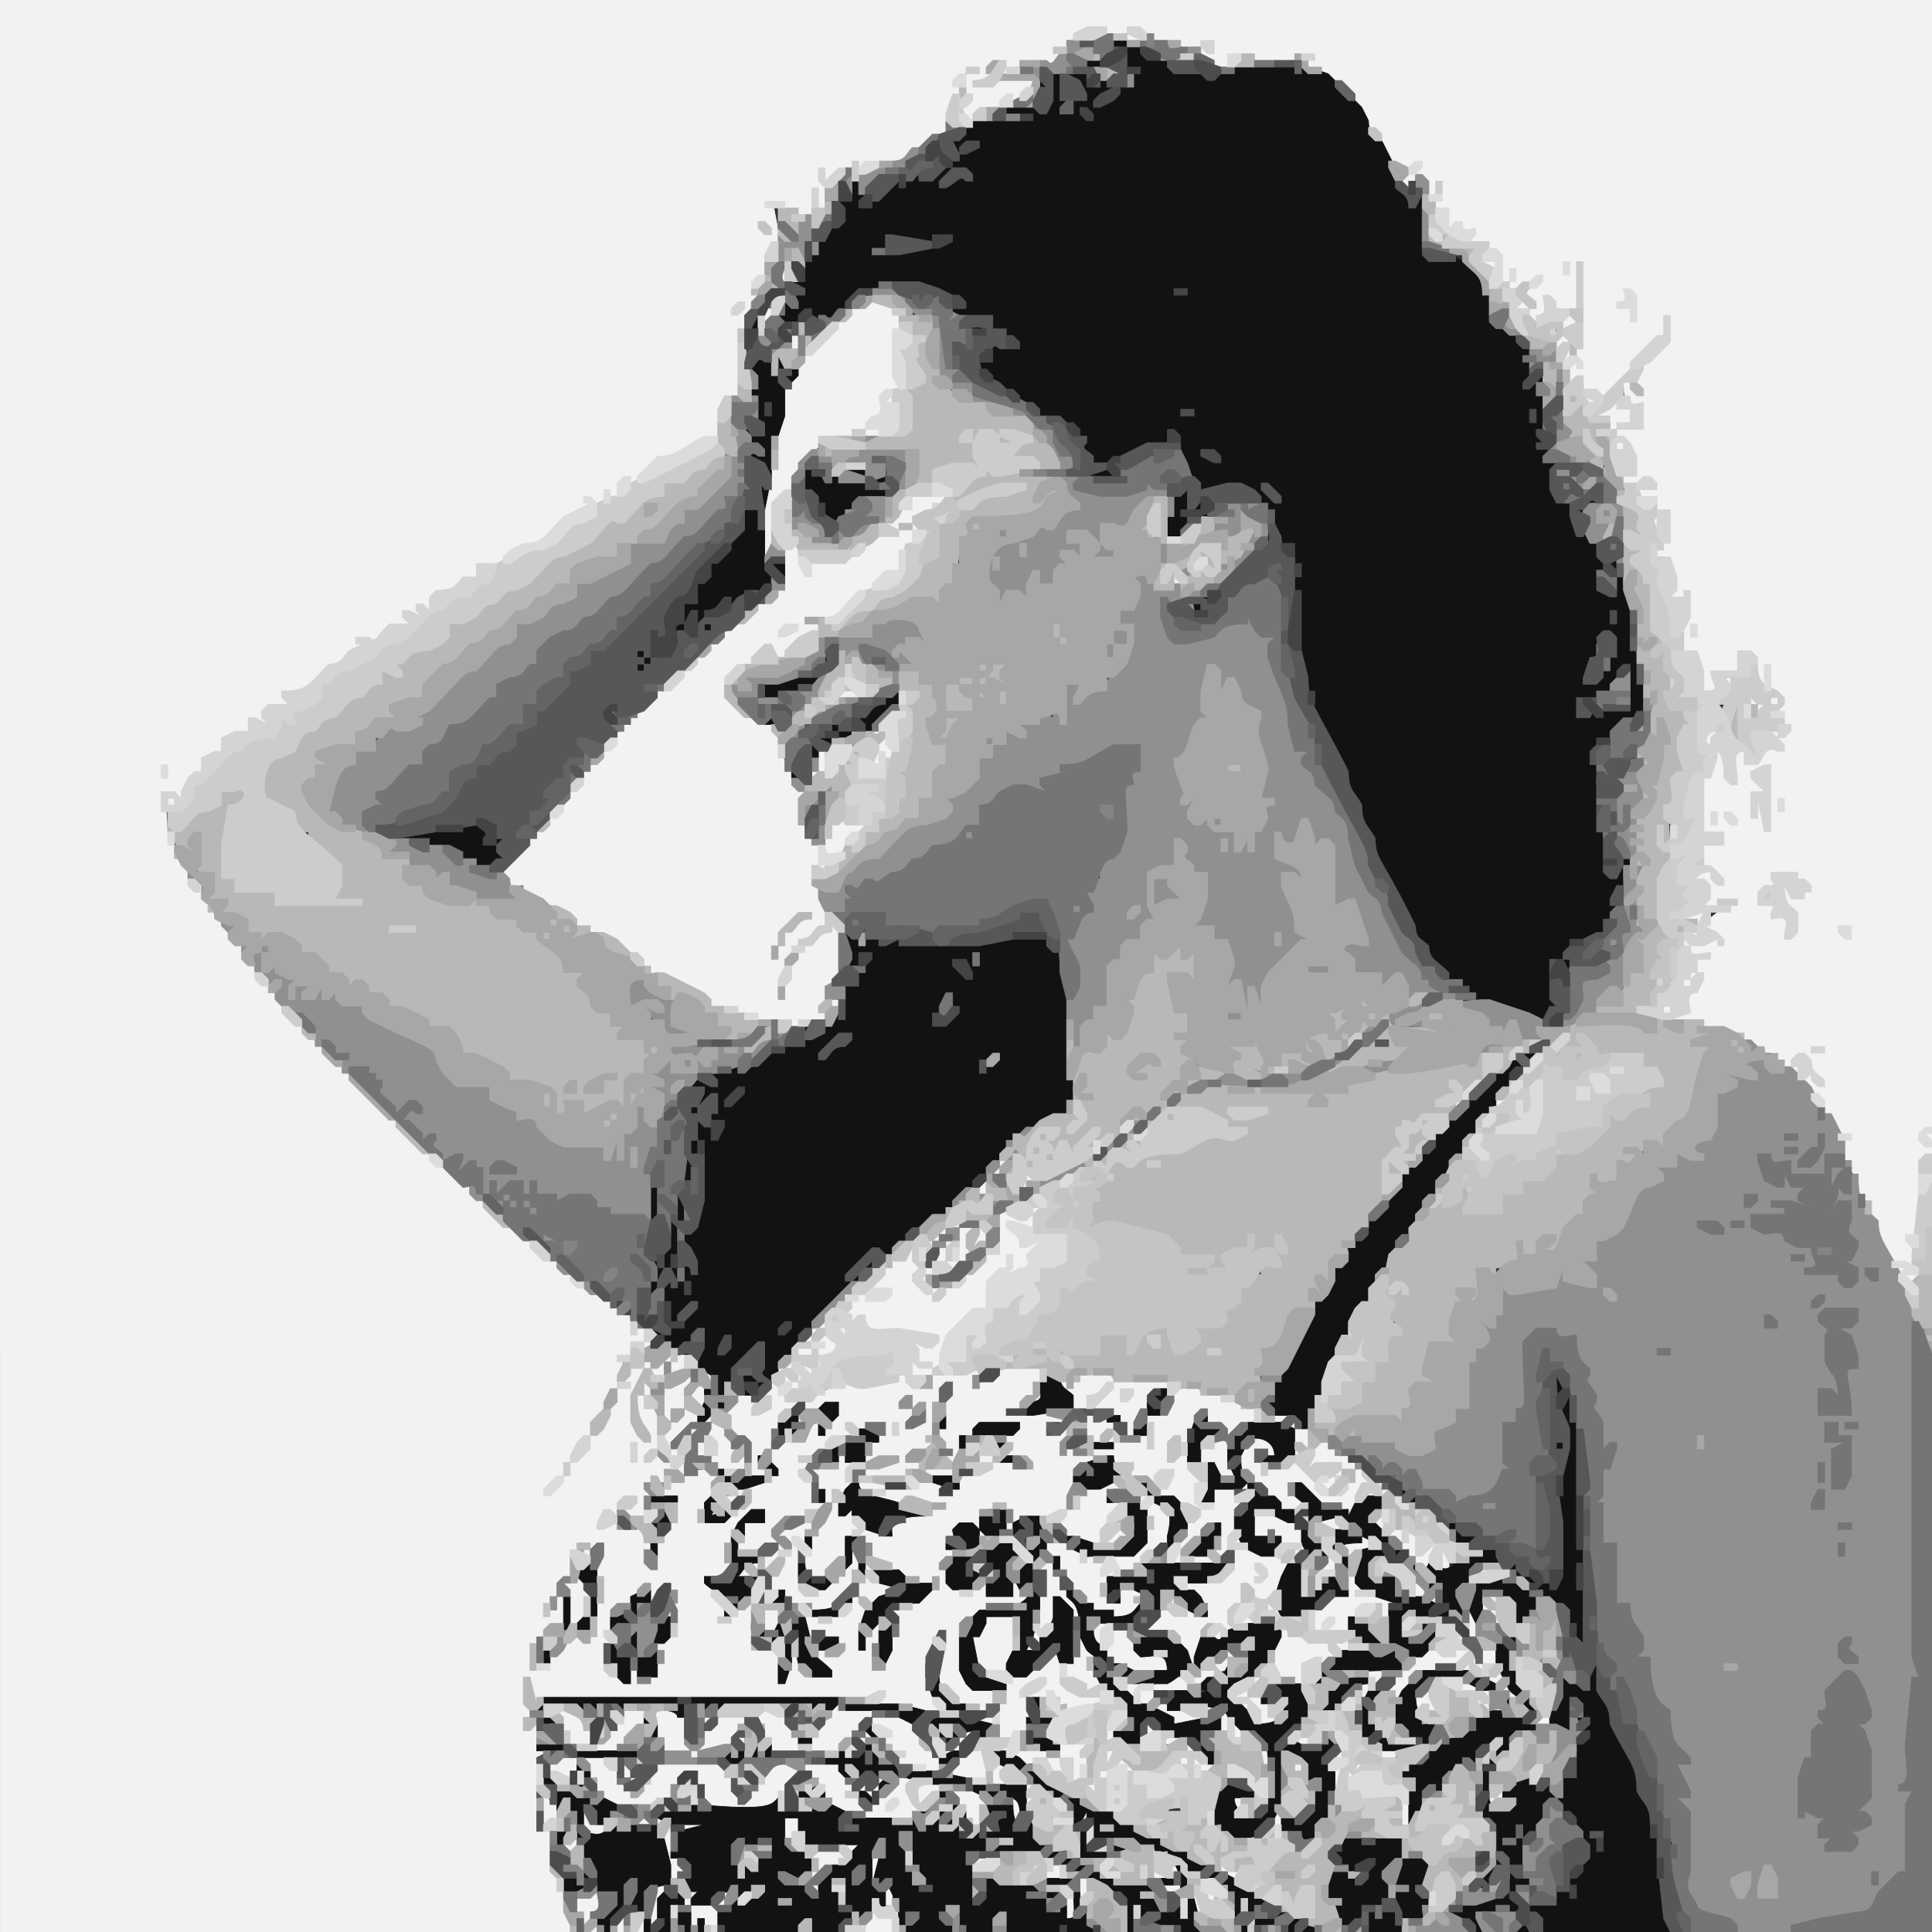 <svg xmlns="http://www.w3.org/2000/svg" xmlns:xlink="http://www.w3.org/1999/xlink" width="100%" height="100%" viewBox="0 0 288 288" preserveAspectRatio="xMidYMid meet" ><rect x="0" y="0" width="288" height="288" fill="#333333" stroke="none"/><g style="fill:rgb(242,242,242);fill-rule:evenodd;stroke:rgb(242,242,242);stroke-width:0.1;" id="l1"><path d="M0,0h288v172l-1,1h-1v11h-2l2,2v1l-1,2l-1,1h2v1h-2l-1-1v-1l1-1h-2l-1-1l-1-2l-1-3c0-3-1-3-2-4c0-3-1-3-2-5v-3l1-1h-2l-1-1l-1-2c0-2-1-2-3-4v-2h1l1,1l-1-1v-2l-1,2h-2l-2-2v-1h-2l-2-1l-1-1v-1h-3l-3-1v-1h-5l-1-1v-1h1l3,1l-1-1v-2h2v-2l1-1l-2,2h-1v-3h1l1,1v-2h2h-3l-1-2v-1l1-1h1v1l-1,1l2-1h2l1,1l-1-1v-1h-2l-1-1v-1h-2v-1h3c1,2,1,0,4-1h1h-5l-2-1v-1h2l1,1l-1-2v-1l-1,1h-1v-1l1-1h2l1,1l-2-2v-3h3c0-2-1-1-2-1l-1-1v-8l1-3h1l-2-2v-2h2v1c-1,1,0,1,1,2v4h1v1v-5h2c0,2,2,2,2,1l1-2c2,0,1-1,1-2h1c1,1,1,0,2-1h-1c0-2-1-2-2-3v-1h2h-1l-1-1l-1-4v3h-1l-1-4v1h-1v-1l1-1h-2v3h-4c0,2,2,1,3,1v1l-1,1h-3l-1-3v-3h-2v-8l1-1l-1,1h-2v-1l1-2h-1v-3h-2v-3h1l1,1v-5h-2v-2h-3v-1h3l-1-1v-1l-1,1h-3v-1c2,0,2-3,1-3l-1-2v1h-1v-3l2-1h1l1,1l-1-1v-1l1-2l-1,1h-1v2l-2,1h-1v-2h-2v-1c2,0,2-1,3-2h1v1l-1,1c2,0,1-2,1-4l-2,2l-2,1h-2v-1l2-1h-2c0-2-1-1-2-1c0-3-1-3-2-5v-2h2c0,4,1,4,1,2l1-1h-1v-2h-2v-2h2q0,2,1-8l-1,7h-3l-1-1v2l-2,1h-1v-2h-2v-1l2-1h-1l-2-1v-1l1-2l-1,2h-1v-4h-3v-1l1-1h-3l-1-1c0-2-1-1-2-1l-1-1v-1l1-1h-2v-1l1-3l-1,2h-1l-1-2v-1l-2,2h-1v-2c2,0,2-1,3-2l-1,1h-3l-2-2c0-3-1-3-3-5l-1-2c0-2-1-2-2-3v-1h-2l-1-1v-1h-2v-1l1-1l-3,1h-6l-4-1v2h-2l-2-1c0-2-3-2-7-3v-1l-2,1h-2v-1l2-1l-2,1h-3l-3-1v1c-2,0-2,1-3,2c-2,0-1,1-1,2l-1,1h-1c-4-1-4,0-6,1h-1v-1l1-1h-2v1h-1l1,1v1h6v1l-2,2h-1c-1-1-1,0-2,1c-3,0-3,1-4,2h-1l-1-1v-1l1-1h1l-1-1v-3l2-1c-2,0-2,1-3,2h-1l1,1v1l-2,6c-2,0-2,1-3,2c-2,0-2,1-3,2l-6,1h-1l-1-1v1c-2,0-2,1-3,2h-1q-1-2,0,0v4h-1v-3l-1,4h-2l-2-1v-1c-3,0-1,1-1,6l-1,2h-1v3l-1,1h-1l1,2v1l-2,4h-1v10h-2v2h-1v4l-6,3c-3,0-3,1-6,4h-1l-1-1v1l-1,2h-1l-1-1v2l-4,2c-2,0-2,1-5,4l-3,1c-2,0-2,1-3,2h-4v2c-2,0-2,1-3,2c-3,0-3,1-4,3l-1,1l-2,1c-3,0-3,1-5,3h-1l-2-1l1,1v1c-2,0-2,1-3,2c-2,0-2,1-5,4h-4l1,1v1c-3,0-3,1-4,2h1v1h-2l-1-1v2l-2,1h-2v2l-1,1h-2v2l-1,1h-1v2l-2,2h-1v-1l1-1c-2,0-1,3-1,8h1c0,2,1,2,2,3c0,3,1,3,3,5c0,2,1,2,3,4c0,2,1,2,2,3c0,2,1,2,2,3c0,2,1,2,4,5c0,2,1,2,6,7l17,17v1h2l8,8v1h2l4,4v1h2l3,3v1h2l2,1l2,2v1h2v3l1-1h1l1,2v1h-1l-2-1v2c-2,0-1,1-1,3l1-1c2,0,2-1,3-2h5c0,3,1,3,2,5v-1l1-2h1v2l-1,4l-1,2h-1l1,1v1h-1l-1-1v3l-1,1h-1v-1l1-1l-1,1h-1v-3l3-3l2-1h-1v-2l-1,3h-2v2h-1v-5l1-1l2-1h-2v-2l-1,2h-2l-1-1l1,2v2l-1,2h2v6l-2,2l1-1h2l1,1v1l-1,2h-3l1,1v1l-1,3h-3v-1l1-1h1c-2-1-2,0-3,2h-1l-1-1c0,2,2,2,6,3c0,2,1,1,2,1l1,1v-2l1-1h1v-4h-2v-1l1-1c2,0,1-1,1-3h1c0,2,2,1,4,1l1,1v1l-1,3l-1,1c-1,0-1,2,3,1c2,0,2-1,3-2h1v-2l-2,2c-2,0-2,1-3,2h-1v-1l2-2c2,0,2-1,3-2l4-1h1l-1-1v-3l-1,1h-1l1,2v1h-2l-1-5v-1c-2,0-2,2-1,2l1,1v2h-4l-1-1v-1c1-2,0-2-1-3v-3h1l2,1q1,2,0-1v-1l2-2h2l1,1v2v-1c2,0,1-2,1-3l1-1h1l1,2v1l1-1h3h-1v-1h1c2,1,2,0,5-1h2c1,1,1,0,6-1h1l1,1v1h3v-2h-3v-5h2c1,1,1,0,2-1h-11c-1-1-1,0-2,1h-1v-1l2-2l-2,2h-1v-1l1-1h1l-1-1v-1l3-3h1v1l-1,1l1-1h1l1,1l-2-2v-1l3-3h2v-2h1l1,2v2l-1,1l2-2h1v1c-2,2-1,2,1,4l-1-1v-1c4,0,4-1,8-5h2v-7h1l2,1v1l2-2h1v1l-1,2h-3l-1-1l2,2c0,2,1,1,3,1v1l-1,1h-1l1,1v1l-2,1h-2c-1-1-1,0-2,1h-1v4c-2,0-2,1-5,4h-1v3l-1,2l-1,1l5-1h2v3v-1c2,0,2-1,3-2h6v2l-1,2h2v1h-2c-1-1-1,0-2,1q-2,1,2,0h2l3,1v1c-3,0-3,2-1,1h1v2l-1,2l1-1h7l-1-1v-1l-1,1h-1l-1-1v-3h3l1,1c0,3,4,2,5,2q1,2,0-2v-1c3,0,3-2,4-4h4l6,2l2,1v2c-2,0-2,1-3,2h-1c0,5,1,5,3,7v1h-1l-1-1v-1h-3v-2h-2v-2c2,0,2-1,3-2h1l-1-1v-1h-2c0-2-1-2-1-1l-2,4l-2,2h2c0,2,1,2,2,3c0,5,2,5,2,2h3l1,2v6h-1l-1-1v3l-2,1h-3v-1l3-1h1c0-4-2-4-2-3l-3,3h-1v2h-1v-2l2-4l2-2h-2l-4-2l-2-2v-1c-3,0-3,1-4,2h-2v2h2v1l-1,1h-1v2l-1,2h-3l-2-1l-1-1v-2l1-1l-1,1c-6,0-6,1-7,2h-1c0-4-2-3-4-3l1,3v1h-1l-1-1v-1c-2,0-2,1-3,2h-1l1,2v1l-2,2h1c0,2,1,2,2,3v1c2,0,2-1,3-2h1v2h4v-2h1l1,2v1c-6,0-6,1-7,2l-2,1h-1l1,7c0,2,1,2,4,3v2l-1,1h-1l-3-1l-3-3v-5l1-3l-1,1h-1v3h-1c0,5,1,5,2,7v1h-4l-5-1v-1l1-1l-1,1c-51,0-51,1-52,3h-1c0,2,1,1,2,1l1,4v1l-1,11h2c0,6,1,6,3,12v3h-85zm229,44v1h-1v1h1z"/><path d="M221,39h2v1h-2zm-105,1h1v2h-1zm13,5h4l1,2v11c-2,0-1,1-1,2l-1,2h-2l2,1v1l-1,1h-2v-2v1l-2,1c-5,0-5,2-7,4h-1v2l-1,2l-2,2h-1l1,1v2l-1,5h-1v-10l1-3h1v-8l1-4l2-4l8-8zm-15,1h1v2h-1zm4,4h1v2h-1zm18,24h5v1c-2,0-2,1-3,2c-2,0-1,1-1,2l-1,2l-1,1h-1v3c-2,0-2,1-4,3c-2,0-2,1-5,4h-5l2,1v1l-1,1c-2,0-2,1-4,3h-2c-1-2-1-1-3,1c-2,0-2,1-3,2h-1c0,3,1,3,3,5v1h2l2,1l1,1c0,4,1,4,2,6c0,2,1,2,2,3v1l-1,4h1c0,2,1,2,2,3l1,3v1h-1l-1-1c0,3,1,3,2,5v4l-2,2h1v-1l2-1h1v8l-1,1h-1v3l1-2h1v2l-2,2l-4,1h-1l-5-1l-3-1v-1h-4l-1-1v-1h-2l-6-3l-2-2v-1h-2l-1-1v-1h-2l-4-2l-1-1v-1h-2l-4-2l-1-1v-1h-2l-1-1v-2l8-8h1v-2l2-2h1v-2l4-4h1v-2l6-6c2,0,2-1,11-10c2,0,2-1,4-3c2,0,2-1,3-2h1v-8h1l1,1c0,3,1,3,2,5v-2l3-1h1l1,1v-1c2,0,2-1,4-3l4-1h2h-4v-1l2-2h2z"/><path d="M244,76h1v2h-1zm2,1h1l1,1v1h-1l-1-1zm-70,8h1v1l-1,1h-1v-1zm-51,18h3v1h-3zm136,1h1l1,1v1h-1l-1-1zm-131,5h3v4h-1l-1-1v2h-1zm-8,3h1v3l-1,1h-1v-1zm3,10h1l3,1v1l-2,1h-1v2l-2,1h-1v-3l1-2zm99,41h1v1l-1,1h-1v-1zm-7,1h1v1l-1,1h-1v-1zm-68,9h1v1l-1,1h-1v-1zm4,2h1v1l-1,1h-1v-1zm-7,1h1v2h-1zm-4,6h1l2,1v1l1-1h1v2l-4,4h-2l-2-1v-1l2-2h1v1l-1,2c2,0,1-5,1-6zm-2,1h1v1l-2,2h-1v-1zm-18,14h1v1l-1,1h2l1,1v2h-3l1,1v1h-1l-1-1v2l-2,2h-1l-2-2v-1h1l1,1v1h1l-2-2v-1h1l2,2l-1-1v-1l2-1h-2v-1h4l-1-1v-1l-1,1h-1v-1z"/><path d="M161,205h5l8,1v1l-2,1h-1v2l-2,4h-1c0-2-1-2-2-3v-1h-3v-1l3-3l-2,2h-2v2h-2c0-2-1-2-2-3v-1h1c1,1,1,0,2-1zm29,6h2l1,1v1h2l1,1v1h2l1,1v1h2l3,3v1l-1,2h-1v3h-1l-1-1v-1h-4l-2-2v-1h-2v2h2v2h-3l-6-6v-3l2-2h3v3h-1l-2-1l1,2v2l1-1l3-1h2l1,1v-2l1-2l-2,2h-1v-1l1-1h-1c0-2-1-2-3-3zm-86,4h1v2h-1zm101,6h1l1,1v1h-1v-1l-1,1h-1v-1z"/><path d="M170,223h1l2,1l2,2v3l-2,2c-2,0-2,1-4,3c-3,0-3,1-4,2h-1l1,2v1h2v-2h3v3l-1,1h-3l-3-1l-4-4l-1-2v-2h-2v-2h3l2,1c0,2,1,1,2,1l2,1l1,1v-2c3,0,3-1,4-2h1v-6h-1zm34,2h1l2,2v1h2v2l1-2h1c0,2,1,1,2,1v1l-1,1l1-1h1v2l-1,2h-1l-1-1v-1l1-1l-1,1h-1l-3-3v-1h-2l-1-2zm-17,1h5l2,2l1,2v1l-1,1h-1v-1l1-1h-3l-1-1v-1l-1,2h-1l-1-1zm10,0h2l1,1v1h-3z"/><path d="M166,228h2v1l-1,1h-2v-1zm37,1h1v2l-2,1h-1l-1-1v1l-1,2h-2v-1l3-3zm-19,2h4l3,1l1,1v2l-1,2l-1,1h-1l2,2v1h-1l-1-1v-1h-2c0-2-1-2-2-3v3l-1,1h-1l1,2v1h-2v2h-1v-2l1-1c-2,0-2,1-3,5l-1,1h-1l-2-4v-1h-4v-1l2-2c2,0,1-1,1-2h1l1,1v1l-1,1l2-1h1c2,1,2-1,1-1l-2-2v-1c5,0,5-1,6-2h1zm31,0h1v4h-1zm-103,2h1v1l-2,2h-2v-1l1-1zm43,0h2l1,2c0,2,1,2,3,4v2h-1c-3-3-3,1-4,2h-1v2l-1,1h-1v-1l1-2h1v-5h1l-1-4z"/><path d="M220,234h2v1h-2zm-48,1h1l1,1v1h-1l-1-1zm29,0h1l1,1v1l-1,1h6v1l-1,2h-1c0-2-3-2-3-1l-1,1h-1v2h-3v-1l1-1l-2,2h-1v-3l2-2h3zm10,1h1l2,2v1h-1l-2-1zm11,2h1v1c-1,1,0,1,1,2v1h-1l-2-2v-1zm-108,2h2v3h-2zm97,0h2v1h-2zm8,0h1v4h-1zm-72,1h4v7l-1,1h-4l-1-1v-4l1-2zm38,0h2v1h-2zm-22,1h2l3,1l1,1c0,2,1,2,5,3v2h-6l-2-1l-1-1v-2c1-1,0-1-1-2v2h-1zm52,0h2v1h-2z"/><path d="M191,243h1l3,1v1l3-1h3v2h-2l-1-1l1,1v1l-2,2h-1v-1l1-1l-1,1c-2,0-1,1-1,2l-1,1h-1l-3-1v-6zm-30,1h1l1,2v1c-1,2,0,2,1,3v2h-2l-2-1l-1-1v-2l1-1h1zm56,0h1v1l-1,1h2l1,1v1l1-2h2v2l-2,1h-3v-2v1l-4,1c-3,0-3,1-4,3l-1,1h-1l-1-1v-1l5-5h3l2,1l-1-1v-1zm-60,2h1l1,5c0,1,2,1,5,2v1l-2,1h-3l-2-2v-1l-1,1c-3,0-2,2-2,3l-1,2l-2,1h-2v-5l1-3l1-1l2-1c2,0,2-1,4-3z"/><path d="M183,246h1v1l-1,2c-2,0-2,1-3,2h-2v-1l1-1c2,0,2-1,4-3zm21,3h2v2h-1l-1-1zm19,0h1c0,2,1,2,2,3v1h-1l-1-1v-1h-2v-1zm-49,1h3v2c-5,0-5,2-3,2l4,1l1,1v1h-4l-2-1l-1-1v-1h-2c0-2-1-1-2-1v-2h2c2,1,2,0,4-1zm13,0h1l1,1v1h-1c-1-1-1,0-2,1h2l1,1c0,2,1,1,2,1l-1-1v-1h1l1,1v1l-2,2h-2c0-2-1-1-2-1v-1l1-1l-1,1h-1v-1l1-1h-2v-1c2,0,2-1,3-2zm11,0h1v1l-1,1h-1v-1zm5,1h1v2h-1zm10,0h1v4h-3v-2zm5,0h2v1h-2zm-39,1h2v1h-2zm42,0h1l2,2v1h-3v-1l1-1l-1,1h-1v-1z"/><path d="M124,254h1l5,1v1h6l1,2c0,2,1,2,3,4v2h-2l-4-1v-1l1-1h-2l-1-1v-1l1-1h-2l-1-1v-1l-5,5h-4v-2l1-2l1-1h1zm56,0h2l1,1v3h-1v-3h-2zm-97,1h3l1,1l1,2v2h-3l-2-4zm10,0h3v2l-4,4h-3v-1l3-3h1zm4,0h6v6l1-1h1v-2h1l-1-1v-1h1c1,1,1,0,2-1h3v5h-1c-1-1-1,0-2,1l-4,1h-1l-4-1l-1-2l-1-3zm16,0h3l2,2l1,2v2h-4l-2-4z"/><path d="M145,256h3v1h-3zm84,0h2v2h-1l-1-1zm-126,1h1v2h-1zm68,0h1v2h-1zm13,0h1v2h-1zm-55,1h1v1l-1,1h-1v-1zm15,0h1v1l-3,3h-1v-1zm21,0h1l1,2v1l-1,2l1-1h1l1,1v1h-3l-1-1zm-18,1h1v1l-1,5h-5v-2l2-2c2,0,2-1,3-2zm26,0h3v1h-3zm20,0h2v1h-2zm-44,1h2l5,1v1h2v-2h4v3l-1,3h-1v-4c-2,0-1,1-1,3h-1l-2-1c0-2-2-1-4-1l-1-1v-1h-2zm28,0h1c0,2,1,2,3,3v1h-2l-1-1v-1l-1,1h-1v-1zm11,1h1v2h-1z"/><path d="M199,261h1v6h-1l-1-4v-1zm7,0h2v1h-2zm-123,1h3v2l-1,1h-2l-1-1v-1zm4,0h3l2,2c0,2,1,2,2,3v1l2-2h1v-2l1-1h10l3,6v-1l2-2h1v-2l1-1h4v2l-2,2h-1v2l-1,1h-9l-1-1l-1-3c0-2-2-2-2-1l-1,1h-1v2l-2,1h-8l-3-6zm6,1h1l1,2v1h-1l-1-1zm27,0h5l1,1l1,2v1l-1,1h2l1,1v1l5-5h2l4,1v1l-4,4h-7l-5-1l-1-2c0-2-1-2-3-4z"/><path d="M148,263h2v1h-1l1,1v1h-2zm45,0h1l1,1v1h-1l-1-1zm9,0h1v1l-1,1h-1v-1zm-38,1h1v1l-1,1h-1l1,1v1h-1l-1-1v-1zm-33,1h1v1l-2,2h-1l-1-1v-1h1c1,1,1,0,2-1zm22,1h1l1,1v1l-1,1h-1v-1h1l-1-1zm-11,1h4l1,1v1l-1,3h-1l-1-1c0-2-1-2-2-3zm8,0h2v5h-1l-1-4zm73,0h1v1l-1,1h-1v-1zm-142,1h1l1,1v2l-1,1h-1zm103,0h1v2h-1zm7,1h1v1l-1,2h-1v-2zm18,0h1v3h-1zm-122,1h1v2h2v2h-2l-1-1zm74,0h1v2h-1zm-66,1h2v1h-2zm3,0h1l1,1c0,5,1,5,2,6v1l-1,1h-1l-1-2l-1-6z"/><path d="M101,271h5v1l-1,1h-3l-1-1zm16,0h2v2l-1,1h-1zm-32,3h1v2h-2v-1zm43,0h1v1l-1,1c-2,0-2,1-3,2c-2,0-2,1-3,2h-1l1,1v1h-1l-1-1v-1l1-1h1l-1-2v-1c5,0,5-1,7-2zm2,3h1v3h-1zm15,0h2v1h-2zm12,1h1v2h-2v-1zm17,0h2v1l-2,1h-2v-1zm8,0h1l2,1v1h-2l-1-1zm-21,2h1l1,1v1l-1,1h-1zm-63,1h1v2l-1,4h-1v-5zm34,0h1v3h-1zm41,0h3v1h-3zm-85,1h1l1,1v2c-2,0-1,2-1,3h-1l-1-1l-1-2v-2zm15,0h1v1l-1,1c4,0,4-1,5-2h1v1l-1,1h-1v3h-4l-1-3v-1z"/><path d="M178,282h1v3h-1zm2,0h1v2h-1zm-21,1h1v3h-1zm-29,2h4v1l-1,2h-4v-2zm-38,1h1v2h-1zm3,0h1v2h-1z"/></g><g style="fill:rgb(18,18,18);fill-rule:evenodd;stroke:rgb(18,18,18);stroke-width:0.1;" id="l2"><path d="M165,6h3l2,1l1,1v1h3l1,1v1l1-1h2l2,1v1l1-1l3-1h11l3,1l5,5l1,2c0,2,1,2,2,3l2,4c0,3,1,3,2,4l1,2v-2h1c0,9,6,9,9,12l1,3c0,4,1,4,3,5l3,3v6v-1l1-1h1v10l-1,1h2v1l-1,1h2c0,6,2,6,2,5h1v1q-1,2,2-1h1v1l-2,2h-1v3l1-1h1l2,4v2c-1,3,1,3,2,4v-3h1l1,2c0,9,1,9,2,14v4l-1,1c-2,0-2,1-3,2h-1l1,1v1h-1l-2-1v2h-1l1,2c0,10,1,10,2,16v1l1-2l1-1h1v1l-1,3l-1,2h-1l1,1v1l-1,1h-1v2l-1,1h-4v5h-1v-2c-2,0-1,3-1,7l-1,2h-3l-6-2l-2-1l-2-2v-1h-2l-2-2l-1-1c0-2-1-2-2-3l-6-12c0-3-1-3-2-5c0-3-1-3-2-5c0-3-1-3-5-11c0-4-1-4-2-6l-1-5v-10l1-2h-1v-3h-4v-1c1-4,0-4-2-6v-1h-8l-2-2l-1-2l-1-4v-1l-1,2c-3,0-3,1-5,2l-3,1h-3l-2-2v-1c1-1,0-1-1-2c0-1-2-1-5-2l-1-1v-1h-2l-1-1v-1h-2l-3-3v-1h2v-3h4h-1l-1-1v-1h-2v-2h-6v-1l2-1h-1l-3-1c0-1-3-1-9-2v1c-3,0-3,1-7,5h-3l-1-2v1l-1,1l-3,1h-1v-1l1-1h1v-2l1-1h2l-2-1v-1h2v-3l1-1h1v-2l1-2c2,0,1-1,1-3l1-1h2v-3h1l1,2v1l-1,1c2,0,2-1,5-4h1c1,1,1,0,2-1h1c2,1,2,0,3-1c2,0,1-1,1-2l1-2l3-3l9-1h-4v-1h5l1,1v-2c1-1,0-1-1-2v-1h1l1,1v-3h1l1,2v1l-1,2l1-1h1l2,1l-1-1v-2h-2v-1h3c0,2,2,1,3,1l1,1v1c-2,0-2,1-3,2l1-1c2,0,2-1,3-2h2v-2l1-1h-2v-3h-3z"/><path d="M162,9h2v1h-2zm-50,38h1v2h-1zm33,1h2v1h-2zm-34,4h1c0,2,1,1,2,1l1,1l1,2v1l2-2h1v1l-1,1h-1v5l-1,3h-1v6l-1,5h-1l1,3v6l1-1h2v2h-1v-1l-1,2h-1l1,1v1h-1c-3-1-3,0-4,1h-1c-1-1-1,0-2,1c-2,0-2,2-1,2v1h-1l-1-1v-2l-1,2l-1,1h-2v-1h2v-3h2v-3l1-1h1v-2l2-2h1v-2l1-1h1v-3h2v-5l1-2h-2v-2c2,0,1,0-1-2v-1h1c2,1,2-1,1-1l-1-4v-1c1-2,0-2-1-4zm5,1h1v2h-1zm4,17h1l2,1v1l1-1h1l4,1l3,1v1c-4,0-4,1-7,4h-1l-1-1c0-2-1-2-2-3v-1v2h-1l-1-1v-2z"/><path d="M126,70h3v1h-3zm36,0h4v1h-4zm-32,1h2v1h-2zm46,2h1v6l-1,1h-2v-3l1-3zm2,2h1l1,1v1h-1l-1-1zm62,8h1v2h-1zm-61,6h1v1l-1,1h-1v-1zm-84,8h1l1,1v1l-1,1h-1v-1h1l-1-1zm29,0h1v1l-1,1h-1v-1zm-2,3h1v1l-1,1l-6,2h-2v-2l2-1zm11,3h1v2l-4,4h-1l-1-1v-1l2-2c2,0,2-1,3-2zm-19,4h2v1h-2zm10,1h1l2,1v1h-2l-1-1zm-2,2h2v1h-2v2h-1v-2zm-2,4h1v2l-1,1h-1l-1-1v-1h1l1,1zm-51,9h3l1,1v1l-1,1l2-1h1v3l-1,1h-3l-4-2c0-1-3-1-8-2v-1z"/><path d="M126,139h1l1,1v1l1-1h27l2,2l1,3l1,16v3l-1,2l-6,3c-2,0-2,1-3,3l-6,6l-3,3c-2,0-2,1-3,2c-2,0-2,1-5,4h-2l-1-1l1,1v1l-11,11h-1v2l-2,2h-1v2l-2,2h-1v-1l1-1l-1,1c-2,0-1,1-1,2h-1l-1-1v-1l1-1l2-1h1l-1-1v-1l1-2h-1v1l-3,3h-1v2h-1v4h-1l-1-1v2l-1,1h-1v-1l1-2h1l-1-1v-1h1l1,1c0-3-1-3-3-4v-3l-1,1h-1v-1l1-1l-1,1h-2l-1-1v-1h-2v-1l2-1h1l-2-6v2h-1v-5h1q0,1,1-2h1v-4l1-4h1v8v-2l1-1c1,0,1-4,2-13l-1,2h-1v4h-1v-4l1-2h1v-3h1l1,1v2l1-2h1l-2-1l-1-1v-1l-1,1h-1v-1l1-2h1l-2-1v-1h3l1,1l-1-1v-1l3-1h1l1,1v-1c2,0,2-1,3-2l3-1h3v-3h1c2,1,2,0,3-2h1l1,1v-6h1l1,1v-2l1-2l1-1h-2v2h-2z"/><path d="M227,157h2v1c-2,0-2,1-3,2h-1v2l-1,1h-1v2l-2,2h-1v2l-1,1h-1v2l-1,1h-1v2l-1,1h-1v2l-1,1h-1v2l-1,2l-2,2h-1v2l-1,2l-1,1h-1v2l-1,2l-1,1h-1v2l-2,4l-1,2h-1v3l-2,4h-1v3h-1l-1-1v-1h-3l-1-1v-1l1-3l6-12l1-1h1v-2l1-2l1-1h1v-2l2-2h1v-2l2-2h1v-2l1-1h1v-2l4-4h1v-2l11-11zm-130,20h1v5h-1z"/><path d="M156,205h2c0,2,1,2,2,3v2l-6,1h-1v-2c3,0,2-1,2-3zm76,0h1l1,3l1,4l1,19c0,13,1,13,2,17c0,4,1,4,2,6c0,3,1,3,4,9c0,4,1,4,2,6l1,5l2,12v2h-19c0-2-1-2-2-3v-1l1-1h1l2,1v-2h2l1,1l-1-2v-1l1-1h1v-2h1l-2-4c0-2-1-2-3-4v-1l-1,1h-1v3l-2,2h-1q-1-2,0,0v4l-2,1h1l2,1v1c-2,0-2,1-3,2h1l1,1v1h-7l1,1v2h-1l-1-1v-1h-3v-1l4-2l4-1h1l-1-3v-1l1-1l-1,1h-1v2l-2,2h-1v-1l1-2l2-2h1l-2-2v-1c1-2,0-2-1-3v-3h1c0,2,3,1,4,1l-2-1v-1l2-2h2l1,1v1l1-1h1l2,2v-3h2v-5l1-1h1l-2-2v-1h1l1,1l-1-1l-1-2q0-1-1,4h-2l-1-1v-2l1-2h1v-3h1l2,1l1,1c0-4-1-4-3-10c0-2-1-2-3-3l-2-2v-1h-2l2,2v2l-2,2h-2v-2c1-1,0-1-1-2v-1h-3v5h-1l-1-2v-3l1-1l2-1h2c3,1,1-1,1-2h1l1,1v1h2l2,1v1l1-2h1l-1-8v-12h1l1,1v-3h-1l-1-5z"/><path d="M173,207h1v2c-2,0-1,1-1,2h-2v-2zm-50,2h2v2l-1,1h-1v2h-1v-2l1-1l-1,1h-1v-1zm-6,2h2v3h-3v-2zm23,0h1v2h-1zm25,0h2v1h-2zm14,0h1v1l-1,1h3v1l-2,1h-1v4l1-1h1l1,2v1c3,0,2-1,1-3v-2l1-2l2-2h5l2,1v4l-1,1h-4v-1h2c0-3-4-3-4-2l-1,2h-1l1,1c0,2,1,2,3,4v1h2l1,1v1h2v2h-1l-2-1v-1h-3v4h4v2l-1,1h-2l-2-1l-1-1l-1-2v-2l1-1h1v-2h1l-1-1v-1l-1,1h-4v2h-2v-2c1-2,0-2-2-4v-3l1-3z"/><path d="M146,212h6v1l-1,1h-6v-1zm24,0h1v2h-2v-1zm-42,1h3v2h-2v3h-3v-3h3l-1-1zm15,1h1v2h-1zm-19,1h1v3h-1zm24,0h2v1h-2zm15,0h3v1h-3zm-50,2h1l2,2v1h-1l-2-2zm36,0h2v1h-2zm16,0h1c0,2,1,1,2,1v1l-2,2l-2,1h-3l-1-1v-1l2-2zm-58,2h1l1,1v1l1-1h4v1l-3,1h-2l-2-2zm32,1h3l1,1v1h-1l-3-1zm-12,1h1c0,2,3,2,6,3v1h4v1c-6,0-5,2-5,3h-1l-3-1l-2-2v-1l-1,1h-1v-2l1-2z"/><path d="M170,221h1l1,1v1h3l2,2v3l-1,1h-1v2h-1v-2c1-4,0-4-2-5l-2-2zm23,0h1l3,3v1h4v1l1-2l1-1h3v2c-2,0-2,2-1,2l7,7v1l1-2h1c2,2,2,0,5-1c2,0,1-1,1-2h-3l-1-2v-1h1l1,1v1h2l1,1v1h2l1,1v1l-4,1h-1v2l-1,1h-1l1,1v3c-9,0-8,3-8,4l2-1h1l-1-1v-1h1l1,1v2l-2,2h-2l-2-1l1,1v2c-11,0-11,1-12,2h-1v-1l4-4h5l1,1l-1-1v-1h-2l-2-2v-2h1l2,1l2,2v2c2,0,1-1,1-6l2-1h-1l-3-1l-2-1l-1-1v-4l1-1l4-1h-2l-2-1v1c-4,0-4,1-5,2h-1c-1-1-1,0-2,1h-1c0,5,2,5,2,4l2-2h2l1,2v1h-2c-1-1-1,0-3,2l-2,1h-3l-1-2v-1l1-3l1-2l2-1h1l-1-2v-2h1l2,2v1l1-1h1v-2h2l2,1l-1-1v-1h-2v-1l-4,1h-1c0-3-1-3-2-4zm12,15l1-1h2l1,3v1l1-1h2l4,2l-1-1v-3l-1,1h-1l-5-5v-1l-1,1l-2,1h-1l1,2z"/><path d="M122,222h1v2h-1zm44,0h1l2,1l2,2v5l-2,2h-7l-2-1l-1-1v-1h1l3,1v1c4,0,4-1,5-2h1l-1-3c0-2-1-2-2-3v1h-1v-1zm43,0h1l1,1v1h-1l-1-1zm-112,1h4v1h-4zm9,0h1v1l-1,2l2-1h1v1l-1,1h-3v-3zm-7,2h1v2l-2,1h-1v-1zm13,0h2v2h-3v2h-1v3h3v1c-2,0-2,1-3,2h-1v-6l1-2zm37,0h1v3l-1,1h-2l-1-1v3h-5v-1c2,0,1-1,1-2l1-1h2l1,1v-2h2l1,1zm4,1h2l1,1v4l-1,2h-1v3l-1,1h-1l-1-2v3h-4v-2l1-1h1l-2-2v-2l1-1h3l1,1v1l-1,1h-1v2l2-2c2,0,1-1,1-2l2-2h-1l-1-2v3h-1l-1-1v-2z"/><path d="M181,227h1v2l-1,2l-1,1h-3v-1zm-61,2h1v2h-1zm6,0h2l1,1v1h-1l-1-1v3l-4,4h-3l-1-2v-2h1c0,2,1,2,3,3v-1l2-2h1zm-29,1h1v2h-1zm45,2h3v3v-1h1v2l-1,1h-3l-1-1v-3zm15,0h1v2h-1zm43,0h1v2h-1zm-113,1h1l1,1v2h-2l-1-1v-1zm41,0h1v2h-1zm42,0h13v1l-1,1l-2,1h-3l-2-1l1,1v1h2l1,1l1,2v1h-1l-2-1l-3-3q0-1-1,3h-1c0-2-1-2-3-3v-1l-2,1h-1l1,1v1h-1l-1-1v-3h8h-1l-2-1z"/><path d="M130,234h4l1,1v1h4v1l-2,2c-4,0-4,1-7,4h-1v3h-1v-3l1-3l2-2l3-1q1,0-3-1l-1-1zm-25,1h8v1l-1,2l-3,3h-1v-1c2-2-1-2-3-4zm-9,2h1v2h-2v2l-1,1l-2,1h-1v-2l1-1h1l1,1v-3zm20,0h1v2h-2v-1zm38,0h1v3l-1,4l-1,2h2v-2l1-1h1v-5h1l2,2v8h-2l-1-3v1l-4,4h-3v2h-5l-1-1l-1-2v-5l1-2l2-2c7,0,7-2,8-3zm-9,7l1,5v1h4v-2l1-2h1v-5h-5v1l-1,2z"/><path d="M159,237h1l1,1v1h2v1h3v1c3,0,3-1,4-2h1v1l-2,2h-5l-2-1l1,2c0,2,1,2,2,3v2c-1,1,0,1,4,5v1h2l4,2v1l5-1h2v2c-3,0-3,2-2,2l1,1v2h-1l-1-1l-1-2v-1h-3l-2-1l-1-1v-1l-1,1h-1v3h-3l-1-1v-1c3,0,3-2,2-2c0-2-1-2-4-5l-1-2v-1c1-1,0-1-1-2l-1-2c0-5-1-5-2-6zm-75,1h1v5h-1zm4,0h1v3l-1,2h-2v-1l1-1h1zm38,0h1v1l-2,2h-4v-1c4,0,4-1,5-2zm-27,3h1v3l-1,1h-2v-2z"/><path d="M119,241h1l1,4c0,2,1,2,3,4v1h-3l-2-2l-1-5v-1zm-24,1h1v4h-2v-3zm17,0h1l1,1v1h-1l-1-1zm4,0h1v2l-1,1h-1v-1zm16,0h1v4l-1,2h-1v-5zm54,0h4l1,1v1l-2,4l-3,3c-2,0-2,1-3,2h1l3,3v1c4,0,4-1,5-4h-1c-1-1-1,0-2,1h-1v-1l2-2h4l1,1v4c-4,4-1,4,2,5v-1l1-1h1v2l-1,1h-1l2,2v3l-1,4l-1,1h-1v2l-1,1h-1v-2h-3v-2h2c1,1,1,0,2-1h1v-3h1c0-2-1-1-2-1l-1-3v-1h-2q0-1-1,7l-1,2l-3,3h-4l-2-2v-5l1-1h4l1,1v1h-3c0,3,4,3,4,2l1-2h1v-6h-1c0-2-1-2-2-3v-1h-2l-2-2c0-2-7-2-7-1h-2v-2l1-1h3c4,1,4-3,6-5h1v1l-1,1h-1c2,1,2,0,3-3l1-2l-1,1c-3,0-3,1-4,2c-2,0-2,1-4,3h-1c-1-1-1,0-3,1h-5l-2-1l-1-1v-1h1l2,1v1h3v-1h2c0-3-2-2-4-2l-1-1v-1l1-1h5l2,2l1,3v-2l1-3h2c1,1,1,0,2-1z"/><path d="M122,244h3v2h-3zm103,0h1l1,1v1h-1l-1-1c0,4,1,4,2,6c0,2,1,2,2,3v1h-2c0-2-1-2-2-3l-2-4v-3zm-134,1h1v2h2v4h-1l-1-1l-1-2zm26,0h1v3l-1,3h-1v-3zm-36,1h1v2h-1zm16,0h1v4h-3v-3zm41,2h1l1,2c0,2,1,2,2,3v1h2v1h-3l-2-2l-1-3zm74,1h7l4,2l3,3v1h-1l-2-2v-1h-2l-2-1v-1c-6,0-6,1-7,2h-1c0,4,1,4,3,5v2l-1,1h-1l-2-1l-2-2v-3l1-2z"/><path d="M180,250h1v1l-1,1h-1v-1zm21,0h3v1c-2,0-2,1-5,4h-2v-1l1-2l1-1zm3,2h2v1l-1,1h-1l1,3c0,2,2,2,6,3v1h-5l-1-1v-1h-2v-5zm-123,1h20l1,1v2h-1c0-2-8-1-21-1v-1zm22,0h22v1l-1,1h-19l-2-1zm51,0h1v2h-1zm-28,1h8l4,1v1h6l4,1v1l-2,2h-1v-1l1-1c-3,0-3,1-4,2h-1l-1-1v-1h3h-4l-1-1v-1l-1,1h-1l-2-1v-1h-8z"/><path d="M222,255h2l3,1l2,1l1,1v1h-1c-3-1-3,0-4,2l-2,2h-1v-1l1-2h1v-1l-1,1c-2,0-2,1-3,3h-1c-1-1-1,0-3,2h-1v2c-3,0-3,3-4,5h-1v-5l1-2h-2v-1l1-1c2,0,2-1,4-3l4-2h2v-2zm-141,1h2v1h-2zm15,0h1l1,1v2h-1l-1-2zm57,0h4v1l-1,1h-2l-1-1zm-24,1h1l1,1v1h-1l-1-1zm-18,2h1l1,1v3h-1l-1-3zm8,0h2v1h-2zm35,0h3l1,1v1h-3l-1-1zm-74,1h4v1h-4zm34,0h1v3h-1zm12,0h1v1l-1,1c2,0,2-1,3-2h1l1,1v2h3v2l-2,2h-1v-1l1-1h1v-1l-2,1h-1l-1-1l1,1v1h-1l-2-2v-1v2h-1l-1-1v-1h-2v-1c2,0,2-1,3-2z"/><path d="M86,261h9v1h-9zm22,0h1v1l1-1h1v2h-3zm34,0h1v1l-1,1h-2v-1zm6,0h2l2,1l1,1v1h2l1,1v1h2l1,1v1h2l2,1v1h3l1,1v1h2l10,5l1,1v1h2l4,2l1,1v1h2l1,1v1h2l4,2v1h-4c0-2-2-1-5-1v-1l3-1h-4v-2l-1,3h-1c0-4-1-4-2-5v-1h-2v-1h-3v3h-1c0-5-2-5-4-6v-1l-3,1h-3v-1q3,0-3-1l-1-3v-1l-1,2h-1l-1-3v-1h-2l-2-1l-2-2v-1h-2l-2-1l-1-1z"/><path d="M86,263h1l1,1v1h-1l-1-1zm49,1h4l5,1v1h-5l-4-1zm86,0h1v3h-1zm-140,1h2v1h-2zm5,1h1v1l-1,1h4l2,1v1l-2,2h-1c0-2-1-2-2-3v3h-1l-2-4v2h-1v-3zm35,0h1l1,1v1h-4v-1zm24,0h8v4h-1c0-3-3-2-5-2l-2-1zm-17,1h1l1,1v1h-1l-1-1zm12,0h1v1l-3,3h-1v2l2-2h1v2h2l-2-2v-1h1l2,2c0,2,2,1,3,1l1,1v-1h2l-2-2v-2h4c0,4,2,4,2,2h1c0,3,1,3,2,4v1h2l8,4v1h6v1h-2l3,1c0,2,2,1,3,1l1,2v-3h1l1,4v1h-3l-5-1v-1l2-1l-2,1h-1q0-2-1,2h-1l-1-5v-1h-2l-2-1l-1-1v-1h-2l-4-2v-1h-8v-1l3-1h-4v2c-3,0-2,2-2,8l1-1h1v-3h2l6,1v1q-2,1,1,0h2v1h-2c0,2,2,1,3,1v2c2,0,1-1,1-4h1c0,3,1,3,2,5v1h-13v-3l-1,1h-1v2h-4l-1-1c0-3-2-2-3-2l2,2v1h-7v-1l2-2h-2v2h-1c0-4-1-4-2-7v5h-1l-1-2v2l-1,1h-1c-1-1-1,0-3,2h-4v-2l-2,2h-11l-1-1v-2c2,0,2-2,3-4l-1,1c-2,0-2,1-3,2h-3v-1l1-1h-2v2h-2v4h-2v-5l1-1h1l1,1v-1l1-2h1l-1-2v-1h-2v-1l1-3l4-1h1h-6l-2-1v-1l5-1h1c11,1,11,0,12-1h1v1h-1h8l2,1v1l-1,2h3l-1-1v-1h6c3,1,3,0,7-4zm-21,14h1l2,2v-3l2-2h2v-1l3-3l-1,1h-8l-1-2v-2h-2v4h1l2,1l1,1v2l-1,1l-3,1zm10-4v1l-1,1h-1v2l1-1h1zm1-1v5l1-4l1-3l-1,2z"/><path d="M142,269h1l1,1v1h-1l-1-1zm-51,3h7l1,2l1,4v3c-3,0-3,1-4,4h-1l-1-1c0-4,0-3-1,1l-1,1h-1v2h-1l-1-1v-1l2-2h1v-2h-3v-3l-1,1h-1v-1c1-2,0-2-1-5v-1h1c3,1,3,0,4-1zm-8,1h2v1l-1,1h-1zm78,0h1v3h3v1h-4zm39,1h9v3h4v4h-2l2,2v1l-1,2h-3l-1-1v2h1v1h-5v-3h1l1,1v-1h2v-3h2l-2-1v-3l1-1h-1v1l-1,1h-1l1,1v3l-1,1c-3,0-3,2-4,3h-2l-1-1v-2l1-1h-2v-4c3,0,1-2,1-3z"/><path d="M84,280h2l1,1v1h-3zm72,0h4v1h-4zm17,0h2v1h-2zm-72,5h2v3h-1l-1-1zm-5,1h1v2h-1zm8,0h1v2h-1zm81,1h1v1h-1zm41,0h2v1h-2z"/></g><g style="fill:rgb(144,144,144);fill-rule:evenodd;stroke:rgb(144,144,144);stroke-width:0.1;" id="l3"><path d="M159,6h2l1,1v1h-3l1,1v1l-1,1h-3l-1-1v2h-1v-2l1-1h1c1,1,1,0,2-1h1zm18,1h2v1h-2zm-9,4h1v2h-1zm-32,11h1v2l-2,1h-2v-1c2,0,2-1,3-2zm-7,3h3v1l-3,3h-1v-3zm-3,1h1v3h-1zm85,0h1l1,1v2h-1l-1-1zm1,5h1v5h-1zm-92,1h1l1,4v2h-1l-1-2v3h-1v-2h-2v2h-1v-4h1l2,1v-3zm10,11h4l2,2v1l3-1h1v1h-1h2l2,1v1h-2l-1-1l1,1v7h2v1l-1,1h3v2h3v1h-3l-1-1v-1h-2l-2-2l-1-3c0-6-3-6-5-8v-1h-4z"/><path d="M224,48h1l2,1v1h-2l-1-1zm-111,2h2c0,2,1,1,3,1v1l-2,1h-1l-2-1zm116,1h1c0,2,1,1,2,1v2l-3,1h-1v-3zm-118,4h1l1,1v2h-1l-1-1zm121,0h1v2h-1zm-123,4h4v4h-1v-2h-2l-1-1zm40,1h2l2,1l2,2v1h2l1,2v2h2v2h-2l-1-1l-1-2c0-2-1-2-3-4v-1h-2l-2-1zm84,3h1l1,1v1l-1,1l-2,1h4l1,1v1h-3l-2-1l-1-1v-1l1-2zm-123,1h1l1,1v1l-1,1h-2l2,2v3l-1,2c-2,0-1,1-1,2c-2,0-2,1-5,4c-2,0-2,1-5,4c-2,0-2,1-6,5c-2,0-2,1-4,3c-2,0-2,1-3,2l-2,1c-2,0-2,1-3,2h-1v2l-2,2l-2,1h-2v2l-4,4c-3,0-3,2-4,3c-2,0-2,1-3,3c-2,0-2,1-5,4c-2,0-1,1-1,2l-1,1c-2,0-2,2-1,2v1h-2l-2-1l-2-2v-3l1-4h3v-2c3,0,3-2,5-4h5l-1-1v-1c2,0,2-1,7-6c2,0,2-1,5-4c2,0,2-1,3-3l2-1c2,0,2-1,3-2l2-1h2v-2l6-3h2v-3l3-1h1l1,1v-2l1-1h2v-2c2,0,2-1,6-5h1l-1-3v-1l1-2z"/><path d="M129,65h2v1h-2zm-8,2h1l2,1v1h-2c-1-1-1,0-2,1h-1v-1zm7,0h7l1,1v3l-1,2l-1,1h-1v-1l1-3h1c0-1-2-1-5-2l2,1v2l-3,1h-4v-2h1l3,1v-2h-3v-1zm104,3h4v3h-1l-1-1v-1h-2zm-74,1h3v1l-1,1h4v1l1-1h6l-1-1v-1h1l1,1v1h2l1,1v3h-1c0-3-3-3-3-2l-1,1h-1v2l-1,1h-2l-2-1c0,3,1,3,2,4v1h-3v-1c1-1,0-1-1-2v4h-1l-1-1v-1c-2,0-1,1-1,2l-1,1h-1v2h-2l-1-2v2l-1,2h-1l-2-1v2h-1c0-2-1-2-2-3v-6l2-2h1v1l-1,1l2-1c3,0,3-1,4-2h1l1,1v-1l1-2h3l-2-2l-1-2z"/><path d="M129,74h3v4h-1l-2-1v-1l1-1l-2,2h-2v-1c2,0,2-1,3-2zm57,0h1l2,2v1h-1l-2-1zm-68,1h1l2,2v1h2l1,2v1h-3v-1l1-1h-2v-1l-1,1h-1zm65,0h2l1,2v1l-1,2h-5v-1l1-1l2-1h1l-1-1zm54,0h5v2h-3l-1-1v2h2v2l-1,1h-2l-1-2v-3zm-109,3h2v1l-1,1h-2v-1zm60,0h1v2l-1,1h-2v-2h1l1,1zm-63,1h1v2h-1zm-10,2h1l1,1v1l-2,1h-1v-1zm58,0h1l1,1v1l-1,1h-2v-2zm12,1h2v1l-4,4h-1v-3h1l1,1v-2z"/><path d="M242,82h1v1h-1l1,1v1h-1l-1-1v-1zm-66,2h1l1,1v1h-1l-1-1zm-6,1h1l1,2v1l3-1h1v2l2-2h1v2c-2,0-1,1-1,2h-1l-3-1q-1-1,1,5v1l2-1c4,0,4-1,5-2l4-1h1l1,2v1h2v1c-1,2,0,2,2,8l1,4v4h2v1c-1,1,0,1,1,2c0,2,1,2,3,4c0,2,1,2,2,3l1,3c0,4,1,4,2,6c0,2,1,2,2,3l3,6c0,2,1,2,3,4c0,2,1,1,2,1v1l-1,1h2l2,1c0,2,1,1,5,1l6,2l2,1v3h-4v-3l-1,2h-1l-2-1l-1-1v-1h-4l-2-1c0-2-4-2-3-1v2l-2,1h2v1h-5v-2l1-1l3-1h-2c0-4-2-2-3-2c0-2-1-1-2-1l-2-1c0-2-1-2-2-3v-2c3,0,3-3,2-3c0-3-1-2-3-2c0-9-3-9-4-10l-1-3v3l-1,1h-2l-1-2c0,4,2,4,4,5v2h-1l-2-1l1,2l1,3v4h2v1l-2,2h4v1h-4c-1-1-1,0-3,2c-1,0-1,2-2,5h-1v-3l-1,4l-1,1h-2v-1c2,0,2-5,1-4h-1v-7h-2v-2h-3v-1l1-3h1l-1-1v-2l1-1h-2l-2-2v-1c1-1,0-1-1-2v4l-2,1c-2,0-2,5-1,5v-4h2l2,2v1l-2,1h-2v2l-1,1h-1v2l-2,1h-1v2l-1,1h-1v6h-2v2l-1,1h-1v3h-1l-1-4v-3l1-2h1c0-3-1-3-2-5v-2l1-2h1l-1-2v-1h1v1c2,0,1-1,1-3l1-2h1v-3l2-1h1v-10c2,0,1-1,1-2h2c0-4-4-4-4-3l-4,2h-4l1,1v1l-4,1h1v1c-7,0-7,1-8,2h-2v3c-2,0-1,1-1,2h-1l-1-1v2c-4,0-4,1-5,2c-2,0-2,1-3,2l-4,2h-1c-1-1-1,0-3,2h-1v2h-3l-1-2v-2h1c2,1,2-1,5-4c3,0,3-1,7-5l3-1h3v-3l1-1c2,0,2-1,3-2h1v-3c2,0,2-2,1-2v-1h1l2,1v-2h2l1,1l-1-1v-1h3l-1-1v-1h1l2,1v-2h1l1,3l-1-3v-1l1-2h2v2l-1,1l2-2c3,0,3-2,5-4h1c0-3-2-3-2-1h-1v-2l1-2h2l1,2v-3h-2v-2h2v-2h1l-1-2v-1z"/><path d="M115,86h1l1,1v1h-2zm17,6h5l1,2v2h-1l-2-1l1,1v3h-3l-1-1v-1h-3v-1v3h-1c0-2-1-1-2-1l-1-1v-2l3-1h1l1,1v-2zm-9,2h1v1l-1,3l-2,2l-2,1l-3,1h-3v2h3v1l-3,1h-1v-1q1,0-3-1v-2h1l2,1l-1-1v-1c5,0,5-1,7-2h2v-2h2v-2zm7,5h2v1h-2zm-7,1h1v1l-1,2l-4,4h-1v-1l1-1h1l-1-1v-1c2,0,2-1,4-3zm10,0h1v2l-1,1h-1v-1zm109,0h1v3h-3v-1zm-116,4h2v1h-2zm119,0h1l1,1v2h-1l-1-1z"/><path d="M119,108h1v1l-2,2h-1v-1zm2,5h1v2h-1zm121,2h2l1,1v4l-1,1h-1l-1-1v3l1-1h1v6h-1l-1-1l-1-2v-7h3l-3-1v-1zm-124,1h1l1,1v1h-1l-1-1zm6,0h1v1l-1,1h-1v-1zm-3,3h1v1l-1,2h-1v-2zm1,4h1v3h-2v-1zm-63,2h2l2,1v1l1-1h2l2,2v1l1-1h2v1q-1,0,2,1v1l1-1h1l1,1c0,2,1,1,2,1v1l-1,1h-6l-3-1v-1l-1,1h-1v-1h1c0-2-1-1-2-1l-1-1v-1h-3v-2h-3v-1zm-30,4h1v1c-1,1,0,1,2,3v1h-1l-3-3v-1z"/><path d="M242,129h1v2l1-2h1v2l-1,2h-1l1,1v1c-1,2,0,2,1,3v1l-1,1h-1v2h-1l1,1v1l-1,4h-1c-1-1-1,0-2,1h-1v2c-2,0-2,1-3,2h-2v-1l1-1h1v-2h1l-1-2v-1l3-1c2,0,1-1,1-2l2-1h1c0-2-1-1-2-1v-1l1-1c2,0,1-1,1-10zm-209,8h1l1,1v1h-1l-1-1zm3,4h4v1l-1,1h3v1l-1,1h2l1,1v1h2v1l-1,1h2v-2h1c0,2,1,1,2,1l1,1v1h3l1,1v1h2l8,4l1,2c0,2,1,2,2,3v1h5c0,2,2,2,5,3l2,1c0,2,1,2,2,3v1h2v1h6l1,2v-3h1l1,3v-4l1-1h1v-3l1-1h1v2c-1,1,0,1,1,2v3l-1,3h-1l1,1v7h-1l-5-1l-2-1l-1-1v-1l-3,1h-2l-3-1v-2l-1,2h-1l2,2v1h-1l-1-1v-1l-1,1h-3v-4l-1,2l-1,1h-1l-1-1v-2h1v2c1-2,0-2-1-3v-1l-1,1h-1v-2h-2l-13-13v-1l-1,1h-1v-2l1-1h-2l-1-1v-1l-1,1h-1c0-3-1-3-2-4v-1h-2l-2-2v-2l1-1l-1,1h-1l-2-2c0-2-1-2-2-3z"/><path d="M195,144h3v1h-3zm-102,2h3l1,1v1h2l2,1v3l-1,1h3v1l-3,1h-1c0-3-2-3-3-4v-1h-2l-1-2zm32,0h1v3h-3v-2zm-8,7h1v1l-1,1h-1v-1zm86,0h2v1h-2zm-101,2h2l2,2v1l1-2h4v2l-1,1l-3,1c-3,0-3,1-4,2h-1l-1-1l1,1v1h-1l-1-1l1,1v1l-1,1h-1v2h-1v-2l1-2h-2v-1l2-1h-2v-1l2-2h1v-2zm11,0h2v1l-2,2h-1v-2zm108,0h4v1l-3,1h-2v-1zm39,0h1l1,1v1h-1l-1-1zm-62,2h1l1,1v1h-1l-1-1zm65,0h1l1,1v1l-1,1l2-1h1l3,3l1,2l1,3v-1h1l2,4v2l-3,1h4v1l-1,1h2c0,5,1,5,3,7c0,3,1,3,5,11l1,3v3v-1h1v1l-1,7h-1l1,5v39l-1,10h-1l1,3v3h-2l2,1v6l-1,6l-3,3h-1v2l-1,1l-2,1c-6,0-6,1-10,2h-8l-1-1v-1h-3l-2-1l-1-1l-1-2v-3c1-9,0-9-1-10v-1l2-1h-1l-1-2v-2c2-1,1-1-1-3c0-5-1-5-3-6l-1-4v-1l1-2h-2v-1c1-2,0-2-1-4v-3h-2l-1-3v-5l1-1h-2l-1-6v-1l1-4l1-3l1-1l-2,2h-1v-3c1-2,0-2-1-4v-1c1-1,0-1-1-3v-1c1-1,0-1-1-2v-4l-1,1h-2c0-2-3-2-3-1l-1,1h-1l1,9v1h-2v2c-2,0-1,6-1,7l-2,4h-2l2,1v1h-2l-1-1v-1l-1,1h-2l-1-1v-1l-1,1h-1l-2-1l-1-1c0-2-1-1-2-1l-1-1v-1l-1,1h-1l-1-1v-1l-2,2h-1v-1h1l-1-1v-1l-2,1h-1v-1l1-2l3-1h1v1l-1,1h5l2,1v1l2-1c2,0,1-1,1-3l2-1h2v-2h2v-7l1-2l1-1h1l-1-1v-2h1l1,1l-1-1v-2h1l1,1v-4h8v-3h1v2h4l1,1c0-2-1-2-2-3v-1h2v-3l1-1l2-1h1v-2l2-4l2-1c2,0,1-1,1-2h3v-2h2v-2c3,0,3-2,4-7l1-1h2l-2-1v-1h4l1,1l-2-2v-1zm7,39h1l2,2v7l1-1h3l-1-2v-3h-2v-1l2-1h1v-2l-1,1z"/><path d="M178,158h1l2,1v1l5-1h2v1h-2v2h-4l-1-1v-1h-2l-1-1zm28,0h2v1l-1,1h-4v-1zm-17,2h5v2h-4l-1-1zm-20,7h1v1l-1,1h-1v-1zm-16,1h1v1l-1,1h-1v-1zm-3,2h1l1,1v1l-1,1h-1v-1h1l-1-1zm15,0h1v2h-1zm-17,3h1v1l-1,1h-1v-1zm12,0h2v1l-1,1l-4,2h-2v-1l1-1zm-16,4h1v1l-2,2h-1v-1zm2,1h1l2,1v1h-2l-1-1zm-66,5h1l2,1v1h-2l-1-1zm61,0h2v2h-1l-1-1zm-2,2h2v1h-2zm-56,3h1l1,1v1h-1l-1-1zm4,3h1l1,1v1h-1l-1-1zm40,0h1v1l-5,5l-1,1h-1v-1z"/><path d="M287,201h1v1h-1zm-188,2h1v2h-1zm46,2h1v2h-1zm43,0h3v1h-3zm-90,1h1v2h-2v-1zm7,2h5v1l-2,2h-1l-2-2zm3,1h-1v1h1zm27-1h1v2h-2v-1zm21,2h4l1,1v1h-1l-4-1zm-17,2h1v2h-1zm-31,1h1l1,1v1h-1l-1-1zm40,1h2v1h-2zm11,0h1l1,1v1h-1l-1-1v2h-1v-2zm-61,2h1l1,1v1h-1l-1-1zm7,2h2v2h-1l-1-1zm80,1h1l1,1v1h-1l-1-1zm-3,1h2v1h-2zm-86,1h1v1l1-1h1v1l-1,1h-1l-1-1zm64,0h1l1,1v1h-2v2h-1v-2zm32,0h1v2h-1zm-100,4h1l2,2v1h-3zm25,1h1v1l-2,2h1l1,1v1h-1l-2-2v-1z"/><path d="M201,227h1l1,1v1h-2zm-25,1h1v1l-1,1h-1v-1zm40,0h1v2h-1zm-87,2h1v2h-1zm44,1h1v2h-1zm-32,1h1v1l-1,1h-1v-1zm10,0h1v4h-1l-1-1v-2zm59,0h1v1c-1,1,0,1,2,3v1l1-1h1v1l-2,2h-1v-1c1-1,0-1-3-4v-1zm-11,1h1l1,1v3h-1l-1-2zm7,1h2l1,1v3h-1v-3h-2zm-53,2h1v2h-2v-1zm65,0h2v1l-1,3h-1l-1-2v-1zm-119,1h2v2h-1l-1-1zm61,0h1l1,1v1h-1l-1-1zm-78,1h1v2h-1zm10,1h2v1l-2,1h-1v-1zm3,0h1l1,1l1,2v1l-1,3l-1,1h-1v-5v1l-1,1h-1v-1l2-2h1l-1-1z"/><path d="M113,239h1v4l-1,1h-1v-4zm5,0h1v1l1-1h1v1l-1,1h-2zm61,0h1v1l-1,1h-1v-1zm42,1h1l1,1v1l-2,1h3v2h-3l-1-1v-2zm7,0h2v2h-1l-1-1zm-84,1h1v1l-1,2h-1v-2zm24,1h1l1,2v1h-1l-1-1zm38,0h1v2h-1zm-122,1h1v1l-1,2l-1,1h-1v-2zm142,1h1l3,3v1h-1l-1-1v-1l-1,1h-1zm-22,1h4l2,1v2h-1l-1-1v-1l-2,1h-1l-1-1zm-106,1h1v2h-1zm84,0h1v1l-1,1h-1v-1zm50,0h1v2l-1,1h-1v-1zm-116,1h1l1,1v1h-1l-1-1zm51,1h1v1l-1,1h-2v-1zm2,1h3v1l-3,1h-1v-1z"/><path d="M206,249h3v1h-3zm5,0h1v1l-1,1h-1v-1zm8,0h1v1l-1,1h-1v-1zm14,0h2v2h-1l-1-1zm-11,3h3v1c-1,1,0,1,1,2v1h-2c0-2-1-1-2-1zm-54,4h1v2h-2v-1zm66,0h1l1,2v1l-1,1h-1l1,1v1h-1c-1-1-1,0-2,1h-1v-2l1-3l-1,2h-2l-1-1v-1h1l1,1l-1-1v-1h3l2,1zm-86,1h1v2h-2v-1zm49,1h1v2h-1zm29,0h1v1l-1,1h-1v-1zm-146,1h2v1h-2zm22,0h3v1l-1,1l4-1h1v1l-1,1l-4,1h-5v-2h4l-1-1zm1,3h1v-1h-1zm26-3h2v1h-2zm-16,2h1v2h-1zm-27,1h1l1,1v1h-1l-1-1zm31,0h3v2h-1l-2-1z"/><path d="M131,262h2v1h-2zm22,1h1v1h-1l1,1v1h-1l-1-1v-1zm38,0h1v4h-1zm-60,1h2l1,1v1l-2,2h-1v-1l1-1h1l-2-1zm85,0h1v1l-1,1h-1v-1zm-20,1h1v2h-3v-1zm36,0h1v3h-1l-1-1v-1zm-132,1h2v1l-1,2h-1zm42,0h2v1h-2zm-53,1h1v1l-1,1h-1v-1zm124,0h2v1h-2zm-73,1h1v1l-2,2h-1v2h-1l-1-2v-1h1c1,1,1,0,3-2zm-45,1h2v1l-2,2h-1v-1zm104,0h1v2h-1zm32,0h1l2,2v1h-1l-1-1v4l-2,2h-1v2h-2v-4l1-1h1l1,1l-1-1v-2l1-1h1zm-147,1h2v2h-1l-1-1zm7,0h2v1h-2zm43,3h2v3h-1l-1-1z"/><path d="M200,273h3v1h-3zm-83,1h1l1,1v1h-1l-1-1zm14,0h1v3h-2v-1zm16,0h2v1l-1,1h-1zm-36,1h2v1h-2zm97,2h1v1l-1,3h2v1h-2l-2-2v-1zm10,0h1l1,1v1h-1l-1-1zm-83,1h2v1h-2zm63,0h3v1h-3zm-44,2h2v2h-1l-1-1zm-66,1h1v1l-1,1h-2v-1zm21,0h1v2l-1,1h-1v-1zm109,0h1l4,1v1l-3,1h-2zm-46,1h1l1,1v2h-1l-1-2zm11,0h1v2h-1zm43,0h2v2h-1l-1-1zm-70,1h1l1,1v1h-1l-1-1zm56,1h1c0,2,2,1,3,1l2,1l1,1v1h-8v-1c2,0,1-1,1-3zm-83,1h1v1l-1,1h-1v-1zm13,0h1v3h-1z"/><path d="M220,285h6v2l-1,1h-1v-2c-2,0-1,1-1,2h-2l-1-2zm-58,1h2l1,1v1h-1l-2-1zm16,0h1l4,1v1h-4l-1-1zm-89,1h1v1h-1zm14,0h1v1h-1zm45,0h2v1h-2zm25,0h2v1h-2zm17,0h1v1h-1z"/></g><g style="fill:rgb(184,184,184);fill-rule:evenodd;stroke:rgb(184,184,184);stroke-width:0.1;" id="l4"><path d="M164,7h1v1l-1,1h-1v-1zm21,1h2v2h-3v-1zm-20,2h2v1l-1,1h-1zm-22,3h1v2h-1zm69,16h1l1,1v2h-1l-1-1zm-89,1h1v2h-1zm-7,1h3v4h-1l-1-1l1,1v1h-1l-1-1zm97,4h3l2,1l2,1l1,1v1h-1l-4-2v-1l-1,1h-2zm-95,2h1l1,2v1h-1l-1-1zm-4,4h1l1,1v1h-1c-1-1-1,0-2,1h-1v-1zm108,2h2v3h-1l-1-1zm-92,1h3l1,1v1h-1l-3-1zm-4,2h1v1l-1,1h-1v-1zm8,1h3l2,1v3c-1,2,0,2,1,4c0,3,2,3,3,4v1h4l1,1v1h5l1,1c0,2,1,2,3,4l1,2v1h-3l-1-1v-1h-3v-1l1-1l2-1h-3l-2-1l2,1v1h-2l-1-1c0-1-2-1-2,5h-1l-3-1v1h-3v2l-2,1h-1v-2l1-4h-8v-1l2-1l4-1h1l-1-3v-3l1-1h2l-1-1l-1-2v-3l2-1h-2v-2h-2z"/><path d="M119,48h1l1,2v2h-1l-1-2zm108,2h4v2h-3l-1-1zm7,1h1v2h-1zm-118,1h3v2l-1,1h-1l-1-2v3h-1v-3zm114,2h1l1,1v3h-1l-1-1zm3,1h1v3h-1zm-123,2h1l1,1v2h-1l-1-1zm133,0h1l1,1v1h-1l-1-1zm-9,2h1l1,1l1,2v1h3v1h-2c0,2,1,1,2,1v1l-1,1h-1l-1-1v-2l-2,2h-1v-1c1-1,0-1-1-2v-1l1-1h1h-2v-1zm-126,3h1l1,5v1h-1l-2-1v-4zm16,3h3v1h-3v2h-1v-2zm-9,2h1v3h-1zm-9,1h2v2l-5,5c-2,0-2,1-5,4c-2,0-2,1-3,2h-3v2l-3,1c-3,0-3,1-4,3c-2,0-2,1-3,2c-2,0-2,1-3,2c-2,0-2,1-4,3c-2,0-2,1-3,2c-2,0-2,1-4,3c-2,0-2,1-4,3h-1v2l-2,1h-3l1,1v1c-3,0-3,1-4,2h-2v2l-3,1h-3l2,1v1h-2v2l-1,1h-1l1,1c0,2,1,2,3,4c0,1,2,1,5,2l2,1l1,1v2h4v1c-1,2,0,2,2,3l1,1v1h7l2,1l1,1v1h3l1,1v1h2v1l1-1h1v1l-1,1h1l2,1v3l1-1h1l1,1v1c-1,1,0,1,1,2c0,2,1,2,3,3v2h2v1l-1,1h4l1,2v-1h1v1l-1,1h-1v2l-2,1h-1l1,1v1l1-1h1v1l-1,2h-1l-1-2v2h-1c-1-1-1,0-3,1h-2c0-2-3-2-2-1v1h-2v-3l-1,2h-1v-2l1-1h-3l-3-1l-1-1v-1h-2l-4-2l-1-1l-1-2v-1h-3l-6-3l-1-1v-1h-2l-1-1v-1l-1,1h-1l-1-1v-1h-2l-2-2v-1h-2l-1-1v-1h-2v-1l-2,1h-1l-2-1c0-2-2-2-4-3v-1l-1,1h-1v-1l1-5l-1,1h-1l-1-3v-1l-2,1h-1v-1c1-1,0-1-1-3v-1h1c1,1,1,0,3-2l2-1h2v-2l2-1h2v3c-3,0-3,6-4,11h2c0,2,1,1,2,1l4,1c0,2,2,1,8,1l5,1l-4-1v-2c1-3,0-3-4-7v-1h-2c0-3-2-3-4-4l-1-1l-1-2v-2l1-2l3-1h2v-2l1-1c2,0,2-1,3-2c2,0,2-1,4-3c2,0,2-1,3-2h2v-2c2,0,2-1,4-3l3-1c2,0,2-1,3-3l2-1c2,0,2-1,3-2c2,0,2-1,3-2l2-1c2,0,2-1,5-4l4-2c2,0,2-1,5-4h1c1,1,1,0,4-3h3v-2c3,0,3-1,4-2c2,0,2-1,3-2z"/><path d="M237,68h2v2l1-2h1v2l-1,1h-1l-2-1zm-90,2h5l5,1v1h-2c0,2,1,1,3,1v1h-2v2l-1,1h-10l1,1v1l-1,1c-2,0-2,4-3,7l-1,1h-1v2h-1c-3-1-3,0-5,1c-4,0-4,1-5,2l-4,2h-3v-3h1c2,2,2,1,4-1c3,0,3-1,4-2l2-1c2,0,2-1,3-2h1v-2l1-1c2,0,1-1,1-3l1-2c2,0,2-1,3-2l2-1h1h-4v-1l3-3zm94,1h1v1l-1,1h2v1h-2l-1-1v-1zm-107,2h1v2l-1,2l-1,1h-1v-1l1-3zm38,1h2v7h-1l-1-3v-3v2h-1v-2z"/><path d="M242,75h1l1,1l1,3v1h-2l-1-1zm-63,2h2v2l-1,1h-2v-1zm-49,1h1v2l-1,1l-4,2h-4l-3-1l-1-2v-1h2l1,1v1h4c1,1,1,0,2-1c2,0,2-1,3-2zm4,0h2v1h-2zm36,0h1l1,1v2h-1l-1-2zm16,0h1v1l-2,4l-2,1h-1v-2l1-2c2,0,2-1,3-2zm54,0h1v2l-1,1h-1v-1zm-125,1h1l1,2v1h-1l-1-1zm61,2h5v6l-1,1h-4v-1l1-1l2-1h1l-1-2v-1l-1,2l-2,1h-1v3h-3v-3h1l1,2l-1-2v-1h1l1,1v-2c2,0,1-1,1-2z"/><path d="M242,81h1l2,1v1l-2,1h1l1,1l1,2c0,7,1,7,2,8v1h-1l-1-1l2,2l1,3v3l-1,1h1v2h2l1,1v1l-1,2h-1l1,2v3l-1,1h-1l1,2v2c-2,0-1,2-1,9l-1,2h-1l1,2v3c-1,1,0,1,1,3v1l-1,1h-1l1,1v1l-1,2h-1l1,1v2l-1,2l-2,1h-6v-1c4,0,4-3,5-5c2,0,1-1,1-5l2-2h1h-3v-7l1-2h1h-2v-7l1-1h1l-1-2v-1l1-1h1v-4c1-1,0-1-1-3v-3l1-4l-1,1h-1v-2c1-2,0-2-1-3v-6c1-2,0-2-1-5v-1l1-2l-1,2h-1z"/><path d="M112,90h1v1l-2,2h-1v-1zm45,3h1l1,2v1h-1l-1-1zm-32,4h1v4l-3,3h-1v-1zm-9,1h2v1h-2zm-5,1h3v1c-3,0-3,1-4,2h-1c0,2,1,2,3,4v1h-1l-3-3v-2zm18,0h1l1,1v1h2v1l-1,1h-1l-2-1zm17,0h4v3c-4,0-2,2-2,3h-1l-2-2v-1h-2l2,2v2h-4v-4l2-1h2c1,1,1,0,2-1h-1zm-12,1h3v2h2l1,2v3c-2,0-1,1-1,4h2v3l-1,1h-1v4h-2v3c-2,0-2,1-3,2c-2,0-2,1-3,2c-2,0-2,1-6,5h-2v-1c2,0,2-2,3-4h1l1,1v-1l1-2h2v-2c2,0,2-1,3-3h1l-1-3v-1l1-4h1l-1-1v-5l2-2h-3z"/><path d="M149,103h1v2h-1zm109,2h1v5h-1zm3,0h1v2h-1zm-142,1h1l1,1v1c-3,0-3,1-4,2h-1l-1-1v-1h1c1,1,1,0,3-2zm22,1h2v1l-1,2h-2v-1zm-9,1h1v1l-2,2h-3l-1-1v-1h3c1,1,1,0,2-1zm130,0h2v1l-1,1h-1zm-138,2h2v1h-2zm3,2h1v3h-1l-1-1l1,1v3l-1,1h-1l-1-1v-1l-1,1h-3v-1l2-2h1l2,2l-2-2v-1h1c1,1,1,0,3-2zm117,0h1l1,1v1h-1l-1-1zm-61,2h2v1h-2zm-102,8h1v1l-1,1h-1v-1zm1,13h1l2,1l1,1v1h2v2h-3v-1l1-1l-1,1h-1v-1l1-1l-2,1h-1zm37,1h2v1c-2,0-2,1-3,2h-1v2h-1v-2z"/><path d="M251,137h2v1l-2,1h-1v-1zm-162,2h1l2,1l2,2v1h-2l-2-1l-1-2zm86,2h1c0,2,1,1,2,1v4h-1c-3-1-2,0-2,5h2v3l-2,1h2v1l-1,1h2v1l-1,1h-1v2l-1,1h-1h2v1l-1,1l1-1h3l-2-1v-1c2,0,1-1,1-2h1c2,1,2,0,4-1h2l-2-1v-1l4-1h1c0,3,1,3,2,4v1h-1l-3-1l2,1v1h-2l-2-1c-1-1-1,0-3,1c-2,0-2,1,7,1c8,1,8,0,12-1l10-2l8-1h1l1,1v-2h3v1l-1,1h-1v2l-2,2h-1c-1-1-1,0-2,1h-2h3v1l-2,2h-1l-2-1l2,2v1l-3,3h-2l-1-1l2,2v1l-1,1c-2,0-2,2-3,5l-1,1h-1v2l-2,2c-2,0-1,1-1,2c-2,0-2,1-3,4h-1l-1-1l1,1v2h-1v-1v3c-3,0-3,1-4,4l-1,2l-1,1h-1v2c-2,0-1,1-1,3l-1,2l-1,1h-1v-1l1-2h1v-1l-2,2h-6c0-2-2-1-3-1l-2-1v-1l-5,1h-3c0-2-3-1-4-1l-2-1l1,1v1h-3l-2-1v-1h-6v-1l1-1h5h-2v-1h2l1,1v1h2l1,1l-2-2v-1h5l1,1v-3h4l1,3v-2l1-2h4l1,1l1,3v-1l2-1h1l-1-1v-1h4v-3c2,0,2-1,3-3l2-2h1v-2h2c0-2-2-1-4-1v-3v2l-2,1c-2,0-1,1-1,2l-3,1h-3v-1l3-1q1,0-4-1l-2-2v-1h-4l-4-1v-1l-1,1h-3v-4c2,0,1-1,1-2l1-1h-2v-1h2l2,1l-2-2v-2h1v2l2-4l1-1h3v1l-1,1h-1l-1-1l1,1v1l-2,1h1c1,1,1,0,2-1l3-1h2c1,1,1,0,5-2h3c1,1,1,0,3-1h-3l-4-2v-1l-2,1h-2v-2v3h-1c-1-1-1,0-2,1h-1v-1l1-1l-2,1h-1v-2v1l-1,1h-1v3h-4v4h-1l-1-2v-1l-1,1h-1v-2l-1,2l-1,1h-1v-1c1-1,0-1-1-2v-2v4h-1l-1-1l1,2v1h-3l1,1v1l-1,1h-1l1,1v1h-3l-1-1v-2h4l-1-1v-1l1-1h1c0-2-1-2-1-1l-1,1h-1v-1l1-1h1v-2h1c1,1,1,0,3-2l2-1h4v-2h2h-3v-5l1-3h2l1,1v-1l1-2c3,0,3-5,4-8l1-1h2v-3h1c1,1,1,0,2-1z"/><path d="M96,144h1v2h-1zm2,1h1l6,3l1,1v1h2v1h3l2,1c0,2,1,1,2,1v2c-2,0-2,1-3,2h-1v-1l1-1h1h-5v-1l1-1h-2v-2h-2l-1-1v-1h-2v-1l-1,1h-1v-2h-2zm113,3h2v1l-2,1h-1v-1zm-88,1h1v1l-1,1h-1v-1zm80,0h1v1l-3,3h-1l1,1v1l-1,2l-2,1h-1l-1-2v1h-2l2,1v1h-5v-2h3v-3h4l2,1l-1-1l-1-2v-1l1-1h2c1,1,1,0,2-1zm1,2h3c0,3,1,2,10,2v1l-2,2h-1v-1l1-1h-7c0,2,1,1,4,1v1c-2,0-2,1-3,2c-5,0-5,1-9,2h-2v-1c2,0,2-1,4-3c2,0,2-1,3-2h1l-1-1v-1l-2,2h-1v-1z"/><path d="M213,151h2v1h-2zm34,0h1v2h2v1l1-2h3v1l-1,1h2l1,1v1l-1,1c-1,0-1,3-2,7l-1,3c-2,0-2,1-3,2h-1v2h-1c-2-1-2,1-4,3h-1l-1-1v3c-2,0-2,1-4,3h-1v2l-2,2h-1v3l-1,1h-2v-1l2-2l-2,1h-1v2h-2q-1-2,0,0v1l-2,1h-2v2h-1v-2c-2,0-1,2-1,5h-2v-1l1-1h-3l1,1v1l-1,3h-1l1,2v1l-1,1h-1l-2-1v4l-1,1h2v1l-3,1h-1l1,2v1h-2v2h-6l-1-1l1,1v1l-1,1h-1v-1l1-1c-2,0-2,1-3,2h-1l-2-1l1,1v1l-2,2h-1l-1-1v-1h1l1,1v-3l1-1l3-1h-1v-1l3-1h2v-3h2v-3c2,0,1-2,1-4h3l-1-1v-1h-2v-1l1-1h1l-1-1v-1l1-1h1v-1l-2,2h-1v-1l1-5l2-2h1v-2l4-4h1l-1-1v-1h2v2l-1,1l1-1h2v-2h1v3l-1,1h6v-3h3v-2c3,0,3-1,4-2h-2v-1h2l1,1v-2l3-1c2,0,2-1,4-3h1v-2h1c1,1,1,0,2-1c3,0,2-2,2-3c3,0,2-1,2-3h-2c0-2-6-1-7-1l-1-2v1l-1,1h-1v-1l1-1h-3v2h-1v-2l1-1h1v-2l2-1h9v2h2z"/><path d="M45,153h1l1,1v1h-1l-1-1zm214,1h1v1h-1l1,1v1h-1l-1-1v-1zm-100,1h1v3h-1zm68,0h1v2h-1zm-3,1h2v1l-1,2l-1,1h-1v-1zm0,6h1v1l-1,1h-1v-1zm-133,4h1v1l-1,1h-1v-1zm-32,1h1l4,4v1h-1l-4-4zm160,2h1l1,1v1h-1v-1l-1,1h-1v-1zm-74,8h1v3l-1,1h3v1h-4l-1-2v-1h1l1,1l-1-1v-1zm-73,2h1l3,3v1h-1l-3-3zm206,0h1v2h-1zm-137,1h1v2l-3,3h-1v-2l1-1h2zm4,3h1v1l-1,2l1-1h1v3l-2,2h-1v-1l1-1h1l-2-2v-2zm-13,4h1v2h-1zm154,3h2v8h-2l-1-2v-5z"/><path d="M287,199h1v1h-1zm-194,4h1v2l-1,1h-1v-1zm3,1h1l1,2v1h-1l-1-1v2h-1c0,4,1,4,2,6v1h-1l-1-1l-1-2v-4zm12,2h1l1,1v1h-2zm-6,2h1l2,2v1h-1l-2-1zm-12,2h1v1l-1,2l-1,1h-1v-2zm16,0h1l2,1v2h-1l-2-1zm82,0h1l1,1v1h-2zm-90,1h1l1,1v1l-1,1h-1zm61,1h3v1l-2,1h-1zm6,1h1v1l-1,1h-1v-1zm-27,1h1l1,1v1l-1,2l1-1h1l1,1v1h-3l-1-1v2l-2,2h-1l-5-1v-1h5l1,1l-1-1v-1h1l1,1v-3l2-2h-1zm8,0h1v2h-1zm16,0h1v3h-1l-1-1v-1z"/><path d="M110,215h1v2l-1,1h-1v-1zm40,0h1v1l-2,2h-1v-1zm-48,1h1v2h2v1h-2l-1-1zm9,2h1v2h-1zm3,1h1v2h-1zm86,0h2v2h-1l-1-1zm-103,1h1l1,2v1h-1l-1-1zm69,0h1l1,1v1h-1l-1-1zm-55,2h1v2l-1,1h-1v-1zm96,0h1l1,2v1l1-1h1v3h-1l-1-1v2h-1c0-3-2-3-2-2l-1,1h-1v-1l1-1h1v-2zm-72,1h1l3,1v2h-1l-4-1v-1zm-36,1h2v3h-1l-1-2zm7,0h1l1,1v1h-1l-1-1zm42,0h2v1h-2zm-44,1h1v2h-1zm-10,1h2l3,3v1h-3c0-2-1-2-2-3zm61,0h1l1,1l1,2v1h-1l-1-1l-1-2zm11,0h2l1,1v1h-1l-2-1z"/><path d="M109,228h1l1,1v1h-1l-1-1zm38,1h1v1l-2,2h-2v-1c2,0,2-1,3-2zm-61,1h2v1h-2zm24,1h3l1,1v2l2-2h1v1l-1,2h-4l-1-1v-1h1l1,1v-2h-3zm70,0h1l1,1v1h-1l-1-1zm16,0h1v1l-1,2h-2v-1zm6,0h1v1l-1,3h-1v-3zm15,0h1l1,1v1h-2zm-88,1h1l3,1v1h-3l-1-1zm23,0h1v1l-1,1h-1v-1zm3,0h1v1l-1,1h-1v-1zm8,0h2v1h-2zm42,0h1v4h-1l-1-1v-2zm-36,1h1l1,1v1h-2zm42,0h1l2,2v1h-1l-2-2zm10,0h3v1h-3zm-94,1h1l1,1v1h-2zm-38,1h1v4h-1zm137,0h1l1,1v1h-1l-1-1z"/><path d="M164,236h1v2h-1zm9,1h2v1l-1,2h-1zm-45,1h1l1,1v1h-1l-1-1zm41,0h2v1h-2zm52,0h1l1,1v1h-1l-1-1zm-109,1h5l1,2v3h-1l-1-3v-1h-2v2h-1l-1-2zm98,1h1v1l-1,1h2v1h-2l-1-1v-1zm22,0h1v1l-1,5h-2l2,1l1,1v1h-1l-2-1v-1l-1,1h-1l-1-1v-1h1l1,1l-1-1v-4h1v4l1-3l1-2zm-144,1h1v3h-1zm43,0h2v1l-1,1h-1zm20,0h1v3h-1zm51,0h5v4h-1l-2-2v-1h-2zm-117,1h1v2l-1,1h-1v-1zm95,0h1v1l-1,1h-1v-1zm-6,1h1l1,1v1h-1l-1-1z"/><path d="M113,244h2v1l-2,1h-1v-1zm88,0h2v1h-2zm13,0h2v1l-2,1h-1v-1zm6,0h1l2,1v1h-3zm-141,1h1v4h-1zm110,1h1v2l-2,2h-1v-1l1-1h1zm36,0h1v3h-1zm-63,1h1v2h-1zm21,0h3v1l-2,2h-1zm17,2h2v1c-2,0-2,1-3,2h-1v2l-1,1h-2v-4h2l1,1l-1-1v-1h1c1,1,1,0,2-1zm29,0h2l1,1v1l-1,1h-2v-1h1l-1-1zm-151,1h1l1,4v-1h1v1l-1,1h-1l-1-1zm138,1h1v2h2c0,2,1,1,2,1l1,1v1h-5v3c-2,0-2,1-3,2h-1v-1l1-1h1c0-3-2-2-3-2v-1l1-1h2l1,1l-1-1v-2z"/><path d="M148,252h2v2h-2zm58,0h2v4c-1,1,0,1,1,2v1l-1,1h-1l-1-3v-1l-1,1h-1v-2l1-2zm-51,1h1c0,2,2,1,3,1v1l-1,1h-3zm70,0h1l2,2v1h-2l-1-2zm3,0h1l1,1v1h-1l-1-1zm-144,1h2l1,1v1h2v1l-1,1h-1c0-2-1-2-3-3zm9,0h2v1h-2zm4,0h2v1c-2,0-1,1-1,2l-1,2h-2v-1l1-1h1l-1-1v-1zm23,0h1v1l1-1h1v1l-1,1h-1l-1-1zm24,0h2v1h-2zm55,0h4v4h-2l-1-1l-1-2zm-117,1h1l1,1v1l-1,1h-1v-1h1l-1-1zm109,0h1v1l-1,1h-1v-1zm-113,1h2v1l-1,1h-1zm116,0h3v1h-3zm-83,1h3v1l-2,4h-1z"/><path d="M138,257h1l1,1v1c-2,0-1,1-1,2h-1l-1-1v-1zm43,1h2l2,2v1h3l1,5v1h-1l-2-2v-1h-2v-1l-1,2h-3v-1l1-1h1c0-2-1-2-2-3v-1zm46,0h1l1,1v1h2v-2h1v3l-1,2l-2,1h-1v-4v5l-3,1h-1v-1l2-4h1zm-64,1h1v4l-1,2h-1v-4zm13,0h1v2c-2,0-2,1-4,3h-4l-2-2v-1h1l1,1l-1-1v-1h2c4,1,4,0,6-1zm-46,1h1v1l1-1h1v1l-1,1h-1l-1-1zm23,0h2v1h-2zm38,1h1l2,1l1,1v3h-1l-2-1l-1-2zm2,3h1v-1h-1zm29-3h1v1l1-1h1v1l-1,1h-1l-1-1z"/><path d="M220,262h1v2h-1zm-3,1h2l1,2v2c-1,2,0,2,1,3v1h-4v-1l1-1h-2l-1-1v-1h1l1,1l-1-2v-1zm-70,1h1v2h-1zm62,1h2v2h-2v3h-2l2,1v2l-2,1h-4v-1l1-1h1l2,1v-2h-2v-1l1-1c2,0,2-2,3-4zm-126,1h2v1h-2zm57,0h2v1h-2zm52,0h1l1,1v1l1-1h1v2l-2,1h-1v-1l1-1h-3v-1zm-36,1h1v5h2v1l-2,2h-2l-1-1v-2c2,0,1-3,1-4zm-72,1h1v2l-1,1h-1v-1zm101,0h2v3h-1l-1-2zm15,0h2l2,1v1l-1,2c-2,0-2,1-3,3l-1,1h-1l1,1v1l-1,3c-1,2,0,2,1,3l1,3v1h-1l-4-1v-5l1-1h-2v2l-2,2h-1v-1c1-2,0-2-1-3v-1l3-1h-4v-1l2-2h3c1,1,1,0,2-1h1l-1-1v-1l1-1h1v-3h1v2l1-1l2-1h-2z"/><path d="M212,268h1l1,1v1h-1l-1-1zm11,0h3v1l-1,1h-3v-1zm-77,1h1l1,3v1h-1l-1-1zm32,1h1l1,1c0,2,1,1,2,1v1l-1,1l1-1h1l1,1v1h2v1l-2,1l2-1h1v2l-2,1h-1v-2h-2v2h-1l-1-2v-1l1-2l-1,2h-1l1,1v1h-1l-2-1v-3l1-1h-2l-4-1v-1h7h-1zm33,0h1v4c-2,0-1,1-1,2l-1,1h-1v-3zm-112,1h1v1l-1,2h-1v-2zm34,0h3v1h-3zm-48,1h1v2l-1,1h-1v-1zm79,0h2v1h-2zm5,0h2l1,1v1h-1l-2-1zm50,0h1l3,1v4h-1c-2-1-2,0-4,1h-1l1,1v3h-1l-1-1c0-2-1-1-2-1v2h-2v-1l1-3l2-2c2,0,2-1,3-2c2,0,1-1,1-2z"/><path d="M160,273h1v2l-1,2h-1v-2zm14,0h1l1,2v1h-1l-2-1v-1zm15,0h1v1l-1,1h-1v-1zm2,0h1l1,1v1h-2zm-105,2h1v4h-1l-1-1v-2zm27,0h2v1h-2zm57,0h2c0,2,1,1,2,1v1l-1,1h-1v2l-1,1h-5v-1l1-1l2-1l-4,2h-1v-1l1-1l-1,1h-1v-2h2l2,1v-2zm-19,1h2v2l-1,1h-1v2h-2l-1-1v-2l1-1h1l1,1zm-30,1h1v2h-1zm-39,1h1l1,1v1h-1l-1-1zm77,1h2v1h-2zm42,0h2v1h-2zm-101,1h2l1,2v1h-1l-2-2zm24,0h2v1h-2zm38,0h1l2,1l3,3v4h-1v-2h-2v-3l-1,1h-1v2h-1z"/><path d="M177,280h2v1h-2zm-65,1h2v1l-1,1h-1zm33,0h1v2h-1zm37,0h1v1c-1,1,0,1,1,2v4h-1l-1-1v-2c1-1,0-1-1-2v-1zm-12,1h2v1h-2zm-43,3h1v2h-1zm51,0h3v1l-1,1h-1l-1-1zm35,0h1v1l-1,1h-1v-1zm-93,1h1v2h-2v-1zm89,0h1v2h-1zm-124,1h1v1h-1z"/></g><g style="fill:rgb(167,167,167);fill-rule:evenodd;stroke:rgb(167,167,167);stroke-width:0.1;" id="l5"><path d="M168,6h2v1h-2zm6,0h2v3h-3v-1zm-12,1h1v2h-3v-1zm31,1h1l1,1v1h2v1h-2l-2-2zm-45,1h1v1l-1,1h-1v-1zm4,0h3v1h-3zm11,1h2v2h-1l-1-1zm-14,1h5l1,1v3l-1,1h-1v-1l1-3h-5zm-2,5h2v1l-1,1h-1zm-16,8h2v1h-2zm76,0h1l2,1v1l-1,1h-1l-1-2zm-83,3h1v3h-2v-2zm-7,10h1v2h-1zm99,0h2l4,4v3h-1c0-3-1-3-3-5v-1h-2zm-102,2h2v1l-1,1h-1zm0,3h1v2h-2v-1zm15,2h1v1l-1,1h-1v-1zm4,0h1l2,2v1h-1l-2-2zm92,0h1v1l-2,2h2v2h-1l-1-1v-1h-2v-2h1c1,1,1,0,2-1z"/><path d="M137,47h2v1h-2zm2,2h1v6h-1l-1-2v-2zm92,2h1v1l-1,1h-1v-1zm-112,2h1v1l-1,1h-1v-1zm112,1h2v1h-2zm-92,2h2l1,1v1h2l1,1v1h-2l-1-1v-1h-2l-1-1zm91,1h1l1,1v2l-1,1h-1zm-83,3h2l2,1v1h-3l-1-1zm-38,3h1v2h-1zm45,1h1l1,1v1h-1l-1-1zm-39,1h1v2h-1zm12,0h2v1h-2zm108,0h1l2,2v1l-2,1h-1v-1l1-1l-1,1h-1l-2-1v-1zm3,0h1l1,1c0,4,1,4,2,6v1h-1l-2-1v-1c1-1,0-1-1-5zm-116,1h1v2h-1zm2,1h4v1c-2,0-2,1-3,2h-1zm11,0h2v4l-1,2h-1z"/><path d="M108,68h1v3l-5,5h-2v2c-2,0-2,1-3,3h-4v-1l1-1c2,0,2-1,5-4l2-1h1v-1l3-3h1zm49,3h1l1,1c0,2,1,2,2,3v1c-3,0-3,2-4,3h-1c-1-1-1,0-2,1l-3,1c-4,0-4,6-3,6l1,1v2l1-2h2l1,1v-2l1-2h1v2h2v-2l1-1h1l-1-1v-1h2l2,2l-1-1v-2l1-1l-1,1h-2v-2h3l2,2v-3h2c2,1,2,0,3-2l2-2h1v1l-1,3l-1,1h1c0,2,1,1,2,1v5l-1,2h-1c0-2-1-1-2-1l1,1v2l-1,2h-2v2h2v3l-1,3l-2,2h-1v2c-3,0-3,1-4,2h-1v-1l1-2h-2v6h-1c0-3-1-1-3-1l-1-1l1,1v1h-3l1,1v1h-1l-2-1v2h-2v2h-2v3l-2,2l-2,1h-1l1,1v1l-1,1l-3,1c-3,0-3,1-7,5c-3,0-3,1-4,2c-1,0-1,1-2,3h-2l-2-1v-1c4,0,4-1,8-5c2,0,2-1,3-2c2,0,2-1,3-2h2v-3h2v-4l1-1h1v-3h-2l-1-3v-1c2,0,2-3,1-3v-2h-2v-2h-3v-1h2l-2-2v1h-1v-1l1-1h1l1,1l-1-1v-1h2l1,1l-1-2c0-2-5-2-5-1h-2v2h-5v-1l2-1c2,0,2-1,3-2c4,0,4-1,6-2h3l1,1v-2l1-1h1v-3h1v-4c2,0,1-1,1-2l1-1c10,0,10-1,11-3l2-1c-2,0-2,1-3,2h-1v-1l1-2zm-14,30v1h2v-1zm-2,9l1-2l1-1h-2v2l-1,1zm5,0h1v1h1v-1zm4-5v-2h-1v2zm18-11h-2v2h2zm-2-12h-1l-1-1v1l-1,1h3zm-16,17h-2v1l-1,1h1l2,1l-1-1v-1zm0-19v-1h-1v1zm-7,26h2v-2h-1l-1-1v-1h-2v4zm3-2h1l1,1l-3-3l1,1zm13-10h-1v-1h-1v2h1v-1zm-12,8v-1h-1v1zm-1-23v-1h-1v1zm13,16h-1v1h1zm-13,5h1v-1h-1zm19-4v2h1v-2z"/><path d="M236,71h2v2h-2zm-119,3h1v2h-1zm15,0h1v3h-1zm-36,1h2v1l-1,1h-1zm143,0h1l1,1v2h-3v-2zm0,2h1v-1h-1zm-54-1h1l2,1v3h-1c0-2-1-1-2-1zm-4,1h2v1h-2zm-62,1h1l2,1v1h-2l-1-1zm63,1h1v3h-1c-4-1-4,0-5,1l-2,1h-1v-3h2c1,1,1,0,2-1zm-56,1h1v1l-1,1h-1v-1zm-34,1h2v3l-6,3h-2v2l-2,1c-2,0-2,1-3,2l-2,1h-2v2l-1,1c-2,0-2,1-5,4c-2,0-2,1-7,6l-2,1h1v1l-2,1h-2c-1-1-1,0-2,1h-1v2h-3v2c-3,0-3,4-4,7h1l1,1v1h2v1h-2l-2-1l-3-3l-1-2v-1l1-1h1v-2h2l-2-1v-1l3-1h3v-2c2,0,2-1,3-2h3l-1-1v-1l3-1h2v-2l3-3c2,0,2-1,4-3c2,0,2-1,3-2c2,0,2-1,4-3c2,0,2-1,3-2c2,0,2-1,3-2h2v-2l1-1l3-1h3z"/><path d="M152,81h1v2h-1zm33,0h2v1h-2zm-37,2h1v2h-1zm35,0h1v2l-2,2h-1v-2h2zm60,2h1v2c-1,1,0,1,1,4v2h-1l-1-2l-1-3v-1zm-66,2h1v1l-1,1h-1v-1zm-62,1h1v1l-1,1h-1v-1zm5,4h2v1h-2zm124,3h1v1l1-1h1v1l-1,1h-1l-1-1zm-139,1h1v1l-1,1h-1v-1zm22,1h1v1l-1,1h-1v-1zm-9,1h2v1l-4,2h-5l1,1v1h-2v-2l1-1l3-1zm62,1h1l1,1v3l1-2h1l1,2c0,2,1,2,3,3v1c-1,3,0,3,1,7v1l-1,4h2v1c-2,0-1,1-1,2l-1,2h-1v3h-1v-2l-1,2h-1v-3h-3l-1-1v-1l-1,1h-1l-1-1v-1l1-2l-1,1h-1v-1c1-1,0-1-1-5v-1c2,0,2-3,3-5l1-1h1l-1-1v-3zm5,15h-2v1h2zm-3,8h-1v1h1z"/><path d="M131,100h2v1h-2zm114,0h1v2h-1zm1,3h1v2h-1zm-121,1h1v1l-1,1l-2,1h-2v-1zm122,3h1l1,3v1h-1v-1v3l-1,4h-1l1,1v1l-1,2l-1,1h-2v-1l2-2h1l-1-1l-1-2v-2h2l-2-2v-4h1l2,2zm-129,1h1v1l-2,2h-1v-1zm10,1h1v1l-1,1h-2v-1zm-39,3h1v1l-1,1h-1v-1zm153,5h2v1h-2zm-122,1h2v1l-1,1h-1v3h-1v-4zm3,0h2v2l-1,3h-1zm71,4h1l1,3v1l1-1h1l1,1v9l2-1h1l2,6v1h-1c-3-1-3,1-2,1l1,1v2h4v2l2-2h1l1,2v3l-2,1c-2,0-2,1-3,2h-1l-1-1v1l-2,4h-1v-2h-2v-1c-4,0-4,3-2,3l-1-1v-1h1l1,1l1,3v1l2-1h3l2,1v1l-5,1h1v1h-5h1l1,1v1h-3v-1l1-1h-8v-1c6,0,6-1,7-2h-3v-2h1l4,2c0-1-1-1-3-2v-1h-3v2h-2v2h-1v-2c1-1,0-1-1-4v1h-4l2,1v1c-2,0-1,1-1,2h-1l-4-1l-1-1l1,2v1h-2v2h-1c-1-1-1,0-2,1h-1v-1l2-2h1v-2l1-1h1l-2-1v-1l1-1h-2v-1h2v-3h-2l-1-5v-1h3l1,1v-4l-1,1h-1v-2l-2,2h-1l-1-1v3c-2,0-2,1-3,4h-1l1,1v1l-1,3l-1,1h-1l-1-1v2l-1,1h-1c-2-1-2,2-3,4h-1v-3l1-2h1v-3l1-1h1v-2h2v-6l1-1h1v-2l1-1h2v-2l1-1h1l-1-2v-5l2-1h2v-4h1l1,1v1c-1,1,0,1,1,2v1h2v4l-1,3l-1,1h3v2h2l1,3v1l-1,3l1-1h1l1,5v-4h1l1,3v-3l1-2l5-5h1l-2-1c0-4-1-4-2-7v-2h2l1,1c0-2-2-2-4-3v-4h1c0,2,2,2,2,1zm-11,29v1h2v-1zm-11-20v4l2-1h2l-2-2v-1zm30,21h-2v-1l1-1l-2,1h-1l1,1v2l2-2zm3-2h-1l-1-1v1l-1,1l1-1zm-4,4h-1v1h1zm4-3h-1v1h1zm-12-8l4-1zm2,1v1h3v-1z"/><path d="M243,123h2v1h-2zm-214,1h1v5l-1,1h3v3l-1,1h3v1l-1,1h2l2,1v2h2v1l1-1h2l2,1l1,1v1h2l2,2v1h2l1,1v1l1-1h1l1,1v1h2l1,1v1h2l4,2v1h3l1,1l1,2v1h2l4,2l1,1v1h3l3,1l1,1v3c2,0,1-1,1-2h3v2l4-2h1l1,1v-4l1-1h2v-2l1-1h-1v-2h-4v-1l1-1h-2v-2h-2l-1-1c0-2-1-2-2-3v-1l1-1h-3c0-3-2-3-4-5v-1h-2l-1-1v-1h-3l-1-1v-1h-2v-1l-1,1h-3l-3-1l-1-1v-1h-2l-1-1v-2h4l1,1v1l1-1h1v2l-1,1l1-1h1l3,1v1h6l-1-1v-1h1l4,2l2,2v1h2l1,1v1l-1,1l3-1h1l1,1c0,2,2,2,5,3l1,1c0,2,1,1,2,1v2h2v2h-1l-2-1l-1-1v-1c-3,0-2,2-2,4l2-1h2l1,1v1h-1l-2-1l1,1v1h2c0,3,1,2,4,2l-3-1v-3l1-2h1l2,1l1,1v1h2v2h2v1l-1,1l-6,1h-2c0,2,1,1,3,1c1,1,1,0,2-1h2v2h-1l-1-1l1,1v1h-1l-1-1v2h-4v-2l-2,2h-1l2,1v1h-2l2,1v2l-1,3h-1l-1-1v-3v1h-1v3l-1,1h-1v4h-1v-3l-1,3h-1v-2h-6l-2-1l-2-2c0-2-2-1-3-1v-1q1,0-2-1l-2-1v-2h-5l-2-2l-1-2c0-2-2-2-10-6l-1-1v-1h-3l-1-1v-1l-1,1h-1v-2l-1,2h-2v-1l1-1h-2v2h-1v-2l1-1h-1l-2-1v-1l1-1l-2,2h-1v-3c-2,0-1,1-1,2h-1l-1-1v-1l1-1h-2l-1-1v-1l1-1h-1l-2-1c0-2-1-2-2-3v-1c1-1,0-1-3-4l-1-2v-1h1l2,1l-1-1v-1zm52,41h1v-2h-1zm9,3h1v-1h-1zm6-5v-1l-1,1h-1v2l1-2zm7-4v-1h-1v1zm-5-3h-1v1h1zm-17-17v1h1v-1zm11,27h-1v1h1zm-52-24v-1h-1v1zm42-4h1v-1h-1zm2,0v1h1v-1z"/><path d="M54,124h4l1,1v1l-1,1h3v1h-4c0-2-1-2-3-3zm128,1h1v2h-1zm61,0h2v1h-2zm1,2h1l1,1v1h-1l-1-1v3h-1v-3zm0,5h1v1l-2,2h-1v-1zm-75,3h1v1l-1,1h-1v-1zm75,0h1v2h2v1l-2,2h-1l1,1v4h-2v2h-1v-5l1-2l1-1h1l-1-2zm-116,4h1v2h-1zm62,0h1v2h-1zm-75,2h1v2h-1zm3,1h1v1l-1,1h-1v-1zm-77,4h1v1l-1,1h-1v-1zm75,1h1v2h-1zm124,0h1l1,1v2h-4v-1zm-27,2h5v1q-1,0,3,1l1,1v1h2v1l1-2h1l1,3v1h-2c-4-1-4,0-5,3h-1c-1-1-1,0-9,1h-3v-1l3-3h2h-4l-1-2v-1h1l7,1l-3-1v-1l-2,1h-2v-1l2-1c2,0,2-1,3-2zm0,3h2v-1h-2zm1,4l3-3z"/><path d="M124,150h1v1l-1,2h-1v-2zm112,1h11v3h-2c0-2-9-1-10-1v-1zm-123,1h2v1h-2zm46,0h1v3h-1zm89,0h3v2h-1l-2-1zm-19,1h5v1l-2,2h-1l-2-2zm24,0h4l2,1l2,2v1l1-1h1c0,2,1,1,2,1v1l-1,1l1-1h1v2h-2l-1-1v-1c-3,0-3,1-2,1l1,1v1h-1l-4-1l2,1v1l-2,1h-1v5l-1,2c-3,0-3,2-1,2v1h-2l-2-1v2h-3l1,1v1l-2,1c-2,0-2,2-4,6l-1,1l-2,1h-1v3h-2l2,2v2h-1l-4-1v-2l-1,3l-6,1h-1l-1-1v4h-1v-1v3h-1l-1-1l1,2v1l-1,1h-1v2h-1v7h-2v2l-2,1c-2,0-1,2-1,3l-2,1h-2l-2-1v-1h-5v-1l1-1l-1,1h-1v-1l1-1l-3,3h-1v-2l1-1l2-1h6l1,1v-2c2,0,1-1,1-3l1-1h3l-2-1v-1l1-4h4l-1-1v-2l1-3h1l-1-1v-1h3v1l-1,1c2,0,1-3,1-5h2c1,2,1,0,3-1c2,0,1-1,1-3h1v2h2v-2l1-1h2v1l-1,1h-1c2,1,2,0,3-3l2-2h1v-2l1-1h1l-1-1v-2h1c0,2,1,1,3,1v-3h1c1,1,1,0,2-1h-2v-1h2l1,1v-2h2l1,1v-2l2-2c2,0,2-3,3-7l1-3l1-1h1h-4v-1l3-1h-2zm5,3h1v-1h-1zm1,1h1v-1h-1z"/><path d="M110,154h2v1h-2zm-62,2h1l2,2v1h-1l-2-2zm60,0h2v1h-2zm114,0h2v1h-2zm-74,1h1v1l-1,1h-1v-1zm22,0h2l1,1v1h-1c-1-1-1,0-3,1h2v1h-2l-1-1v-1zm34,1h2v1h-2zm-152,2h1l5,5l1,1v1h-1l-5-5l-1-1zm38,0h2v1h-2v2h-3v-1l1-1zm71,0h1v2l-1,1h2v1h-2l-1-1v-1zm-76,1h1v2h-2v-1zm16,0h1v1l-1,1h-1v-1zm82,1h4v1h-4zm-24,2h1v2h-1zm10,1h1l1,1v1h-1c-1-1-1,0-2,1h-1v-1zm-75,6h1v3h-1zm117,1h1v1l-1,1h-1v-1zm6,0h1v1l-1,1h-1v-1zm-67,1h1v1l-1,1h-1v-1z"/><path d="M147,175h1l1,1v1h-1l-1-1zm6,1h2v2h-1l-1-1zm55,0h1v1l-2,2h-1v-1zm-58,1h1l1,1v2h-1l-1-2zm62,3h1v1l-1,1h-1v-1zm-73,1h2v1c-2,0-2,1-4,3h-1v-1zm9,0h1v2h-2v-1zm-14,4h1v1l-1,1h-1v-1zm66,0h2v1h-2zm-1,2h2v1l-1,1h-1v2l-1,2l-1,1h-2v-2h1l1,1l-1-2v-1h1l1,1v-3zm7,2h1v1l-1,1h-1v-1zm-68,1h1v2h-1zm2,1h2v1h-2zm99,1h1l1,1v1h-1l-1-1zm-46,3h3v1l-4,8l-1,1h-4v-1c2,0,1-2,1-3c3,0,3-2,4-5zm94,3h1v1h-1zm-189,2h2v2l-2,2h-1v-1l1-1l-1,1h-1v-2z"/><path d="M287,200h1v1h-1zm-170,2h1v1l-1,1h-1v-1zm-15,2h1v1l-1,1l-2,1h-1v-2zm2,0h1l1,2v1h-1c-1-1-1,0-2,1h-1v-1l1-1h1zm56,0h2v1h-2v2h-1v-2zm3,0h3v1h-3zm-25,1h1v2h-2v-1zm31,0h5v1h-5zm-15,1h1v2l-2,2h-1v-1l1-1h1zm23,0h2v1h-2zm9,0h4v2l-2,2h-2l-2-1v-1zm1,3v-2h-1v2zm-96-2h1v2l-1,1h-1v-1zm89,0h3v1h-3zm-83,1h2v3h-1l-1-2zm42,1h2v2l-1,1h-1zm-39,1h2v1l-1,1h-1zm19,0h3l2,2v1h-1c-2-2-2,0-3,2h-2v-1l1-1h1l-1-2z"/><path d="M195,210h1v3h2v2h-1l-2-2zm-56,4h1l1,1v1l-1,2l-1,1h-1v-1l1-2h1l-1-1zm114,0h1v2h-1zm-110,2h3v2c-2,0-2,1-3,3h-1v-3zm-12,1h3v1l-3,1h-2v-1zm21,0h1l1,1v1h-1l-1-1zm-30,1h3v1h-3zm-23,1h2l1,1v1h-2l-1-1zm37,0h1l2,1v1h-2l-1-1zm-29,1h1v1l-1,1h2v1h-2l-1-1v-1zm62,0h2l2,2v1h-1l-1-1v-1h-2zm-72,4h2v1h-2zm42,0h2v1h-2zm29,2h1v3l-2,2h-1v-1l1-1h1l-1-1v-1zm28,0h1v4h-1l-1-1v-2zm-76,2h2v1h-2zm26,1h1v1l1-1h1v1l-1,1h-1l-1-1z"/><path d="M153,229h2v1l-1,1h-1zm25,0h1v1l-2,2h-1v-1zm3,0h1v2h-1zm-73,1h1v3h-1zm91,0h1l1,1v1h-1l-1-1zm-113,1h1v1l-1,4h-1v-4zm56,0h2v1h-2zm-17,1h1v3h-1l-1-1l1,1v1h-1l-1-1v-1zm46,0h2v1h-2zm24,2h2l1,1v1h-1l-2-1zm-60,1h2v1h-2zm4,0h1v2h-1zm7,0h1v1l-1,1h-1v-1zm21,1h2v1h-2zm-56,2h1v1l-1,1h-1v-1zm64,0h1l1,1v1h-1l-1-1zm54,0h2l1,1l1,2v3h-1v-3l-1,2h-1v3h-1v-4h-2v-1h2l1,1l-1-2zm-78,1h2v1h-2zm65,1h1l1,1v1h-1l-1-1zm-134,2h2v2h-3v-1z"/><path d="M128,242h1l1,1v1h-1l-1-1zm93,0h2v1h-2zm-135,1h2v2h-1l-1-1zm83,0h2v1h-2zm-49,1h1l1,1v2h-1l-1-2zm5,1h1v1l-1,1h-2v-1zm85,2h1v1l-1,1h-1v-1zm-91,1h1l1,1v1h-1l-1-1zm58,0h1l1,1v1h-1l-1-1zm8,0h1v1l-1,1h-1v-1zm72,0h2v1h-2zm-55,1h2v1h-2zm22,1h1v1l-1,1h-1v-1zm-47,1h2v2h-1l-1-1zm-51,2h3v1h-3zm46,0h1v1l-1,1h-1v-1zm35,0h2v1h-2zm-118,1h1l1,2v3l-1,1h-1zm6,0h2v1h-2zm4,0h2v1h-2zm17,0h4l1,1v1l1-1h2v1l-2,1h-1l-1-1v-1l-1,1h-1l-2-1zm18,0h2v1h-2zm95,1h1v1l-1,1h-1v-1z"/><path d="M217,256h2v2l-1,1h-1l-1-1v-1zm-122,1h1v4h-1l-2-1v-1zm15,0h1l1,1v1h-1l-1-1zm-30,1h4v1l-1,1h-1l-2-1zm72,0h1v3h-1zm46,0h1l1,1v1h-1l-1-1zm-72,1h1v1l-1,1h-1v-1zm-17,1h1v2h-1zm119,0h1v3l-1,1h-1v-2zm6,0h1v1l-1,3l-2,2h-1l-2-1v-1l1-1c2,0,2-1,4-3zm-78,1h2v1h-2zm25,0h1v2h-1zm-41,2h1l1,1v1h-1l-1-1zm48,0h1l1,1v4h-1l-1-3zm31,1h2v2h-1l-1-1zm3,0h3l1,1v1l-1,1h-1v-1l1-1l-1,1h-2zm-134,1h1v1l-2,2h-1l-1-1v-1h1c1,1,1,0,2-1zm31,0h3v1l-2,1h-2v-1z"/><path d="M182,265h1v1l-1,1h-1v-1zm-87,1h1v1l-1,1h-1v-1zm-15,2h1v2h-1zm81,0h2l1,1v1h-1l-2-1zm-60,1h2v1h-2zm89,0h1l2,1v1h-2l-1-1zm-98,2h2v2h-2zm105,0h1l1,1v1l-1,1h-1v-1l1-1l-1,1h-1v-1zm6,0h2v1l-1,1h-3v-1zm-37,3h3l1,1v1h-1l-3-1zm18,0h2v1h-2zm-74,1h1v3h-1zm39,1h2v2h-1l-1-1zm12,1h2v1h-2zm55,0h4v1q-1,2,2-1h1v1l-3,3h-1l-3-3zm47,1h1l1,2v3h-3v-2zm-143,1h1v1l-1,1h-1v-1zm16,0h1l1,1v1h-2zm9,0h3v1h-3zm45,0h3v1h-3z"/><path d="M224,279h1v1l-1,2h-2v-1zm36,0h1v2l-1,2h-1l-1-2v-1zm-83,2h1v2h-3v-1zm20,0h1v2h2v1h-2l-1-1zm10,0h1v2h-1zm-123,2h1v2h2v1l-1,1h-1l-1-2zm32,0h2v1h-2zm17,0h1v2h-1zm31,0h1l1,1v1l-1,1h2v2h-2l-2-2v-2zm52,0h1v1l-1,1h-1l1,1v1h-1l-1-1v-1zm-75,1h2v1l-1,1h-1zm8,1h1v2h-2v-1zm-61,1h1v1l-1,1h-1v-1zm92,0h2v1h-2zm19,0h1v1l-1,1h-2v-1zm-108,1h1v1h-1zm2,0h1v1h-1zm41,0h1v1h-1zm55,0h1v1h-1zm13,0h1v1h-1zm8,0h1v1h-1z"/></g><g style="fill:rgb(117,117,117);fill-rule:evenodd;stroke:rgb(117,117,117);stroke-width:0.1;" id="l6"><path d="M163,5h3v3l-1,1h-1v-1l1-1l-1,1h-1zm7,1h4c0,2,1,1,3,1v1l-2,1h-1l-3-1l-1-1zm-11,2h1l2,1v1l-2,1h-1v-1h1l-1-1zm28,1h3v1h-3zm-35,1h2v1h-2zm30,0h2v1h-2zm-29,4h1v1l-1,1h-2v-1zm-12,4h1l1,1v1h-2zm-2,2h1v1l-2,2h-1v-1zm-13,5h1v1l-1,1h-1v-1zm6,0h2v1l-1,1h-1zm-10,7h2v1l-1,1h-1zm-6,1h1l2,2v1h-1l-2-2zm96,3h1l3,1v1h-3l-1-1zm-82,1h2v1h-2zm-14,2h1v1c-1,2,0,2,1,3l1,2v1h-1l-1-1v2h-1l2,2v1h-1l-1-1v-1v2h-1l-1-1v-1l1-1h1c0-2-1-1-2-1v-1l1-1h1l1,1c0-2-1-2-2-3v-2z"/><path d="M131,42h2v1h-2zm4,2h1l1,1v1h-1l-1-1zm4,0h1l2,2v1l-1,1l2-1h1v5h-1q0-1-1,3h-1l-1-7v-1l1-1l-1,1h-1v-2v1h-1v-1zm-14,2h1v1l-4,4h-1v-2c2,0,1-1,1-2h1c1,1,1,0,2-1zm99,0h1v1l-1,2h-1l-1-1v-1zm3,7h2v1h-2zm-84,2h1l1,1v1h2l6,3l1,1v1h2l2,2c0,2,1,2,2,3v1h-2l-1-2v-2h-2l-2-2c0-1-2-1-8-3v-2h-3v-1zm89,2h1v2h-1zm-123,3h4v1l-1,1h-1l1,1v1h-2l-1-1zm123,1h1v3h-1l-1-1v2h-1v-2z"/><path d="M111,66h2l1,1v1h-1c-1-1-1,0-2,1h-1v-2zm64,1h1l1,2l1,3v1h-1l-3-3v3h-2l-1-1v-1v2l-3,1h-4l-4-1v-1l1-1h2l5,1l-1-1v-1l1-1l2-1h2c1,1,1,0,3-1zm56,0h1l2,1v1h-4v-1zm-99,1h1l2,1v1l-1,2l-1,1h-2v-1c2,0,1-1,1-4zm-10,1h2v3h-1l-1-2zm-12,1h2v1h-2zm46,0h3v1h-3zm80,0h1v1l-1,1h-1v-1zm2,1h1l2,2v2h-2l-1-1zm-128,1h2v1l-1,1h-1v2l-1,2l-3,3c-2,0-2,1-7,6h-2v2l-3,3h-2v2l-2,2c-2,0-2,1-3,2c-2,0-2,1-3,3l-1,1c-2,0-2,1-3,3h-2v3c-2,0-2,1-4,3h-2v2l-1,1l-2,1h-2v3l-2,2l-2,1c-3,0-3,1-4,2l-3,1h-1l-1-1v-2l2-1h1l-1-1v-1c2,0,2-1,5-4h2v-2l1-1c2,0,2-1,3-3c3,0,3-1,6-4h1v-2l2-1c2,0,2-1,3-2h1v-2l2-2l2-1c2,0,2-1,3-2c2,0,2-1,4-3c2,0,2-1,6-5c2,0,2-1,5-4c2,0,2-1,5-4c2,0,1-1,1-2h2z"/><path d="M233,72h1l1,1v1l1-1h1v1l-1,1h-3zm-115,2h1l2,1l1,2v1h-1l-1-1v-1l-1,1h-1zm10,0h1l1,1v1l-1,1h2v1c-3,0-3,1-4,2h-1l-1-1v2h-1v-2l1-2l3-1h1h-2v-1zm55,0h2l1,1v1l2-1h1v3h-1l-2-1l-1-1v-1h-2zm-2,2h3v1h-3zm60,1h1v4l-1,1h-1v-1zm-64,1h1v1l-1,1h-1v-1zm61,7h2l1,1v2h-1l-2-2zm-51,1h3l1,1c0,13,1,13,2,14c0,3,1,3,2,5l1,4v4h2l6,12l1,3c0,3,1,3,2,4l2,4c0,2,1,2,2,3l1,2v2h2l1,1v1h3v1l-2,1h-1l-2-1v-1l1-1l-1,1h-1c0-2-1-2-3-4l-2-4l-1-2c0-2-1-2-2-3l-2-4l-1-4c0-3-1-3-2-4c0-2-1-2-3-4c0-2-1-2-2-3v-1l1-1h-2l-1-4c0-4-1-4-3-10v-2l1-1h-2l-1-1l-1-2v1c-4,0-4,1-5,2l-4,1h-2l-1-1l-1-3v-3h1l2,4v1h3v-1c2,0,2-1,3-2h1v-2l2-2z"/><path d="M180,87h2v1l-2,1h-1v-1zm-73,7h1v1l-1,1h-1v-1zm16,1h2v1l-1,1h-1zm5,1h1l3,1l2,2v1h-2c0-2-2-1-3-1l-1-2zm110,0h1l1,2v2h-1l-1-2zm-116,2h1v1l-1,1h-1v-1zm-23,3h1v1l-1,1h-1v-1zm34,1h1v1l-1,1h-3v-1zm-16,1h2l1,1v1l-1,1h-2v-1l1-1l-1,1h-1v-1zm121,0h5v1l-4,2h-1zm-128,1h3v3l1-2h1v2l-1,1h-1l-3-3zm15,1h2v2h-1c-1-1-1,0-2,1h-3v-1zm8,0h1v1l-3,3h-1v-1zm-42,1h1v1l-1,1h2v1c-2,0-2,1-3,2h-1v-1l1-1h1l-1-1v-1z"/><path d="M93,106h2v1h-2zm152,0h1v3l-1,2l-2,1h-1c0,2,1,1,3,1v1l-1,1h-2l-2-2v-4l2-2h2v1l-1,1h2zm-127,4h3v1l-1,1h-1v2l-1,1h-1v-4zm48,1h4v4c-2,0-1,1-1,2c-2,0-1,1-1,7l-1,3l-1,1c-2,0-2,3-3,5h-1l1,2v1c-2,0-2,2-3,4h-1l2,4v3l-1,2h-1l-1-4c0-6-1-6-2-9c0-2-2-1-5-1v1l-2,1l-3,1l-6,1h-3l-5-1c0-2-3-2-2-1v1h-3v-1l1-1l-2,2h-1l-1-1v-1h2v-2h1l-1-1v-1h1c1,1,1,0,2-1h1c1,1,1,0,3-1c2,0,2-1,3-2c2,0,2-1,3-2c4,0,4-2,5-3h2v-3c2,0,2-1,3-2l2-1h2l3,1l-1-1v-1l4-1h-1v-1c4,0,4-1,8-3zm-6,24v1h1v-1zm-15-10v-1h-1v1z"/><path d="M87,112h1v3h-2v2h-1v-2l1-1h1zm151,2h2v2l-1,1h-1v-1h1l-1-1zm-154,4h1v1l-1,1h-1v-1zm154,1h3v2h-1l-2-1zm-116,1h1v3h-1zm120,0h1v3l-1,1h-2l2,1l1,2v1h-2c0-2-1-2-2-3v-3h1l2,1zm-176,6h1l2,1v2h-1l-2-2zm4,3h3l1,1v1h-1l-3-1zm171,6h1l1,3v1c-2,0-1,1-1,3l-1,1h-1l-2-1v-1l1-2l1-1h1l-1-1v-1zm-1,6h1v-1h-1zm3-6h1v2h-1zm-118,4h1l1,3v1l-1,2h-1zm20,3h1v2h-1zm89,0h2v1h-2zm4,1h1l1,1v1l-2,1c-3,0-2,1-2,3l-1,2l-1,1h-1v-1l1-7z"/><path d="M127,144h2v1h-2zm14,4h1v3l-1,1h-1v-2zm76,0h3v1h-3zm-173,3h1l2,2v1h-1l-2-2zm71,1h1v3l1-1h1v1l-1,1h-1l-1-1zm91,0h1v1l-3,3h-1v-2c2,0,2-1,3-2zm-93,1h1v1l-2,2h-3v-1c3,0,3-1,4-2zm-65,2h1l1,1v1h2v1h-2l-2-2zm63,2h1v2l-1,1h-1v-2zm86,1h2v1l-4,2h-1v-1l1-1zm-145,1h3v1l-1,1l1-1h1v1l-1,1l1-1h1v1c-1,1,0,1,2,3v1l2-2h1l1,1v1h-1c-1-1-1,0-2,1h1l2,2v1l1-1h1v1c-1,1,0,1,1,2v1l2-1h1v1l-1,2l2-2h1v1l-1,1l1-1h1v4h-1c0-2-1-1-2-1l-17-17z"/><path d="M190,160h1l1,1v1h-4v-1zm-10,1h2v1h-2zm-5,2h1v1l-1,1h-1v-1zm-75,1h1l1,1l1,2v1l-1,8l-1,1h-1l1,1v2h-1l-1-1l1,1v4h-1l-1-3v-8v2h-2v-1l1-3h1v-4l2-1h1h-2v-1zm72,1h1v1l-1,1h-1v-1zm99,0h1v2h-1zm-5,4h2v1h-2zm5,0h1v2l-1,2l-1,1h-2v-1l2-2h1zm-5,2h2v1h-2zm-4,1h2c0,2,1,1,3,1v2h5v-3h3v2h-2v3l1-2l1-1h1v4h-1l-1-1v1l-1,3l1-2h2v3c-1,2,0,2,1,3v1l-1,2h-1l2,1v2l-1,1h-1l-1-1v-1h-5v-1c3,0,1-1,1-3h-2l-2-1c0-2-2-1-3-1l-2-1v-2h6h-1v-1h-2v-1h3l3,1l-2-1v-1l1-1h-2l-1-2v-1v3h-1l-2-1l-1-3z"/><path d="M74,173h1l2,1v1h-4v-1zm74,2h2v2h-1l-1-1zm-75,1h1v2l2-2h2v2l-1,1l1-1h1v-2h1v2h3v1l2-1h3l1,1v1h2v1h5l1,1v4c-1,1,0,1,1,3v2h-1v-2h-1v-1h-1l1,1l1,2v1l-2,1h1l1,2v-2l1-1h1v2l-1,2h-2l-1-1l1,2v1h-1l-1-1c0-3-2-3-4-4l-1-1v-1h-2l-3-3v-1l-1,1h-1c0-2-1-2-2-3v-1l-1,1h-1l-3-3v-3h-2zm7,5v-1h-1v1zm-1-2h-1v1h1zm-3-1h-1v1h1zm17,13v1h-1v1h1zm-16-11v-1h-1v1zm16,7h1v1h1v-1zm-10-2l-2-1l-1-1l1,1v1zm177-7h2v1l-1,1h-1zm17,0h1v2h-1zm-128,1h2v1l-2,1h-1v-1zm57,0h1v1l-2,2h-1v-1zm-104,1h1v2h-1z"/><path d="M143,182h3v1h-3zm110,0h3l1,1v1h-2l-2-1zm5,0h2v1h-2zm-157,1h1v2h-1zm39,1h2v1h-2zm69,0h1v1l-1,1h-1v-1zm-63,2h1v1l-1,1h-2v-1zm121,1h2v1h-2zm-166,2h1v2h-1zm177,0h2v2h-1l-1-1zm-139,1h1v2h-1zm132,3h1v1l-1,1h-1v-1zm1,2h5v2l-1,1h-2l2,1l1,3v2c-3,0-1,1-1,7h-5v-4h2l1,1c0-3-1-3-2-5v-4c1-1,0-1-1-2v-1zm-9,1h1l1,1v1h-2zm22,1h1l1,2l1,3v86h-21v-1l4-1l6-1c2,0,2-1,3-3l3-3h1v-10l1-2h-2v-1c2,0,1-3,1-6l1-10h1l-1-3z"/><path d="M229,198h3c0,2,2,1,3,1c0,4,1,4,2,5v1c-1,1,0,1,1,3v1c-1,1,0,1,1,3v5v-1l1-1h1v1l-1,3h-1v4l-1,1h1v6h2v9h2c0,3,1,3,2,5v2l-1,1h2c0,7,2,7,3,8c0,5,1,5,3,7v1h-2l2,4v1h-2l2,2v9c-1,3,0,3,1,5c0,1,2,1,5,2l1,1v1h-7c0-2-1-2-2-3l-1-4v-4c1-2,0-2-1-6l-1-5c0-4-1-4-3-8l-1-3c0-3-1-3-2-5v2h-1v-3c1-1,0-1-1-2l-1-2l-1-6l-1-16v-1l1-1h-1v-8h-1c0-5-1-5-2-8v-2h-2q0-2-1,2h-1l1,1v3c-1,1,0,1,1,7v1l-2,1h-1l1,2l1,6v3l-1,2h-2l-2-1v-1h-4l-1-1v-1h-3l-1-1v-1h-2l-1-1v-1h-2l-2-1l-1-1v-1h-3l-1-1v-2h1l1,1v1l1-1h1l1,1v1l1-1h1l1,2v1h4l1,1v1l2-1c4,0,4-2,5-4h1l-1-1v-6h2v-2c2,0,1-1,1-10zm-6,26h-2v1h2z"/><path d="M247,201h2v1h-2zm-144,3h1v2h-1zm3,1h1v3h-1zm68,3h1v1l-1,2h-1v-2zm15,0h1v1h-1l1,1v1h-1l-1-1v-1zm-52,2h1v2l-2,1h-1v-1zm33,0h1v2l-1,1h-1v-1zm9,0h1v1l-1,1h3l1,1v1l2-2h1v1l-1,1h-1v2h-1c0-2-1-1-2-1v-1l1-1h-3l-1-1v-1zm-76,2h3v1l-1,2h-1v2h2v1h-3l1,1v1h-2v-2l1-4l1-1h-1v1l-2,2h-1v-1zm15,0h2v1h-2zm11,0h3v2h-1l-2-1zm143,0h2v2h2v6l-1,2h-2v-6l2-1h-3zm3,0h2v1h-2z"/><path d="M115,213h1v2h-1zm45,0h2v1h-2zm-50,1h1l1,1v3h-1v-3l-1,1h-1v-1zm16,0h3v1h-3v2h-1v-2zm60,0h1v1l-1,1h-1v-1zm-64,2h1v1l-1,2h-1l1,1v1h-1l-1-1v-1l1-2zm18,0h2v1h-2zm60,0h2v1h-2zm-49,1h1l1,1v1h-2zm10,1h1l1,1v1h-1v-1l-1,1h-1v-1zm28,0h2v1h-2zm82,0h1v3h-1zm-144,1h2v1l-1,1h-1zm38,3h4l1,1v1h-4l-1-1zm106,0h1v3h-2v-1zm-74,2h3v1h-3zm-99,1h1v1l-1,1h-1v-1zm20,1h2v1l-2,1h-1v-1zm39,1h1l1,1v1h-1l-1-1zm117,0h2v1h-2zm-125,1h2v1h-2zm6,0h1l1,1v1h-1l-1-1z"/><path d="M189,228h1v2h-1zm-61,1h1v4h-1l-1-2v-1zm32,0h1v1l-1,1h-1v-1zm-71,1h1v2l-1,2h-1v-3zm185,0h1v2h-1zm-78,2h2v1l-1,1h-1zm24,1h1v1l-1,1h-1v-1zm-72,1h1v1l-1,1h-1v-1zm9,0h2v1h-2zm10,0h2v1h-2zm58,0h1v2h-2v-1zm-55,3h1l1,1v3l-1,1h-1zm58,0h2v1h-2zm-129,1h1l1,2v2h-1v-2l-1,2h-2v-1l1-1h1zm9,0h2v1h-2zm-12,1h1v1l-1,1h-1v-1zm51,0h4v1h-4zm-30,1h1l1,1v1h-1v-1l-1,1h-1v-1zm101,0h1v2h-1zm-126,2h2v3l-1,1h-1l-1-2v-1zm41,0h1v2h-1zm90,0h1l1,1v1h-1l-1-1z"/><path d="M114,243h2v1h-2zm46,0h1v4h-1zm-80,1h1v4h-1zm152,0h1v2h-1zm43,0h1v1c-1,1,0,1,1,2v1h-2l-1-1v-2zm-178,1h1v1l-1,1h-1v-1zm86,0h2l1,1v1h-2l-1-1zm51,1h1v3h-2v4l-1,2h-1v-3l1-3l1-2zm-140,1h1v2h-1zm181,2h1l1,1l1,2l1,3v1l-1,1h-1l1,1l1,3v7l-2,2h1l1,1v1l-2,1h-1l1,1v1l-1,1h-4v-1l1-1h-2v-2l1-1h-1l-2-1v1h-1v-6l1-3h1v-4l1-1h1l-1-1v-1c2,0,1-1,1-3zm-62,1h1v1l-2,2h-1v-1z"/><path d="M202,251h1v1l-2,2h-1v-1zm-77,2h1v2h-1zm-38,1h1l1,1v1h-2zm4,0h1l1,1v1h-1l-1-1zm15,0h1v2h-2v3h-1v-3zm76,0h1v1l-1,1l-2,1h-1v-1l1-1zm52,0h1l1,1v1h-1l-1-1zm-104,1h2v1h-2zm89,1h1v2h-1zm-77,1h1l1,1v1h-1l-1-1zm11,0h4v1l-1,1h-2l-1-1zm61,0h1l1,2v1h-1v-1l-1,1h-1v-1zm-87,1h2v1h-2zm52,0h2v1h-1l1,1v1h-1l-1-1zm7,0h1l2,2v1h-1l-2-2zm-90,1h2v1h-2zm35,0h1v2h-1zm-46,1h1v1l-1,1h-1v-1zm35,1h3v1l-2,1h-1zm92,0h1v1l-1,1h-1v-1zm-119,1h2v2h-1l-1-1zm11,0h3v1h-3z"/><path d="M111,262h6v1c-2,0-2,1-3,2h-1l-1-1v-1l-1,2h-1v-2zm78,0h1v2h-1zm29,0h1l1,1v1h-1l-1-1zm-126,3h2v1h-2zm34,0h2v1h-2zm-16,1h3v1h-3zm37,0h2v1h-2zm66,0h1v1l-1,1h-1v-1zm-126,1h2v1h-2zm15,0h1v2h-2v-1zm39,0h1l1,1v1h-2zm18,0h1v1h-1l1,1v1h-1l-1-1v-1zm39,0h1v2h-1zm-94,1h1l1,1v1h-2zm45,0h2v1h-2zm82,0h1l1,1v1h-1l-1-1v2h-1v-2zm-137,1h1v1l-1,1h-1v-1zm2,1h1l1,1v1h-1l-1-1zm31,0h2v1h-2zm14,0h1v1l-1,1h-1v-1zm-57,1h1v2h-1zm137,0h1l1,1v1h-1l-1-1zm11,0h1l2,1l1,1v1l-1,1c-2,0-2,1-3,2h-1l1,1v5h-2l-1-1v-1l1-1h-3v-1h2v-2l2-2h1l-1-1v-2z"/><path d="M100,273h1v3h-1zm92,0h2c0,2,1,1,2,1v1l-1,1h-2l-1-2zm-82,1h1v1l-1,3h-1v-3zm114,0h2v1h-2zm5,0h1v1l-1,1h-1v-1zm-147,1h2l1,1v1h-2l-1-1zm74,0h1v1l-1,1h-1v-1zm-44,1h3v1h-3zm32,0h2v1l-1,1h-1zm14,0h1v1l-1,1h-1v-1zm7,0h2v1h-2zm-78,1h1l1,2v1h-1l-1-1zm36,1h1v1l-2,2h-1l1,1v1h-1l-1-1v-1zm5,0h1v2l-1,1h-1v-2zm34,0h1v1l-1,1h-1v2h-2v2l-2,1h-1v-1zm20,1h1v1l-1,1h-1v-1zm97,0h1v2h-1zm-185,1h1v2l-1,2h-1v-3zm36,0h1v1l1-1h1v1l-1,1h-1l-1-1z"/><path d="M145,280h2v2h-1l-1-1zm26,0h2l1,2v1h-1l-2-2zm-74,1h1v1l-1,4h-1v-4zm129,0h2v1h-2zm-142,1h2v3h-1l-1-2zm5,0h3v2l-2,2h-2v-1c2,0,1-2,1-3zm64,0h3v1h-3zm64,0h1v2h-1zm-116,2h2v1h-2zm60,0h1v1l-1,1h-1v-1zm26,0h1l1,1v1h-2zm18,0h1v2h-1zm18,0h2v1h-2zm-130,1h1v2h-1zm42,0h2v1l-1,1h-1zm5,0h1l1,1v1h-1l-1-1zm52,0h1v1l-1,1h-2v-1zm29,0h1l2,1v2h-1l-2-2zm-52,1h1l3,1v1h-4zm41,0h2v1h-2zm16,0h1v1l-1,1h-1v-1zm-125,1h1v1h-1zm42,0h1v1h-1zm45,0h1v1h-1zm8,0h1v1h-1z"/><path d="M200,287h1v1h-1z"/></g><g style="fill:rgb(204,204,204);fill-rule:evenodd;stroke:rgb(204,204,204);stroke-width:0.1;" id="l7"><path d="M176,8h2v1h-2zm-27,1h1v1l-1,2l-1,1h-3v-1c3,0,3-2,4-3zm-5,1h2v1h-2zm-2,4h1l1,4v1h-2l-1-1v-1zm4,2h1v2h-2v-1zm-19,8h1v3h-1zm87,3h1v2h-1zm-96,5h2v1h-2zm95,0h1l2,2v1h2v1h4v1c-2,2-1,2,1,3v2h2v1h-2l-4-4v-1l1-1h-5v-1l1-1h-2l-1-1zm-96,7h1l1,1v2h-2zm118,0h1v7h-1zm-102,7h2v1h-2zm1,2h2v2h2v1c-2,0-1,1-1,2c-1,1,0,1,1,3v1l-2,1h-1l1,1v5l-1,1h-2l-1-1v-1h1l1,1l-1-1v-5c2,0,1-2,1-6l1-1h1l-2-1z"/><path d="M235,48h1v4h-1l-1-1v1l-1,2h-1v-2l1-1h1l-1-1v-1zm-125,3h1l1,6v1h-1l-1-1zm134,3h1v1l-1,2h-2v2l-2,2l-2,1h2v1h-3l-1-2v-1l-2,2h-1v-4l2-2h1c0,4,1,4,2,5v-1zm-10,5v1h1v-1zm-126,0h1v3l-1,1h-1v-2zm19,5h2v1h-2zm17,0h1v2l1-2h2l1,1v1h2l-2-1v-1h2l3,1v1c-2,0-2,1-3,2h3l1,1v1l-6,1h-1l-1-1v1c-2,0-2,1-4,3h-1l-2-1v-1l-1,2h-4v-1l2-1h2v-2l3-1h3l1,1l-1-2v-2h-2v-1z"/><path d="M236,64h1c0,2,1,2,2,3v1h-1l-2-2zm4,0h1v2h-1zm-118,1h2l5,1v1h-5l-2-1zm-16,1h1l1,1v1c-2,0-2,1-3,2c-2,0-2,1-3,2h-3v2c-3,0-3,1-6,4h-1c-1-1-1,0-4,3l-4,2c-2,0-2,1-5,4l-2,1c-2,0-2,1-3,2c-2,0-2,1-3,2l-2,1h-2v2l-1,1l-2,1c-3,0-3,1-4,2h-1l1,1v1h-1l-2-1v2c-2,0-2,1-3,2c-2,0-2,1-4,3c-2,0-2,1-3,2c-2,0-2,1-3,3l-2,1c-3,0-3,6-2,6l4,2c0,3,2,3,7,8v3l-1,2h4v1h-13v-2h-6v-2h-2v-5l1-6c3,0,3-3,1-2h-2v2l-2,1c-2,0-2,1-4,3h-1l-1-1v-2l2-1c1,0,1-1,2-3l5-5c2,0,2-1,3-2c4,0,4-2,6-4l2-1c2,0,2-1,3-3l2-2l4-2c2,0,2-1,3-2l2-1c2,0,2-1,4-3l1-1c2,0,2-1,3-2c3,0,3-1,4-2h2v-2l1-1l4-2l3-1c2,0,2-1,4-3l2-1h2v-2l2-1c2,0,2-1,3-2z"/><path d="M149,72h4v1l-3,1c-4,0-4,1-5,2h-3v-1l4-2zm93,0h2l1,3v1l1-1h1v2c-1,1,0,1,1,4v1h-1l-1-1v3l1-1h1v3c-1,1,0,1,1,4v5l1-1h1v3h-3c0-2-1-2-2-3v-7h-1c0-2-1-2-2-3v-1l2-1h-2l-1-1v-2h1l2,1l-1-1v-1c1-2-1-2-3-3v-1c2,0,1-1,1-2zm-70,3h1v5h-1l-1-1v-2zm-41,3h1l2,1v1h-3zm47,0h1v1l-1,2h-2v-1zm-40,1h1v1l-2,6l-2,2l-2,1c-2,0-2,1-3,2c-3,0-3,1-5,3h-1v-1l5-5l3-1c2,0,2-2,3-6c2,0,2-1,3-2z"/><path d="M179,81h3v4l-1,1h-1l-1-1v-1h1l1,1c0-2-1-2-2-3v4h-1l-1-1v-1l1-2zm-60,1h8v1l-1,1h-6l-1-1zm55,2h1l2,2v1h-1l-1-1v-1l-1,2h-1v-2zm-53,10h1v3l-2,1h-3v-1l2-2zm-7,2h1l1,2v1h-4v-1zm-11,2h1v1l-1,1h-1v-1zm25,1h1v3h2v1l-1,1h-1c0-2-1-2-2-3v-1zm133,0h1c0,3,1,3,3,4l1,1v1l-1,1h-1l2,1v1l-1,1c-4,0-3,1-3,4h-1l-2-2v-6l-1,3l-1,1h-1v-1l1-3h-2v-1l2-1h1v-2h3zm-1,8h2v-1l1-1h-1l-1-1v1zm4-2h1v-1h-1z"/><path d="M123,103h1l1,1v1h-1l-1-1zm12,0h2v1l-1,1h-1l1,1v3l-1,2h-1l-1-3v-1c2,0,1-1,1-2zm-15,2h2v1l-1,1h-1zm131,0h3v1l-1,6h2v1l-1,2l-1,1h-1v4h-1c0,2,1,1,2,1v2l-1,3l-3,1h-1l-1-1v-3h1v3l1-1h1c0-2-1-2-2-3v-2c2,0,1-2,1-4l1-1h1l-1-3v-2l1-2h1l-1-1zm-122,5h1l1,1v1l-1,2l-2,2h4v-3h1v4l-1,3l1-1h1v1l-2,2h-1v2h-2v2l-1,1h-1v-2l2-2h1v-2c2,0,1-1,1-2h-2v-1l2-1h-4l-1-2v-1c2,0,1,0-1-2v-1h1c1,1,1,0,3-1zm-1,2h-1l2,2l-1-1z"/><path d="M123,112h1l1,1v1h-1l-1-1zm2,8h3v3h-2l-1-2zm125,7h2l2,1v1h-4l1,1v1l-1,1h2v3l-1,1l-2,1h2l2,1l1,1v1h-1v-1h-2v5l-1,2h-1l-1-1v-4l2-1h-1l-1-1l-1-2v-6l1-2zm0,12h1v-1h-1zm-126-11h1v2l-2,1h-2v-2h1c1,1,1,0,2-1zm140,4h1v1h-1l1,1v1h-1l-1-1v-1zm-8,2h3v1h-3zm-133,2h1l2,2v1h-1l-1-1v1c-2,0-2,1-3,2h-2v-1c2,0,2-1,3-2h1zm-65,2h4v1h-4zm36,4h1l1,1v1h-1l-1-1zm-52,8h1l2,2v1h-1l-2-2zm74,2h2v1l-1,1h-1z"/><path d="M202,154h1v1l-1,1h-1v-1zm26,1h2v1h-2zm-7,2h3v2l-2,2h-1zm19,0h5v2h2l1,2v1c-3,0-3,1-4,2c-4,0-4,1-5,4l-2,1c-5,0-5,2-4,2v1h-1c-1-1-1,0-5,2h-2c-2-1-2,1-3,2h-2v2h-1l-1-2v-1h2h-1l-1-1v-3h2l1,1l-1-3v-1h3c3,1,1,0-1-2v-1c2,0,2-1,3-2h1l-1-1v-1l1-1h1v1l-1,1l2-1h1l1,1l-1-1v-1l1-2h1l2,1c0,2,2,2,2,1l1-1c3,0,3-1,4-2zm-50,2h2v1h-2zm26,2h1l1,1v2l-2,1h-2v-1l2-1h1l-1-1z"/><path d="M160,164h1l1,2v1l-2,2h-1v-1l1-1h1l-1-1zm14,1h5l4,2v1h3v1l-2,1h-1c-3-1-3,0-7,2c-6,0-6,1-7,2h-1c-2-2-2,0-3,1h1v1h-1l-2-2v-1h1l1,1v-2l1-1h1l2,1l-1-1v-1h1l1,1v-1l1-2zm0,2h1v-1h-1zm9-2h6v1l-3,1h-2l-1-1zm29,1h4v2l-1,1h-1l-1-1l1,1v1l-2,2h-1v-1l1-1h1l-1-1v-1l1-1h-1v1l-1,1h-1v2l-1,1h2v1h-2l-1-1l2,2v1h-1l-2-2v2h2v1l-2,2h-1v-5l2-2h1l-1-2v-1h1l1,1l-1-1v-1h1c1,1,1,0,2-1z"/><path d="M155,168h3v1l-1,1h-1l1,1v1l1-2h1l1,2v-1l3-3h1v1l-2,2h-1h2v1l-1,1l-6,3h-2l-1-1v1l-1,2h-1l-1-2v-1h1l1,1l-1-1v-3h1l1,1v-2l1-2zm-1,6v-1h-1v1zm3-1v-1h-1v1zm-3-1h1v-1h-1zm1-2h1v-1h-1zm10-1h1v1l-1,1h-1v-1zm122,3h1v3h-2v-2zm-116,1h2v1h-2zm-10,1h1v1l-1,1h2v1c-3,0-2,2-2,3h-1c-1-1-1,0-4,3h3v-2h1c0,2,2,2,4,3v4l-1,1h-1l2,1v1l-2,1c-2,0-2,1-3,4c-4,0-4,2-5,4h2v1h-2l-3-1v1h-2v2h-3l-1-1l1,1v1l-2,1h-5v-1l2-1c3,0,2-2,2-3l1-1h2v-2h2v-2c2,0,2-1,3-2h2v3v-1l1-1h1l-1-1v-2l1-2l2-1h2v-4h-5v-3l1-1h-2v-2h1l2,2l-1-1v-2l2-1h1v2l-1,1h2v-3z"/><path d="M287,176h1v7l-1,5h-2v-1l1-9zm-140,2h1v3h-3l-1-1v2l-2,1h-1v-1l1-2l2-1h1c1,1,1,0,2-1zm67,0h1v1l-1,1h-1v-1zm-68,4h1l1,1v1h-1l-1-1zm-9,2h1l1,2v1h-1l-1-1l1,2v1h-1l-1-1v-3zm5,1h1v1l-1,2h-1v-2zm-11,3h1v2l-3,3h-2v-1zm77,3h1l1,1v1h-1v-1l-1,1h-1v-1zm-68,1h1v1l-1,1h-1v-1zm144,0h1l1,1v2h-1l-1-2zm-159,2h2v1l-2,2h-1v-1zm46,5h2v2h-1l-1-1zm-52,1h2l1,1v3h-1l-3-1v-2zm0,2h2v-1h-2zm13-1h1l1,1l1,2v1h-1l-2-1l2,1v1l-5,1h-1l-3-1l-1-2v3c-2,0-2,1-3,2h-4c0-2-1-2-2-3v-1l2-1h1l1,1v1h-1l-1-1v2h3l1,1l-1-1v-1h1l1,1v-1l1-2l2-2z"/><path d="M180,201h2v1h-2zm-22,1h1l1,1v1h-1l-1-1zm-3,2h1v2h-1zm-58,1h2v1h-2zm-1,3h1l1,1v1h-2zm17,0h2v2l-2,1h-1v-1zm83,0h1l1,1l1,2v1h-3zm-70,4h1l1,1v1h-1l-1-1zm45,0h1v4h-1zm-5,1h1v2h-1zm-64,1h1v2l-1,1h-1v-1zm45,0h1l1,2v1h-3v-1zm33,0h1v2h-2v-1zm-83,2h1v1l-1,1h-1v-1zm98,0h1v1l-1,2l1-1h4v1l-1,1l-2,1h-1l-3-3v-1zm-76,1h2v1h-2zm-35,1h1v2h-1zm60,0h4v1l-2,1h-1l-1-1zm33,0h3v3h-1l-2-2zm11,0h1v2h-1zm15,1h1l1,1l1,2v1h-1c-1-1-1,0-2,1h-1v-1l1-2h1l-1-1z"/><path d="M128,220h2v1h-2zm-21,1h2l1,1v1h-1q-2-1,1,2v1h-1l-3-3v-1zm-14,2h2v1l-1,1h-2v-1zm67,0h1v2h-1zm16,1h1l2,1v1l-1,1h-1l-1-2zm18,0h1v1h-1l1,1v1h-1l-1-1v-1zm13,1h1v3l-1,1h-1v-1zm-8,1h1l1,1v1h-1l-1-1zm10,0h1l1,1v1h2v1h-2l-2-1zm-44,1h2v1l-2,2h-1v-2zm52,3h2l2,1v1h-3l-1-1zm-46,1h1v1l-1,1h-1v-1zm5,1h2v1h-2zm30,0h1v1l-1,2h-1v-2zm-61,1h2l1,1v1h-1l-2-1zm38,0h1v1l-2,2h-2v-1c2,0,2-1,3-2zm-54,1h1l1,1v1h-1l-1-1zm-10,2h1l2,1v1h-2l-1-1zm71,1h1v3h-1l-1-1v1l-1,2h-1l-1-1v-3h1c2,1,2,0,3-1z"/><path d="M87,238h1v3h-1zm87,1h1l2,1v1h-2l-1-1zm10,0h1v2l-1,1h2v1h-2l-1-1v-2zm-77,2h2v1h-2zm15,0h2v1h-2zm89,0h4v1h-4zm-111,1h1v2h-1zm125,0h3v3h-1l-2-2zm-31,1h8v1l-2,1h-1l1,1v1h-1l-1-1v-1l1-1l-1,1h-3l-1-1zm15,0h3v1h-3zm-128,1h2v1l-1,1h-1zm138,2h1v1c-1,1,0,1,1,2v1h-1l-1-1v-1l-1,1h-1v-1zm11,0h2v1h-2zm-3,1h1l2,1v1h-3zm-137,1h2v2h-1l-1-1zm68,2h2l2,1v1l2-1h1v1l-1,1h-3l-2-1l-1-1zm56,0h1l1,1v5l-1,1h-2l-2-1v-1l1-1h1v2h2l-1-1l-1-2v-1z"/><path d="M194,251h1l1,1v2h-1l-1-2zm37,0h1v1l-1,4h-1l-1-2v-1zm-29,1h1v2h-1zm15,0h4l1,1v1h-1l-1-1l1,2v1h-1l-1-1v-2h-2zm-60,1h1v1l-1,1h-1v-1zm9,0h1l1,1v1h-2v2h-1v-2c-2,0-1,2-1,4h-2v-4l1-1zm25,0h1v1l-2,2h-1v-2zm-83,1h6v1l-1,1h-6v-1zm68,0h4v2h-2l-2-1zm-36,1h3v1h-3zm55,0h3v2h-1l-2-1zm4,0h1l1,2v1h2v3l-1,3l1-1l3-1h3l1,1v1h-1l-2-1l2,2v1c-2,0-1,1-1,3l-2,1h-1h4v1h-2c0,2,2,1,3,1v2h-3l-2-1v-2h-2v-1l1-1l-2,1h-2v-1l2-1l-2,1h-1v-2l1-4h1l-1-1v-1c1-2,0-2-1-3zm8,13l-1-1v-3l-3,1h-1l-1-1v3l1-1h1v2l1-1h1z"/><path d="M205,256h1v1l1-1h1v1l-1,2h-1l-1-1zm-65,1h2v2h-1l-1-1zm-56,1h1v2h-1zm89,0h2v1c-2,0-1,1-1,2h-1l-1-1v-1zm-27,1h5v1l-2,1h-1l1,1v1l-1,1h-1l-1-4v1h-1v-1zm20,0h1l3,3v1h-1c-2-2-2,0-3,1h-2v1h2l1,1v-2h2v2h2c0,2,2,2,2,1l2-1h-1l-3-1v-1c2,0,2-1,4-3h4l1,1v1h-1l-1-1v3l1-1h1l2,1v1l-1,4l-1,1h-1l-1-1l1,1v1h-2c0-4-1-2-7-2v1h1v1h2l1,1v1h-2l-1-1v-1h-4l-1-1v-3l-1,2h-1l-3-3v-1h1c2,2,1,1,1-3l1-3zm-1,2v2l1-2l1-1l-1,1zm11,1v1h1v-1z"/><path d="M223,259h1v1l-1,1h-1v2h-1v-2zm3,0h1v2l-1,2l-1,1h-2v-1l1-1h1v-2zm-140,1h3v1h-3zm33,0h2v1h-2zm43,0h1v1l-1,1h-1v-1zm-67,2h1l1,1v3h-1l-1-1zm16,1h1l2,2v1h-1l-2-2zm39,0h1l2,2v1h-3l-1-1v-1zm-14,2h3v1c-3,0-2,1-2,3l2-2h1v1l-2,2h-1l-1-1l-1-2v-1zm56,0h2l1,2v1h-1l-1-1l2,2v1h-1l-1-1l1,1v1h-1l-2-2v-1l1-1h1l-1-1zm-38,1h1l3,3v2h-1q-1-2,0,1v1h-1l-2-1l-1-2v-1l1-1h1h-2v-1zm1,3h1v-1h-1zm60-3h2v2l-1,1h2v1l-1,1h4l1,1v1c-2,0-1,1-1,2h-1l-1-1v-1l1-1l-1,1h-1c-1-1-1,0-2,1h1v1h-1l-1-1v-1l1-1l-1,1h-4v-1l1-3l1-1h3l-1-1zm-1,3h-1v1h1z"/><path d="M126,267h2v1h-2zm61,0h1l1,1v1l-1,1h-1zm32,0h1v2h-1zm-121,1h1l1,1v1h-1v-1l-1,1h-1v-1zm21,0h1l1,1v1h-2zm20,2h1v1l-1,1h-1v-1zm20,2h1l1,3v2h-1c0-2-1-1-3-1v-2zm21,0h1l2,2v2h-1v-2l-1,2h-1l1,1v1h-1l-2-2v-1h1l1,1v-2h1h-2v-1zm9,0h1v1l-1,1h2l2,1v1c-2,0-2,1-4,3h-1l1,1v1l-2,1h-1l-2-1v-1l1-2h2c0-2-1-1-3-1v2h-1l-1-1v-1l2-1h2v-2c2,0,2-1,3-2zm0,3v-1h-1v1zm7-1h1v1l-2,2h-1v-1zm-71,1h1l1,1v1l-1,1h-1v-1h1l-1-1zm47,1h1l3,1l1,1v1h2v1h-2l-1-1v-1c-2,0-1,1-1,2h-1l-2-1z"/><path d="M166,277h1l2,1v1h-2l-1-1zm29,1h1v1l-1,1h-1v-1zm20,1h1l1,2v2l-2,2h-2v-1l1-4zm4,0h1v1l-1,1h-1v-1zm-136,1h1v2h-1zm95,1h1l1,1c0,2,1,1,2,1l2,2v1h-3l-2-1l-1-3zm16,0h2v5h-3l-2-2v-2h1l1,2v-1zm-69,1h1v2h-1zm37,0h1v1l-1,1h-1v-1zm23,1h1v2h-1zm-91,2h2v1l-1,2h-1zm92,1h1v2h-1z"/></g><g style="fill:rgb(87,87,87);fill-rule:evenodd;stroke:rgb(87,87,87);stroke-width:0.1;" id="l8"><path d="M161,6h2v1h-2zm5,1h1l1,1v5h-3v-1l1-1h1l-2-1v-1c2,0,1-1,1-2zm8,2h4l1,1v1h-4l-1-1zm16,0h3v1h-3zm-35,1h1l1,1v4l-1,2h-1l-1-1v-1l1-2h1l-1-1zm5,0h3l1,2v1h-1l-1-1v-1h-2zm-2,1h1l2,1l1,2v1h-4zm-9,5h1v2h-2v-1zm-6,3h1v1l-1,1h-1l1,2v1h-1l-2-1l1,1v1l-2,2h-2c0-2-1-1-2-1v-2l2-1h1v1l-1,1c2,0,2-2,3-5zm-1,6h2l1,1v1h-1c-1-1-1,0-3,1h-1v-1zm-11,1h3v1l-3,3h-1l-1-1v-1z"/><path d="M208,27h1l1,1v1l1-1h1v1l-1,2h-1c0-2-1-2-2-3zm-85,6h1v1l-1,2h-2v-2zm9,2h1l6,1v1l-5,1h-2zm80,2h1l4,1v1h-4l-1-1zm-95,5h1l2,1v1h-2l-1-1zm16,0h4l3,1l2,1v2h-1l-1-1v-1l-2,1h-1l-3-1l-1-1zm-21,4h1v1l-1,2h-1v-2zm8,1h1l2,1v1l-2,1h-1zm24,0h4v2h2v3h-1c-1-1-1,0-2,1h-1c0,3,1,3,3,4l1,1v1h-1l-4-2l-2-2l-1-2v-2h1l2,1v-2h2c0-2-2-1-4-1v-1zm-26,1h1v2h-1zm-6,2h1c0,2,2,2,2,1l1-1h1v1l-1,1h-1v2h-1c-1-1-1,0-2,1h-1v-1z"/><path d="M226,50h1l1,1v1h-1l-1-1zm-110,5h2v1h-1l1,1v1h-1l-1-1zm116,4h1v2l-1,1h-1l1,1v2h-1l-1-2v-2zm-79,1h1l1,1v1h-1l-1-1zm-42,2h1l2,1v2h-2l-1-2zm45,0h2l2,2v1h2v1c-1,1,0,1,1,2v1h2v1l-3,1h-3v-1c2,0,2-3,1-3l-1-1c0-2-1-2-3-3zm15,4h5v1c-4,0-4,1-8,3h-2v-1l1-1zm-60,2h1l2,1l1,2v2h-1q-1-2,0,3v3h-1v-3h-2v3l-6,6h-1v2l-1,2l-2,1h-1v5l-2,1h-1c0,2,1,1,2,1l1,1v-2l1-2h2l1,1v-2l1-1l2-1c2,0,2-1,3-2l2-1h1l1,1v1h-1v-1l-1,1h-1v2l-2,2c-2,0-2,1-8,7l-2,1h-3l2,1v1l-2,2l-3,1h-1l-1-2v1c-1,2,0,2,1,3v1h-2h1v1h-4l-1-1l1,1v2l-2,1h1l1,1v1h-1l-1-1v-1l-1,2l-1,1h-1l1,1v3h-1v-1v2l-2,2h-1v2l-4,4h-2v-1l1-1h1l-1-1v-1l1-1h-1v-2h-2v-1l-1,1l-12,2h-1l-2-1v-1c4,0,4-1,7-2c3,0,3-1,4-2h1v-2l1-1h2v-2c2,0,2-1,3-2c2,0,2-1,3-3l1-1h2v-2l4-4h1v-2l1-1h2v-2c2,0,2-1,17-16l2-1h1v-2c2,0,2-2,3-5h1l-1-1zm-16,29v1h1v-1zm0,3h1v-1h-1zm2-1v-1h-1v1zm9-5v-1h-1v1z"/><path d="M232,69h4v1l-1,1h-1l2,2v1l2-2h1v3h-1c-1-1-1,0-2,1h-1l2,1v1l-1,2h-1l-1-3v-2l2-1h-1c-1-1-1,0-2,1h-1l-1-2v-3zm1,4h1v-1h-1zm-1-2h2v-1h-2zm-103,0h1l1,1v1h-2zm3,0h1l1,1v1l-1,1h-1v-1h1l-1-1zm31,0h5v1h-5zm14,0h1l1,1v1l4-1h2l2,1l1,1v1h-8c-1-1-1,0-2,1h-1v-3l1-1l-2,2h-2v-2zm11,1h1l2,2v1h-1l-2-2zm-68,1h1l1,1c0,3,2,3,3,4v1l-1,1h-1c0-2-1-2-2-3l-1-3zm57,4h2v1h-2zm12,1h1l1,2c0,2,1,2,2,3v11c-1,2,0,2,1,3l1,4c0,4,1,4,6,14c0,3,1,3,2,5c0,3,1,3,2,5c0,3,1,3,5,11l1,2c0,2,1,2,2,3c0,2,1,2,3,4v1h-1l-1-1v-1h-2l-1-2c0-2-1-2-2-3l-2-4c0-3-1-3-2-4l-1-2c0-3-1-3-7-15l-1-3c0-3-1-3-3-7l-2-8v-2c1-5,0-5-1-8v-1l1-1l-2,2l-2,1c-2,0-2,1-3,2h-1v2l-2,2h-5l-2-2v-1l3-1h2c2,1,2,0,3-2l6-6c2,0,1-1,1-3zm-11,14h2l-1-1v-1h-2l1,1z"/><path d="M240,80h1l1,1v2l-2,1h-1l-1-1v-2zm0,2h1v-1h-1zm-2,4h1l2,2v1h-1l-2-1zm5,7h1v2h-1zm-4,1h1l1,1v3h-2v3l-1,1h-2v-1l1-3c2,0,1-2,1-3zm-115,2h1v3l-1,1l-2,1h-1v-1l1-1c2,0,1-1,1-2zm-11,6h1v2h-1zm6,0h2v1h-2zm11,2h2v1c-2,0-2,1-3,2h-2v2h-2v-2h2v-2zm105,0h3v1l-1,2h-2zm-120,1h2l1,1v1h-1l-2-1zm124,0h4v1h-4zm5,1h1v2l-1,1h-1v-1zm-124,2h4v1l-1,1h-1l2,1v1h-2l-1-1v6h-1l-2-2v-1l1-2l1-1h1l-1-2z"/><path d="M238,111h1v1l-1,2h-1v-2zm1,2h4v1l-1,2h-1l1,1v1l-1,1h-3v-4h1l1,1l-1-2zm-118,7h1v5h-1l-1-1v-2zm117,0h1v2h-1zm2,1h1v2h-1zm0,3h1v1c-1,1,0,1,1,3v1l-1,2h-1l-1-1v-1h2l-2-1v-3zm1,8h1v3h-2v-1zm-89,4h3l1,1c0,2,1,2,2,3v2h-1l-1-1v-2l-10,2h-5v-1l1-1c4,0,4-1,10-3zm87,1h2v1l-3,3q-1,0,2,1v1l-2,1h-4v-1l3-1l-3,1h-1v-1l1-1l4-2h1z"/><path d="M128,138h2v1h-2zm6,0h1l4,1l1,1v1h-6v-1l1-1l-1,1l-2,1h-1v-2zm97,5h1l2,4v4c-2,0-2,1-3,2h-1v-1l1-2h1l-1-1zm-105,1h1l1,1v2h-4v-1zm90,3h3v1h-3zm-91,2h1v3h-1zm-7,4h2v3h-3v-1zm7,1h2v1l-1,1c-2,0-2,1-3,2h-1v-1zm-19,1h3v1h-3zm99,0h2v1h-2zm25,0h1v1l-1,1h-2v-1zm-84,3h1v2h-1zm-42,2h2l1,1v1h-1l-2-1zm-2,2h3v1l-1,2l2-2h1v3h-1v-1v3h-1l-1-1v3h-1v2h2v7l-1,4l-1,1h-1l-2-2v-1h1v1h2l-2-4v-1l1-1h1l1,2c0-4-1-4-2-6v-4c1-1,0-1-1-3v1l-1,1h-1v-1l1-1h1v-2zm1,4h1v-1h-1z"/><path d="M99,170h1v2h-1zm114,0h1v1l-1,1h-1v-1zm-49,1h1v1l-1,1h-1v-1zm-66,10h1l1,3v2l-2,2h-1l-1-1v-1l1-4zm-20,2h1l3,3v1h-1l-3-3zm58,0h1v1l-1,1h-1v-1zm67,0h1v1l-1,1h-1v-1zm-102,2h1l1,1l1,2v2h-1c0-2-1-1-2-1zm29,1h1l1,1v1l-1,1h-1v-1l1-1l-4,4h-1v-1zm9,0h1v1l-1,2h-1v-2zm-40,3h1l1,2v1h-1v-1l-1,1h-1v-1zm-11,2h1l2,2v1h-1l-2-2zm7,1h2v3c-1,1,0,1,1,2v-3h1l1,4v1h-1l-2-1l-2-2zm8,2h1v1l-2,2h-1v-1z"/><path d="M120,198h1v1l-1,1h-1v-1zm-18,2h3v1l-1,2h-1c0-2-1-1-2-1v-1zm11,0h1v4c-1,1,0,1,1,2v1l-2,2h-1v-1l2-2h-1l-1-1v-1c-2,0-1,1-1,4h-1l-1-1v-3zm118,4h2l1,1v2h-1l-1-2c0,5,1,5,2,8v3l-1,4h-1l1,7v7h-2v2h-1l-1-1v-1l1-1l-2,2h-1l-1-1v-1l-1,1h-1l-1-2v-1h-4v-1l1-1h-2l-1-1v-1h3l1,1v1h2l2,1l1,1v1h2l1,1v-2l1-2h1l-2-8v-1l1-1h2l-1-1l-1-11v-2zm2,11h-1v1h1z"/><path d="M234,208h1v4h-1zm-73,2h2v1h-2zm-4,2h1v1l-1,1h-1v-1zm9,0h2v2h-1l-1-1zm69,1h1l1,8v1l-1,1h-1zm-75,1h2v1l-2,1h-1v-1zm-37,2h1v2h-2v-1zm61,1h1v1l-1,1h-1v-1zm3,4h1l1,1v1h-1l-1-1zm-3,1h2v1h-2zm-74,1h1v1l-1,1h-1v-1zm101,0h2l3,3v2h-1l-2-2v-1h-2zm-63,2h1v2h-1zm88,0h1v4h-1zm-144,1h1l1,1v1h-1l-1-1zm40,0h3v1c-2,0-2,1-3,2h-1v-1zm20,0h1l1,1v2c-2,0-1,1-1,2h-1l-1-1v-1l1-1h1l-1-1zm-33,5h1v2h-1zm27,0h1v2h-2v2h-1v-2z"/><path d="M183,231h1v2h-2v-1zm11,0h1v1l-1,1h-1v-1zm42,0h1l1,8c0,9,1,9,2,11v2h2v5h2l1,3c0,3,1,3,2,5c0,5,1,5,2,9c0,7,1,7,2,12v2h-2l-1-2l-1-9v-5h-1c0-3-1-3-2-5c0-4-1-4-4-10c0-3-1-3-2-5v-4l-1,2h-1l-1-1l-1-3v1h-1v-3h2l1,1v3zm-123,3h1l1,1v2l-1,2h-1c0-2-1-2-2-3v-1h1l2,2l-1-2z"/><path d="M120,234h1v1l-1,1h-1v-1zm34,0h2v4h-1l-1-1zm17,0h1v2h-1zm-13,1h1l1,1v1h-2zm40,2h1v1l-2,2h-1v-1zm-81,1h1v2h-1zm4,5h2v1l-1,1h-1zm19,0h1v2l-1,5l-1,2h-1v-5zm-28,1h1l2,1v1h-2l-1-1zm112,0h1l1,1v1h-1l-1-1zm-134,1h1v3h-1zm3,0h1l1,1v1h-3v-1zm52,3h1l1,1v1h-1l-1-1zm69,0h3v1h-3zm-33,2h1v3h-1l-1-1v-1zm25,0h2v1l-1,1h-2v-1zm-17,1h1l1,1v1l-1,1h-1v-1l1-1l-1,1h-1v-1zm-15,1h1v1l-1,1h-1v-1zm-84,2h1l1,2v2h-1l-1-2zm12,0h2v6h-1l-1-1z"/><path d="M132,255h2v1h-2zm6,0h2v1c-2,0-2,3-1,3l1,1v-1h1v1l-1,2h-1c0-2-1-2-3-4v-1zm-58,1h1v2h-1zm26,0h1v1l-1,1h-1v-1zm5,0h2l1,2v2h-1c0-2-1-2-2-3zm6,0h2v2h-1l-1-1zm3,0h1v1l1-1h1v1l-1,1h-1l-1-1zm9,0h1v1l-1,1h-1v-1zm42,0h1l1,1v1h-1l-1-1v2h-1v-2zm65,0h1v1l-1,1h-1v-1zm-43,1h1v1l-3,3h-1v-1zm-83,1h1v1h-1l1,1v1h-1l-1-1v-1zm67,1h1l1,1v1h-1l-1-1zm34,0h1v2h-1zm-127,1h1l1,1v1h-1l-1-1zm115,0h1v1l-2,2h-1v-1zm22,0h1v1l-1,1h-1v-1zm-139,1h1v1l-1,1h-2v-1zm33,0h5v1h-5z"/><path d="M92,262h1v3h-1zm15,0h1l1,1v1h-1l-1-1zm14,0h2v1h-2zm113,0h1v3h-2v-1zm-139,1h3v1l-3,3h-2v-1l2-1h1h-2v-1zm34,1h1l1,1v1l-1,1h-1v-1l1-1l-2,2h-1v-1zm-42,1h1l1,1v1h-1l-1-1zm22,0h1l1,2v1h-1l-1-1zm35,0h1v2h-1zm39,0h3l1,1v1h-1l-3-1zm46,0h2v1l-1,1h-1zm-148,1h2v3h-1c0-2-1-1-2-1v-1zm11,3h2l1,1v1h-1l-2-1zm6,0h1v1l-1,1h-1v-1zm90,0h1v1l-1,1h-1v-1zm-108,1h1v3h-1zm46,0h1v2l-1,1h-1v-2zm22,0h2v1c-2,0-1,1-1,2h-1l-1-1v2h-1v-2zm41,1h1v1l-2,2h-1v-1z"/><path d="M95,272h2v1h-2zm133,1h1v1l-1,1h-1v-1zm9,0h2v1h-2zm-34,1h2v1h-2zm32,0h1l1,1v2l-2,2h-1v3h-2v-1l1-6zm-89,2h3v1h-3zm74,0h1l1,1v1l-1,1h-1v-1h1l-1-1zm5,2h2v2h-1l-1-1zm-22,1h1v1l-1,1h-1v-1zm17,1h1l1,1v1h-1v-1l-1,1h-1v-1zm-121,1h2v2h-1l-1-1zm38,0h2v1h-2zm91,0h1v2h-1zm-82,1h1v1l-1,1h-1v-1zm20,0h1l1,1v1h-1l-1-1zm8,0h1l1,1v1l-1,1h-1zm15,1h1l1,1v1l-1,1h-1v-1l1-1l-1,1h-1v-1zm17,0h2l1,2v2h-1v-2h-2zm-81,1h2v1h-2zm78,0h2v1h-2zm13,0h2v1h-2zm11,1h2l1,1v2h-2l-1-2z"/><path d="M126,286h1v1l-1,1h-1v-1zm68,0h1v1l-1,1h-1v-1zm8,0h1l1,1v1h-1v-1l-1,1h-1v-1zm16,0h1l1,1v1h-1l-1-1zm-43,1h1v1h-1zm12,0h1v1h-1zm4,0h1v1h-1z"/></g><g style="fill:rgb(212,212,212);fill-rule:evenodd;stroke:rgb(212,212,212);stroke-width:0.1;" id="l9"><path d="M162,4h3v1l-2,1h-3v-1zm6,0h2l1,1v1h-1l-2-1zm11,2h2v2h-1l-1-1zm15,2h2v1h-2zm-44,2h2v1h-2zm3,3h1v1l-1,1h-1v-1zm-9,1h1v1l-1,1h-1v-1zm-22,11h1v2l2-2h1v1l-2,2h-1l-1-1zm-1,3h1v3h-1zm-6,8h1v3h-2v-1zm109,7h2l1,1v1l-1,1h2v4h-1l-1-1l-1-2v-2l1-1l-1,1h-1zm-108,1h1v1l-1,2h-1v-2zm114,0h1l1,1v1h2v1l-1,1c-2,0-1,1-1,2h-1l-2-1v-2c2,0,1-2,1-3zm-120,1h1v1l-1,1h-1v-1zm3,2h1v3h-1zm135,0h1v4l-3,3l-2,1h-1v-1l4-4h1z"/><path d="M124,48h1v1l-4,4h-1v-1zm112,10h2l1,1v1l-2,2h-1v-1l1-1h1l-2-1zm6,1h1c0,2,1,1,2,1v4h-4v-1h2v-2h-2v-1zm-4,5h2v1h-2zm3,1h1l1,1l1,2v3h-3l-1-3v-2zm0,2h1v-1h-1zm-115,2h3v1h-3zm119,2h1l1,1v1h-3v-1zm-128,2h1v8v-1h1v1l-1,1h-1l-1-1l-1-2v-4zm22,2h1l2,1v1l-1,1h-2v-1h1l-1-1zm108,1h2v5h-1l-1-1zm-119,5h1v1l-1,1h-1v-1zm118,0h1v3l1-1h1l1,3v2l-1,1h2v-1h1v4l-1,2l-1,1h-1c0-5-1-5-2-8v-1c1-1,0-1-1-2z"/><path d="M71,84h3v1l-1,2c-2,0-2,1-3,2c-3,0-3,1-4,2c-2,0-2,1-5,4l-2,1c-2,0-2,1-3,2l-4,2c-2,0-2,1-3,2h-1v2l-1,1l-2,1c-2,0-1,1-1,2h-1l-1-1v1l-1,2c-4,0-4,1-5,2c-2,0-2,1-6,5h-1v2l-2,2h-3v-3h2l1,1v-1l1-2l1-1h1v-2l2-1h1v-2l2-1h2v-2h1l2,1l-1-1v-1l1-1h3l-1-1v-1c4,0,4-1,7-4c2,0,2-1,3-2l2-1h-1v-1h2c1,1,1,0,3-2h3l-1-1v-1h1l2,1l-1-1v-1h1l1,1v-2l1-1c3,0,3-1,4-2h2zm-46,36h1v-1h-1zm224-23h4l1,3v3c3,0,1-1,1-3h4v-3h2l1,1v1h-1l-1-1l1,1v2h-4l1,1v1l-1,1c-2,1,0,1,1,4c0,2,1,2,4,5l-1-3v-1h3l1,1v-2h2v1l-1,1h-1l1,1v1h-1c-2-1-2,1-3,2h-2v-2c-2,0-1,2-1,5h-1l-1-1c0-4-1-4-2-5v-1l1-1c-2,0-2,2-1,2l1,1v1l-1,3h-1v8h3v2h-3v2l-2,1h3l2,2v1h-1l-1-1v-1c-2,0-2,1-3,2l1-1h1l1,1v2l-1,1h4v1h-3v2h-1l2,1l1,1v1h-1v-1l-2,1h-2c0,2,1,1,3,1v1h-2v2h-1l-1-1l1,1v1l1-1h1v1l-1,2c-2,0-1,2-1,3l-3,1h-1l-4-1v-1h3v-5h1c0,2,1,1,2,1v-4l1-1h1l-1-1v-1h1l2,1l-1-1v-1l1-2l-3,1h-2v-1c2,0,2-1,3-2h2h-3v-1l1-1h-2v-3l2-2l-2,1h-1v-2c3,0,3-3,4-5l-1,1h-1v-2l1-4l1-1h1v-2h1l-2-1v-6l1-1h-1l-3-1l-1-1zm-1,53v1h1v-1zm4-3v-1h-1v1zm5-38v-1h-1v1z"/><path d="M110,99h1v1l-2,2h-1v-1zm16,0h1v2l-1,2l-2,2h-2v-1h2v-2l1-1h1zm-25,1h1v1l-2,2h-1v-1zm15,11h1v2h-1zm147,3h1v10h-1l-1-5v3h-1v-4h2l-2-2v-1zm-177,2h1v1l-1,1h-1v-1zm41,1h4v1h-2l2,1l1,1v1h-2v2h-2v-3h-2v-2zm137,13h4v1l-1,1l1-1h1l1,1v1h-1l-1-1l1,1v1h-2l-1-2c0,3,1,3,2,4v3l-1,1h-1v-1c1-3-1-2-2-2v-1l1-2l-1,1h-2v-2l1-1h1l1,1l-1-2zm-1,4h1v-1h-1zm-235-3h1l1,1v1h-1l-1-1zm90,10h2v1h-2z"/><path d="M117,144h1v2l-1,1h-1v-1zm-79,1h1l1,1v1h-1l-1-1zm70,5h2v1h-2zm11,2h2v1h-2zm114,2h1v1l-2,2h-1v-1zm-7,2h1v1l-1,1h-1v-1zm44,0h2v1h-2zm-2,1h1l1,1c0,2,1,2,2,3v1h-1l-1-1v-1l-1,1h-1v-3v1h-1v-1zm-116,22h1l1,1v1l-1,1h-1l-2-1v-1zm-73,6h1l2,2v1h-1l-2-2zm69,0h1v2h-2v-1zm-9,3h2l1,1v1h-3zm-2,1h1v1c-1,1,0,1,1,2v1h-1l-2-2v-1zm6,1h1v1l-1,1h-1v-1zm-19,5h1l2,1v1l1-1h1c0,3,2,2,5,2l6,1v1l-1,1h-1l-2-1l1,1v2h2v1h-2l-1-1v2h2v1l-1,1h-1l-1-1c0-2-1-1-3-1v-1c2,0,1-2,1-3l-1,1c-7,0-7,1-8,2h1l1,2v1h-2v-3l-1,2l-1,1h1v1h-1l-1-1v-1l-1,1h-1v-1c1-1,0-1-1-2v-1h1l2,2v-1c2,0,1-1,1-2c3,0,3-2,2-2l-1-1v-3zm0,3h1l1,1v-1l1-1l-1,1zm2,2l2-2zm-2-3h1v-1h-1z"/><path d="M94,197h1v2h-1zm109,0h1v6h-2v3h-2v2l-2,1h-1v-3l1-3l2-2h1l1,1l-1-2v-2h1l1,2zm-107,1h1l1,1v1h-2v2h-1l-1-1v-1h2zm-4,4h2v1h-2zm10,0h1l1,1v1h-2zm47,0h2v1h-2zm-57,4h2v1h-2zm73,0h1v1l-3,3h-1v-2c2,0,2-1,3-2zm9,0h2v1l-1,1h-1zm-7,1h2v1l-1,1h-1zm15,1h2v1h-2zm5,2h1v2h-1zm-54,2h1v2h-1zm-16,1h1v2h-1zm-30,1h1v2l-2,2h-1v-1l1-2zm11,0h1l1,2v1h2v1l-1,1h-1c0-2-1-2-2-3zm7,0h1l1,1v2h-2zm19,0h2v1l-2,1h-1v-1z"/><path d="M94,215h1v3h-1zm50,0h2v1l-1,1h-1zm32,0h1v2h-1zm-49,3h2v1h-2v2h-1v-2zm-19,1h2v1h-2zm11,0h1l1,1v1h-1l-1-1zm54,0h2v1l-1,2h-1l-1-1v-1zm26,1h1l1,1v1l-1,1h-1v-1h1l-1-1zm-69,2h2v1h-2zm56,0h1v1l-1,1h-2v-1zm-19,2h1v2l-2,1h-1v-1zm-77,1h1l1,1v1l-2,1h-1v-1zm68,0h1v1l-1,1h-2v-1zm29,0h3v1h-3zm24,0h1l1,1v1h-1l-1-1zm-84,1h1l1,1v1l-1,1h-1v-1h1l-1-1zm87,1h1l1,1v1h-1l-1-1zm-30,1h1v1l-1,1h2v1h-3v-2zm25,0h1v2h-1zm-12,1h2v1c-1,1,0,1,1,2v1h-1l-2-2zm7,0h1l1,1v1h-2z"/><path d="M211,229h3l3,1v3h-1l-1-2v3h-1l-1-1v-1l1-2l-2,2h-1zm-20,1h3v1c-2,0-1,1-1,2h-1l-2-1v-1zm-106,1h1l2,1v1l-1,1h-1l-1-2zm31,0h2v1h-2zm45,0h1v2h-1zm26,2h1l1,1v1l-1,1h-1v-1h1l-1-1zm19,0h3l2,2v3h-1l-1-1c0-2-1-2-3-3zm-12,1h1v4h-1zm28,0h3v1l-3,1h-3v-1zm-116,3h1l3,3v1h-1l-3-3zm37,0h2v1h-2zm59,0h3v1h-3zm-83,2h1l1,1v1h-1l-1-1zm7,0h1v1l-1,1h-1v-1zm62,1h2l1,1v1l1-1h2v1l-2,1h-1l-1-1v-1h-2zm7,0h1v3h-1z"/><path d="M154,242h1v1l1-1h1v1l-1,1h-1l-1-1zm27,0h1l1,1v1h-1v-1l-1,1h-1v-1zm33,0h5v1l-1,1h-1l2,1v1h-2l-1-1l1,1v1h-2l-1-1v-1l2-1h-2zm-124,1h1l1,1v1h-1l-1-1zm26,1h1v3h-1l-1-1v-1zm23,0h1l1,1v1h-1l-1-1zm62,1h3v1h-3zm-29,1h2v1h-2zm24,1h1v3l-1,1h-2v-3zm30,0h1v2h2l1,1v3h-2l-2-2zm-37,1h1l1,2v1h-2l-1-1v-1zm32,0h2v1l-1,1h-1zm-45,1h1l1,1v1h-1l-1-1zm-21,1h1v1l-1,1l-2,1h-1v-1l1-1zm11,0h2v2h-1l-1-1zm20,0h1v1l-1,1l-2,1h2l2,2v2h-1l-1-2v-1h-2l-1-1v-1l1-1z"/><path d="M204,250h1v2h-1zm-73,2h1v1l-1,1h-2v-1zm-50,2h3v1l-2,1h-1zm33,0h2l1,1v1h-1l-2-1zm-23,1h1l1,1v1h-1l-1-1zm107,0h1v3h-2v2h-2v-2l1-1h2zm-15,1h1v3h2v1h-2l-1-1zm-94,1h1v2h-1zm104,1h1v1l-1,1h-1v-1zm-33,1h3v1h-3zm48,0h3v1h-3zm-5,1h1l2,1v1h-4v-1zm-70,1h2v1h-2zm-43,1h2v2h-1l-1-1zm64,0h2l1,2v1h-1l-2-2zm4,0h2v4h-1l-1-3zm71,1h1v1l-1,2h-1v-2zm-147,1h1l2,1v1h-2l-1-1zm20,1h1l1,1v1l-2,1h-1v-1zm8,0h2v1h-2zm10,1h1v1l1-1h1v1l-1,1h-1l-1-1z"/><path d="M116,267h3v1l-2,2h-1zm24,2h2v1h-2zm45,0h1v2h-2v-1zm-13,1h2v1l-2,1h-1v-1zm-90,1h1v2h-2v-1zm36,2h2v3h-1l-1-1zm-7,3h1l1,1v1h-1l-1-1zm24,0h1v2h-1zm20,1h2v2h-1c-1-1-1,0-3,2h-1v-2c2,0,2-1,3-2zm3,1h1v2h-1zm12,0h1v2h-1zm-12,3h1l1,1v1h-1l-1-1zm29,0h4v3h-1l-2-1l-1-1zm-57,2h1c0,2,1,1,2,1l1,2v2h-1v-2h-2l-1-1zm39,1h1v2h-1zm-43,3h3v1h-3z"/></g><g style="fill:rgb(196,196,196);fill-rule:evenodd;stroke:rgb(196,196,196);stroke-width:0.1;" id="l10"><path d="M166,5h2v1h-2zm-9,2h2v1h-2zm47,12h1l1,1v1h-1l-1-1zm-83,12h2v1l-1,2h-1zm-8,2h1l1,1v1h-1l-1-1zm114,9h1v1c-1,1,0,1,1,2v1h-1l-2-2v-1zm7,4h2v2h-1l-1-1zm-7,1h1l1,1v1l2-1h2v2l-1,1h-1l-3-1l-1-2zm5,2h-1v1h1zm-122,0h1v2h-1zm15,20h1v1l-1,1h-1v-1zm16,5h1l1,2v1l-1,1h-1v-1l1-1l-2,1h-1l1,1v5l-2,1h-1v-1l1-3l1-1h-2l-1-1v-1l2-1c2,0,2-1,3-2zm-24,2h1v2h-1zm130,20h1l1,1c0,3,1,3,2,4v2l-1,1h3v2h-4l-1-2v-1c2,0,2-2,1-2l-1-1v-3l-1,1h-1v-1zm-120,2h1l1,2v1l-2,2h-1v-1l1-1h1l-1-1z"/><path d="M121,104h1l1,1v1h-1l-1-1zm14,6h1v1l-1,4h-1l1,1v3c-2,0-1,1-1,2l-1,1h-1v-5l1-5zm-10,9h1v3l-1,1h-1v2h-1v-2l1-3zm123,21h2v1c-2,0-1,1-1,6l-1,1h-1v2h-1v-2l1-1h1c0-2-1-1-2-1v-1l1-2h1l-1-1v-1zm-13,14h1l2,2c0,2,1,1,2,1v1l-1,1c-3,0-3,1-4,2h-2v-2h-2l-1-1v2l-2,2h-1v-2l2-2h1v-2h1l1,1v1l1-2h3l-1-1zm0,3v1l2-2l-1,1zm7,6h4v2c-3,0-3,1-4,2h-1l-1-1v2l-3,3l-2,1h-2l-1-1v3l-2,2h-3v2h-3v3h-6v-1l2-4l-1,1h-1v2l-2,1h-1v-4l1-2l1-1h3c0,3,2,3,2,2l1-2l2-1h1v1l-1,1l2-1h2l2,1l-2-1v-1l2-1h1v-2l5-1h2v-3l1-1zm-24,13h1v-1h-1z"/><path d="M221,166h4v1l-1,1l-2,1h-1v-1l1-1l-1,1h-1v-1zm-59,8h2l1,1v1l-1,1h-1l1,1v1c-2,0-1,2-1,3l-1,1l3-1h1l8,2l2,2v1h5v1l-1,1h3l-1-1v-1l2-1h2v-2h1v2l-1,1l2-1h2v-2h1l1,2v1h-1l-1-1l1,2v1h-1c-2-1-2,1-4,3h-1v2l-1,1c-2,0-1,1-1,2l-1,1h-4l1,1v1l-1,1l-2,1h-1l-1-3v-1c-4,0-4,2-5,4h-1v-3h-4v3h-5l-1-1v2h-1l-1-1v-2h-2v2h2v1l-4,1h-1v-1l1-1h-3v-1l2-1c3,0,3-2,4-4c4,0,3-3,3-4h1c1,1,1,0,3-1h2l-2-1v-1l1-1h1c0-4-2-4-4-5v-2l-1,2h-3v-1l2-2h1l-2-1v-1l1-1h1l1,2v-2c3,0,3-1,4-2l-2,1h-1v-1zm-2,6h1v-1h-1zm20,10v-1h-3v1z"/><path d="M287,183h1v7h-2l-1-1v-1h2zm-152,2h1v1l-1,2h-2v-1zm71,5h1v2c-1,1,0,1,1,2v1c-2,2,0,2,1,3v1c-3,0-2,2-2,4h-2v3h-2v3l-2,1h-3v-2h2v-2h2l-2-2v-1h4l-1-1v-1c1-4,0-1-1,1h-3v-1l1-2h1l1,1l-1-2v-1l1-2l1-1h1v-2zm-84,8h1v1l-1,1h-1v-1zm-28,3h1l1,1v2h-2zm6,0h1v2h-1zm45,1h3l2,1v1l-3,1h-1l-1-2zm-28,8h1v1l-1,1h-1v-1zm58,4h1v3l-1,1h-1v-3z"/><path d="M192,217h1v1l-1,1h-1v-1zm-26,1h3v1c-1,1,0,1,2,3v1h-2l-1-1c0-2-1-2-2-3zm-67,2h1v2h-1zm101,0h1v1l-2,2h-1v-1zm-76,2h1l1,1v1h-2zm49,2h1l1,1v1h-1l-1-1zm-53,1h2v2h-2zm92,0h1l1,1c0,2,1,2,2,3v1h-2l-1-1v-1h-2v-2zm0,2h1v-1h-1zm-41-1h1v2h-1zm25,1h1l2,1v1h-3zm-33,3h3v1h-3zm29,1h1v1l-1,1h-1v-1zm-7,5h1l1,1v1l-1,1h-1zm38,2h2l1,1v5h-1l-1-1l-1-2zm-142,1h1v2h-1zm53,0h2v1h-2zm71,0h1v2l-1,1h-1v-2zm-11,1h1v3l-1,1h-2c0-2-1-1-2-1v-1l1-1h1l2,1zm-76,4h1v3h-1z"/><path d="M151,244h1v2h-1zm35,0h1v2h-2v-1zm-6,3h1c0,2,1,2,2,3v1h-1l-1-1v-1h-2v-1zm43,1h1v1l-1,1h-1v-1zm-35,2h1v1l-1,2h-2v-1zm-48,1h1l2,2v1h-1l-2-2zm23,4h2v5h-1l-1-3zm-3,1h2v3l-2,1h-3v-1l1-2zm7,0h1v1l-1,1h-1v-1zm-48,1h2l1,1v1h-2l-1-1zm75,0h2v1l-1,1h-1zm-9,1h1l2,2v1h-3zm-71,1h1v1l-1,1h-1v-1zm89,0h1l2,1v1h-2l2,1v1h-4v-1l1-1h1l-1-1zm9,1h1v1l-2,2h-2v2h-1l-1-1v-1c2,0,1-1,1-2zm-89,1h2v1h-2zm-14,2h1v2h-2v-1z"/><path d="M126,263h1l1,1v1h-1l-1-1zm28,0h1l1,1v1l1-1h1l1,1v1l2-1h2v1c-2,0-1,1-1,2h-2l-4-2l-2-2zm-74,3h1l1,1v1h-1l-1-1zm142,0h2v1l-1,1h-1zm-48,2h1v1l-1,1h2v-2h1v4l-1,1h2v1l-1,2h-1l-1-1v-2h-2v-1q3-1-3-1v-1l1-1zm-31,1h1v1l-1,2l1-1h1v2v-1h1v1l-1,1h-1l-1-1v-1l-1,1h-2v-1h2v-2zm15,1h2v1h-2zm-75,1h1v2h-1zm7,0h2v1l-1,1h-1zm123,1h3v1l-1,2h2v-2h1v2l-1,1c-2,0-2,1-3,2h-1l-3-3v-1c2,0,2-1,3-2zm-64,2h2v1h-2zm-29,1h2v1l-1,1h-1z"/><path d="M153,276h2l1,2v2l-2,1h-1v-1l2-2h-1v1h-2v2h-1v-2l1-1h1zm-42,1h1l1,1v1h-1l-1-1v2h-1v-2zm77,2h2v2l-2,2h-1v-1l1-1h1l-1-1zm-32,2h2v1h-2zm-51,6h1v1h-1z"/></g><g style="fill:rgb(220,220,220);fill-rule:evenodd;stroke:rgb(220,220,220);stroke-width:0.1;" id="l11"><path d="M183,8h2v1l-1,1h-1zm-40,3h1v2h-2v-1zm7,3h1v2h-2v-1zm-7,3h1l1,1v1h-1l-1-1zm-14,7h2v1l-2,1h-1v-1zm82,0h1v1l-1,1h-1v-1zm2,5h2v1h-2zm-99,1h3v1h-3zm100,1h2v3l1-1h1c0,2,1,1,2,1v1l-1,1h-1l-2-1l-2-2zm-1,3h1l1,1v1h-1l-1-1zm9,3h1l1,1v4l-1,1h-1v-1l1-3h-2v-1zm11,2h1v2h-1zm-8,1h1v2h-1zm-112,1h1v1l-1,1h-1v-1zm116,0h1v1l-1,1h-1v-1zm13,2h1l1,1v4h-1v-2h-2v-1c2,0,1-1,1-2zm-109,6h1l2,1v1l-1,1h-1l1,2v4h-1l-1-2zm101,4h1l1,1v1h-1v-1l-1,1h-1v-1z"/><path d="M132,58h1v1l-1,1h2v4l-1,1h-2v-1h2h-4v-1l1-1c2,0,1-2,1-3zm-27,7h2v1l-1,1l-10,5h-1v-1l3-3c3,0,3-1,7-3zm-12,6h1v2l-1,1h-1v-2zm46,1h1l2,1v1h-3zm-49,1h1v2h-1zm-3,1h1l1,1v2l-2,1c-2,0-2,1-4,3l-2,1c-3,0-3,1-5,2h-1v-1l1-1l2-1c3,0,3-1,6-4l4-2h-1zm48,0h1v2h-2v-1zm109,0h3v1l-1,1h-1l-1-1zm-108,5h2v1l-1,1h-1zm38,1h2v1h-2zm-40,2h1v3l-1,2l-2,1h-2v-1l2-2h2z"/><path d="M119,83h1l1,1v2h-1l-1-2zm60,0h1v1l-1,1h-1v-1zm-51,5h1v1l-4,4h-2v-1c2,0,2-1,5-4zm-11,5h2v1l-2,1h-1v-1zm135,0h1v2h-1zm11,6h1v4h-1zm-137,2h1l2,1v2h-1l-2-2zm8,2h1v2h-1zm126,2h1v2h-1zm-127,1h2v1c-2,0-1,1-1,5h-1l-1-1v-3v1h-1v-1zm131,0h2v1h-2zm-173,4h1v1l-1,1h-1v-1zm33,1h3v1l-1,2h-1l-1-1l1,1v1l-1,1h-1v-3zm7,1h1v4h-4v-3h1l2,1zm-107,2h1v2h-1zm241,5h1v2h-1zm-182,1h1v1l-1,1h-1v-1zm172,1h1v2h-1z"/><path d="M257,121h1l1,1v1h-1l-1-1zm-8,2h1v2h-1zm-224,1h1v2h-1zm102,0h1v1l-1,1h-1v-1zm-5,2h1c0,2,1,1,3,1v1l-2,1h-2zm152,12h2v2h-1l-1-1zm-163,13h2v1h-2zm118,6h1v1l-2,2h-1v-1zm11,2h2v1h-2zm-3,1h2l1,1v2h-2l-1-2zm-17,1h1v1l-2,2h-1v-1zm6,0h1v1l-1,1h-1v-1zm3,0h1v5l-1,3h-6v-1l3-1h1l-1-1v-2h1v2c2,0,1-3,1-4zm6,1h2v2h-2zm35,1h1l1,1v1h-1l-1-1zm-48,3h1v1l-1,1h-1v-1zm-54,1h1v1l-1,1h-1v-1zm2,1h1v1l-1,1h-1v-1zm117,0h1v1h-1l1,1v1h-1l-1-1v-1z"/><path d="M220,169h1v1c-1,1,0,1,1,2v1h-1l-2-2v-1zm54,0h2v1h-2zm-111,1h1v2h-1zm-99,2h1l1,1v1h-1l-1-1zm95,3h1v1l-1,1h-1v-1zm127,0h2v1l-1,2h-1zm-132,3h1l1,1v1h-1l-1-1zm-4,4h1l3,1v1h5v4l-2,1h-2v2h-1l1,2v1l-2,2h-1v-2l1-1c-2,0-2,1-3,2h-2v2c-2,0-1,2-1,3l-1,1h-1v-1l1-1h-2v4h-3l1,1v1h-1l-1-1v-2l1-3l4-4h2v-4l2-2h1v-2h1v2l-1,1l2-1c2,0,1-1,1-2l2-2l-2,1h-1c0-2-1-2-2-3zm134,2h2v2h-1l-1-1zm-147,2h1v2h-1z"/><path d="M142,186h1v2h-1zm140,2h2l2,1v1h-2l2,2v1h-1l-2-2v-1l1-1h-2zm-197,2h1l1,1v1h-1l-1-1zm45,2h3v1l-1,1h-3v-1zm-4,1h2v1h-2zm-5,7h2v1h-2zm-4,6h1v1l-1,1h-1v-1zm-34,14h1v1l-2,2h-1v-1zm52,0h1l1,1v1h-1l-1-1zm62,0h1v1h-1l1,1v1h-1l-1-1v-1zm-19,1h2v1l-1,2h2v1h-2l-1-1zm-7,2h1v1l-1,1h-1v-1zm37,0h1l1,1v1h-1l-1-1zm-112,2h2v1l-1,1h-1zm110,0h1v2h-1zm-88,4h1l2,2v1h-1l-2-2zm31,0h2l3,3v1h-1l-2-2v-1h-2zm26,1h1v1l-1,2h-1v-2zm-10,2h1l1,2v1h-1v-1l-1,1h-1v-1z"/><path d="M197,234h2v1h-2v2h-1v-2zm-84,1h1v2h2v1l-1,1h-1v-2l-1,2h-1v-2zm62,0h2v2h-1l-1-1zm10,4h2v1l-2,2h-1v-1zm18,0h2v1l-1,1h-2v-1zm-5,2h1v1l-1,1h-1v-1zm12,0h1v1l-1,1h-1v-1zm-45,1h1v3l-1,1h-1v-3zm-85,6h2v1h-2zm78,0h1v2h-1zm-11,1h3l1,1v1h-1l-3-1zm68,1h3v2h-1l-2-1zm-45,1h2v1h-2v2h-1v-2zm-14,1h1l1,2v1l4-1h1v1l-1,1l-2,1c-2,0-1,2-1,3h-1l-2-1v-1l1-2h1l-2-2zm8,0h2v2h-2zm-25,1h1l1,1v1h-1l-1-1zm62,0h1v2h-2v-1zm-53,2h1v2h-1z"/><path d="M166,255h2v1l-2,2h-1v-1zm-36,2h1l2,1v1h-2l-1-1zm21,1h1v3l-1,1h-1v-1zm21,0h1v3h-3v-2zm27,0h1l1,1v2h-1l-1-2zm-60,1h1l1,1v2h-1l-1-2zm-12,1h1v1l-1,1h-1v-1zm72,2h2v1l-2,1h-1v-1zm-119,1h1v3h-1zm56,0h2v1h-2zm25,0h1v2h-1zm6,0h1v6l-1,1h-2v-6zm-1,6h1v-1h-1zm1-2v-1h-1v1zm8-4h1l1,1v1h-3l1,1v1l-2,1h-2v-2h-2v-2h2c3,1,3,0,4-1zm3,0h1v2h-1zm5,0h1l2,1l1,1v1l1-1h1v3h-1l-2-2v-1h-3zm-97,1h1v2h-1zm117,0h3c0,3,1,2,3,2l1,1v2h-1c0-2-2-1-6-1c0-2-1-1-2-1v-2z"/><path d="M145,265h2v1h-2zm-42,2h1v2h-1zm30,1h1v1l-1,1h-1v-1zm24,0h1l1,1v1h-1l-1-1zm23,2h1v2h-1zm-23,1h3v1h-3zm5,1h1v3h2v1h-2l-1-1zm28,0h1v2h-1zm27,0h1l1,1v1h-1c-1-1-1,0-2,1h-1v-1zm-70,5h2v1l-1,1h-3v-1zm18,0h1v1l-1,1h2v1h-2l-1-1v-1zm14,3h2l2,2v1h-1l-3-1zm-55,1h2v1h-2zm-13,1h1v1l-1,1h-1v-1zm102,0h1v2h-1zm-37,1h1v3h-1zm-76,1h1v2h-1zm6,3h1v1h-1z"/></g><g style="fill:rgb(100,100,100);fill-rule:evenodd;stroke:rgb(100,100,100);stroke-width:0.1;" id="l12"><path d="M178,8h1l2,1v1h-2l-1-1zm15,1h1v2h-1zm6,3h1l2,2v1h-1l-2-2zm-40,3h1v2h-2v-1zm-22,9h2v1c-2,0-2,1-3,2h-1l-1-1v-1h1c1,1,1,0,2-1zm-1,20h1v1l1-1h1v1l-1,1h-1l-1-1zm-22,5h1l1,1v1h-1l-1-1zm30,0h1v3h-1zm-2,4h1v2h-1zm87,1h1v1l-1,1h-1v-1zm-72,9h1l1,1c0,2,1,2,2,3v3h-1c0-3-1-3-2-4l-1-2zm15,4h3v1l-2,1h-1zm-51,1h1v2h-2v-1zm9,0h2v1h-2zm106,1h1l2,1v1h-2l-1-1zm-62,1h1l1,1v1h-3v-1zm-55,1h1v4h-1l-1-1v-2zm-9,3h1v2l-1,2h-1v-2zm71,1h2v1l-2,1h-1v-1zm8,1h1v2h-1z"/><path d="M107,79h1v1l-1,1h-1v-1zm81,1h1v1l-1,1h-1v-1zm-84,1h1v1l-15,15h-2v2l-2,1h-1v2l-4,4h-1v2l-2,1h-1v2l-1,1c-2,0-2,1-3,2h-2v2c-2,0-2,1-3,3l-2,2l-6,2h-1v-1l1-1l3-1c2,0,2-1,3-2h1v-3l2-1c2,0,2-1,3-3c2,0,2-1,4-3h2v-3h2v-2l1-1l2-1h1v-2l1-1c2,0,2-1,3-2c2,0,2-1,3-2h1v-2c2,0,2-1,4-3h1v-2c2,0,2-1,7-6zm86,3h1v1h-1l1,1v1h-1l-1-1v-1z"/><path d="M241,84h1v2h-1zm-50,5h1v5h-1zm52,2h1v2h-1zm-68,1h1l3,1v1h-3l-1-1zm68,3h1v2h-1zm-140,1h1v1l-1,1h-1v-1zm88,0h1l1,4v1h-1l-1-1zm-61,2h2v1h-2zm114,1h1v3h-1zm-125,1h2v1h-2zm-23,2h2v1h-2zm20,1h1l1,1v1h-1l-1-1zm12,1h2v1h-2zm-15,1h1v2h-1zm2,1h2l1,1v1l-1,1h-1l-1-2zm10,0h1v1l-1,1h-1v-1zm-33,1h2v1h-2zm29,1h1v1l-1,1h-2v-1zm74,0h1v2h-1zm-109,2h1l3,1v1l-1,1h-1l-2-2zm110,1h1v3h-1zm43,0h1v2l-1,1h-1v-2zm4,0h1v2h-2v-1zm-158,2h2v1h-2v4l-5,5h-1l1,1v1h-3v-1l1-1h1v-2c2,0,2-1,3-2h1h-2v-1l2-2h1v-2z"/><path d="M122,118h1v2h-1zm117,2h1v4h-2v-2zm-118,2h1v2l-1,1h-1v-1zm-60,3h3v2h-1l-2-1zm144,6h1l1,1v1h-1l-1-1zm-51,3h2l1,2l1,3v1h-1l-1-1l-1-2v-1h-3v1l-6,2c-4,0-4,1-5,2h-1l-1-1v-1l1-1h6v-1c3,0,3-1,5-2zm-27,2h5v2h5v1l-2,1h-6v-3v1l-1,2h-1l-1-1v-2zm0,2h1v-1h-1zm111,2h1v1l-2,2h-1v-1zm-25,8h2v1l-2,1h-1v-1zm-92,4h2v2l-2,1h-1v-1zm-17,3h2v1h-2zm11,0h1v1l-3,3h-1v-1z"/><path d="M202,155h1v1l-2,2h-2v-1c2,0,2-1,3-2zm24,2h1l1,1v1h-1l-1-1zm-119,2h2v1h-2zm115,1h1v1l-3,3h-1v-1zm-36,1h2v1h-2zm-85,6h1v1l-1,2h-1v-2zm69,0h1v1l-1,1h-1v-1zm-3,2h1v1l-1,1h-1v-1zm-69,4h1v4h-2v-2zm5,1h1v4h-1zm-2,2h1v1l-1,1h-1v-1zm51,1h2v1l-1,1h-1zm-80,1h1l2,2v1h-1l-2-2zm26,0h1l2,2v1h-1l-2-2zm-3,6h1v2h-1zm-12,3h1l3,3v1h-1l-3-3zm11,0h1l2,2v2h-1c0-2-1-2-2-3zm49,1h2v1l-2,2h-3v-1c2,0,2-1,3-2zm-14,1h1v1l-1,1h-1v-1zm-37,3h1v1l-1,2h-1v-2z"/><path d="M104,198h1v2h-2v-1zm126,3h1v2h2v1c-2,0-2,1-3,2h-1v-1zm-120,3h2v1h-2zm31,2h1v2l-1,1h-1v-2zm89,1h1v9h-1l-1-6v-1zm-70,3h1l1,1v1h-1c-1-1-1,0-3,2h-1l-1-1v-1h1c1,1,1,0,3-2zm3,0h3v1l-2,1h-1zm29,1h1l1,1v1h-1v-1l-1,1h-1v-1zm-76,3h1v1l-1,1h-1v-1zm71,2h2v1l-1,1h-1zm42,1h2l1,1v1l-2,1h-2v-2zm-22,3h1v1l-1,1h-1v-1zm-86,1h1v3h-1zm108,0h1l1,4v4l-1,2h-1c0,2,1,1,2,1v1l-1,1h-1l-1-1v-1h-2l-1-1v-1h-2v-1l2-1h1v1l-1,1h2l2,1z"/><path d="M210,222h1v1l-1,1h-1v-1zm26,1h1v2h-1zm-51,1h1v1l-1,1h-1v-1zm30,1h1l1,1v1h-1l-1-1zm-74,4h2l1,1v1h-1l-2-1zm95,0h1v2h-1zm-122,1h2v1l-1,1h-2v-1zm-5,3h1v1l-1,2h-3v-1c2,0,2-1,3-2zm18,3h1v2c-2,0-2,1-3,2h-1v-1zm7,0h1v1l-1,1h-2v-1zm75,1h1v2h-1zm5,0h1v2h-1zm18,2h1l1,1v4h-1l-1-4zm-139,1h1l1,1v1h-1l-1-1zm67,1h1v2h-1zm28,0h2v1h-2zm49,0h1v2h-1zm-19,3h2l1,2v2h-1c0-2-1-2-2-3zm-61,1h1v1l-3,3h-1v-1zm81,0h1c0,2,1,2,2,3v1l-1,1h-1l-1-2zm-75,2h1l1,1v1l-1,1h-1v-1h1l-1-1z"/><path d="M230,248h1l1,1v1h-1l-1-1zm5,1h1l1,1v2h-1l-1-1zm-14,1h1v1l-1,1h-1v-1zm20,0h1l1,2l1,3v2h-2l-1-5zm-38,3h1l1,1v1h-1l-1-1zm31,0h1l1,1v1l-1,1h-1v-1h1l-1-1zm-87,1h2v1l-1,1h-1zm-28,1h1v2h-1zm-38,2h3v3h-1l-2-2zm163,1h1l2,4v3h-1l-1-2l-1-3zm-102,1h1v1l-1,1h-1v-1zm-46,1h3v3h-3l-1-1v-1zm98,0h3v1h-3zm-65,1h1v2h-1zm3,0h1l1,1v1h2v1l-1,1h-1c0-2-1-2-2-3zm10,1h1v1l-2,2h-2v-1c2,0,2-1,3-2zm78,4h1v2h-1zm27,0h1v4h-1zm-136,1h1v1l-1,1h-1v-1z"/><path d="M128,268h1l1,1v1h-1l-1-1zm-41,1h1l1,1v2h-1l-1-2zm108,0h1v1l-2,2h-1v-1zm-43,1h2v1l-1,2h-2v-1zm96,1h1v3h-1zm-162,1h1l1,1v1l-1,1h-1v-1h1l-1-1zm40,0h2v1h-2zm100,0h1v2h-1zm-113,2h2v1h-2zm9,1h3v1h-3zm127,0h1v2h-1zm-26,1h1l1,1v5l-1,1h-1v-1l1-2l-1,1h-1v-1l1-2h1l-1-1zm9,0h1v5h-1l-1-3v-1zm-131,1h1l1,1v2h-2v-1h1l-1-1zm59,0h1v1l-1,1h-1v-1zm20,1h1v1l-1,1h-1v-1zm-5,1h1v2h-1zm36,2h1l1,1v1h-1l-1-1zm-104,1h1v1l-1,1h2v1h-2l-1-1v-1zm122,0h1l2,1v1h-4v-1z"/><path d="M171,285h2v1l-2,1h-1v-1zm14,0h2v1l-1,1h-2v-1zm18,0h1v2h-1zm47,0h1l1,1v2h-1l-1-2zm-164,1h1v2h-1z"/></g><g style="fill:rgb(68,68,68);fill-rule:evenodd;stroke:rgb(68,68,68);stroke-width:0.1;" id="l13"><path d="M167,7h1v1l-1,1l-2,1h-1v-1l1-1zm3,0h1l2,1v1h-2l-1-1zm-2,3h2v1h-2zm-5,1h1v1l-1,1h-1v-1zm-2,5h1l1,1v1h-1l-1-1zm-9,1h2v1h-2zm-13,4h1c0,2,1,2,2,3v1h-1l-1-1v-1l-1,1h-1v-2zm-5,5h1v2h-1zm-9,1h1l1,2v1h-2zm85,0h1v2h-1zm-81,2h1v2h-2v-1zm10,6h3v1l-2,1h-1zm-21,4h1l1,1v2h-1l-1-2zm-3,4h2v1c-2,0-2,1-3,3h-1v-2zm60,0h2v1h-2zm-55,3h1v1l-1,1h-1v-1zm-3,2h1v1h-1l1,1v1h-1l-1-1v-1zm-6,1h2v1l-1,2h-1zm34,0h2v1h-2zm2,3h1v2h-2v-1zm-1,3h1l1,1v1h-1l-1-1zm-32,5h1v2h-1zm45,3h1l1,1v1h-1l-1-1z"/><path d="M174,64h1l1,1v1h-2zm-8,4h1v1h-1l1,1v1h-1l-1-1v-1zm13,6h1l1,1v1l-2,1h-3v-1h3zm-57,1h1v2h-1zm-14,6h1v1l-2,2h-1v2l-1,1h-1v3h-2v3l1-2h1v4h-1l-1-1v-1c-2,0-1,1-1,3l-1,2h-3v-4h1v1c2,0,1-1,1-3l1-2l1-1c2,0,2-2,3-4zm83,0h2v2h-1l-1-1zm2,3h1v2h-1zm-79,3h1v1l-3,3h-1v-3h1c1,1,1,0,2-1zm66,1h2v1l-1,1h-1zm13,0h1v9h-1l-1-1v-2zm-85,1h1v2l-2,1h-2v-1c2,0,2-1,3-2z"/><path d="M178,91h2v1h-2zm17,12h1v2h-1zm41,1h1l2,2v1h-1l-2-2zm-145,1h1v1h-1l1,1v1h-1l-1-1v-1zm32,4h2v1h-2zm115,1h2v1h-2zm-167,12h1l2,1v3h-2v-1c1-1,0-1-1-2zm-6,1h4v1h-4zm174,5h2v1h-2zm-88,11h5v1h-5zm83,1h2v1h-2zm-106,2h2v1l-1,1h-1zm14,1h2l1,2v1h-1l-2-2zm90,0h1l1,2v2h-1c0-2-1-1-2-1v-1zm0,8h1v2h-2v-1zm-6,8h1v1l-1,1h-1v-1zm-116,3h1v1l-2,2h-1v-1zm-4,5h2v1l-1,2h-1zm-2,3h1v2h-1zm42,5h1v1l-1,1h-1v-1zm-46,12h1v2h-1zm2,4h1v2h-1zm-10,3h1l1,1v1h-1l-1-1z"/><path d="M99,194h1v3h2v1h-2l-1-1zm-4,2h1v1l1-1h1v1l-1,1h-1l-1-1zm22,1h1v1l-1,1h-1v-1zm-19,2h1v1l-1,1h-1v-1zm13,7h2v2h-1l-1-1zm122,1h1v1l-1,2h-1v-2zm-56,6h1v2h-1zm55,7h1v3h-1zm-100,1h3v1h-3zm9,0h1v2h-2v-1zm94,2h1v8h-1zm-41,2h1v1h-1l1,1v1h-2v-2zm12,5h1l1,1v1l1-1h1v1l-1,1h-2l-1-2zm-59,3h1v1l-1,1h-1v-1zm88,0h1v4h-1zm-7,1h1l1,1v1l-1,1h-1v-1h1l-1-1zm3,0h2v1l-1,2h-1zm-110,1h2v1h-2zm45,2h1v1l-1,1h-1v-1zm41,2h2v1h-2zm7,0h2v1l-2,1h-1v-1z"/><path d="M215,241h2l2,2v1h-1l-1-1v-1h-2zm19,1h1v2h-1zm-62,10h2v1h-2zm-71,1h2v1h-2zm17,1h1v1l-1,1h-1v-1zm-29,2h1v1l-1,3h-1v-3zm64,2h1v2h-1zm83,0h1v1l-1,1h-1v-1zm-15,5h2v1h-2zm-136,1h1v2h-1zm17,0h2v2h-1v-1l-1,1h-1v-1zm28,3h1v2h-1zm-31,1h1l1,1v1h-1l-1-1zm44,3h1l1,1v1l-1,1h-1v-1h1l-1-1zm103,1h1v2h-1zm-8,2h1v2h-1zm-17,2h1v1l-1,1h-1v-1zm-17,1h1v1l-1,1h-2v-1zm43,0h1v3h-1zm-12,1h1v1l-1,1h-1v-1zm-148,2h2v1l-1,1h-1zm147,1h1v2h-1zm-76,6h1v1h-1zm5,0h1v1h-1z"/></g><g style="fill:rgb(76,76,76);fill-rule:evenodd;stroke:rgb(76,76,76);stroke-width:0.1;" id="l14"><path d="M178,9h1l3,1v1l-1,1h-1l-2-2zm-12,4h1v1l-1,1l-2,1h-1v-1l1-1zm-22,8h2v1l-2,1h-1v-1zm-20,9h1l1,1v2l-1,1h-1zm-4,6h1v3h-1zm8,7h2v1c-2,0-2,1-3,2h-1v-1zm14,1h1l1,1v1h-2zm8,6h1l1,1v1h-2zm79,5h1v1l-2,2h-1v-1zm-79,3h1l1,1v1h-1l-1-1zm26,3h2v1h-2zm52,0h1v2h-1zm1,3h1l2,1v1l-1,1h-2v-1h1l-1-1zm-50,3h2l1,1v1h-1l-2-1zm-58,3h2v1h-2zm-6,13h2v1h-2l2,2v1h-1l-2-2v-1zm124,1h1l1,1v1h-1l-1-1zm1,7h1v2h-1zm2,8h1v1l-1,1h-1v-1zm-115,8h1l1,1v1h-2zm15,43h1v1l-2,2h-2v-2h1c1,1,1,0,2-1z"/><path d="M115,156h2v1h-2zm-17,31h1v2h-1zm10,12h1v2l-1,1h-1v-1zm39,5h2v1l-1,1h-2v-1zm25,3h1v1h-1l1,1v1h-1l-1-1v-1zm-53,2h1v1l-1,1h-1v-1zm31,1h3v1h-3zm51,7h2l2,2v1h2l2,1v2h-1l-1-1v-1h-2l-2-2v-1h-2zm-58,2h2v1h-2zm-45,8h2v1l-1,1h-1zm59,1h1l1,1v1h-1l-1-1zm16,2h1v1l-1,1h-1v-1zm3,3h3v1h-3zm-89,3h2v2h-1l-1-1zm12,0h1v1l-1,3l-1,1h-1v-2l1-2zm34,3h1v1h-1l1,1v1h-1l-1-1v-1zm37,1h3v1l-2,2h3v1h-3l-2-1v-2zm0,2h1v-1h-1zm-4,0h2v1h-2zm-48,1h1v1l-1,1h-1v-1zm35,1h1l1,1v1h-1l-1-1z"/><path d="M165,247h1v2h-1zm-12,6h1l1,2v2h-1l-1-2zm-10,2h4v1l-2,1h-1l-1-1zm59,0h1v2h-1zm26,0h1v1l-1,1h-1v-1zm-83,3h1v1l-1,2l-1,1h-1v-2zm60,0h1v1l-1,1h-1v-1zm-78,1h1l1,1v1l-1,1h-1v-1h1l-1-1zm-46,4h1v2h-1zm30,1h1l1,1v1h-1l-1-1zm8,0h2v1l-2,1h-1l1,2v2h-2v-4zm-15,2h1v2h-1zm117,1h1v1l-1,2h-1v-2zm12,3h1l1,1v1h-1l-1-1zm-71,1h1v1l-1,1h-2v-1zm-62,1h2v1h-2zm63,2h2v1l-2,1h-1v-1zm36,1h1v1h-1l1,1v1h-1l-1-1v-1zm-117,1h1l2,1v1l-1,1h2v1h-2l-2-2zm143,6h1l2,2v3h-1l-1-1v-1c1-1,0-1-1-2z"/><path d="M93,284h2v1c-2,0-2,1-3,2h-1v-1zm5,2h1v1l-1,1h-1v-1zm9,1h1v1h-1z"/></g><g style="fill:rgb(132,132,132);fill-rule:evenodd;stroke:rgb(132,132,132);stroke-width:0.1;" id="l15"><path d="M171,5h1v2h-1zm-21,12h2v1h-2zm-37,27h1v1l-1,1h-1v-1zm15,0h1v1l-1,1h-1v-1zm-9,6h1v3h-1zm110,7h1l1,1v1h-2zm-110,13h1v1l-1,1h-1v-1zm35,0h2v1h-2zm87,34h2v1h-2zm-77,16h2v2h-1l-1-1zm15,41h1v1l-1,1h-2v-1zm39,3h1v1l-2,2h-1v-1zm-70,19h1v2l-1,1h-1v-2zm-64,2h2v1l-1,1h-1zm187,1h2v1h-2zm-180,3h1v1l-1,1h-1v-1zm2,5h1v1l-1,1h-1v-1zm51,20h2v1h-2zm23,0h3v1h-3zm31,0h1l1,1v1h-2zm-38,2h2v1h-2zm-50,3h1v1l-1,1h-1v-1zm-14,4h1v2h-1zm54,2h1v2h-1zm30,2h1v1l-1,1h-1v-1zm27,2h1l1,1v1h-1l-1-1zm-111,2h1l1,1v2h-1l-1-1z"/><path d="M155,231h1l1,1v1h-1l-1-1zm-71,4h1v1h-1l1,1v1h-2v-2zm137,2h3v1h-3zm-8,5h1v1l-2,2h-2v-1c2,0,2-1,3-2zm-83,3h1v2h-1zm68,2h1v1l-1,1h2l1,1v1h-1l-2-1l-1-1v-1zm-103,3h2v1h-2zm-16,5h2v1h-2zm13,5h3v1h-3zm-11,1h1v1l1-1h1v1l-1,1h-1l-1-1zm68,6h1v1l-1,1h-1v-1zm-67,6h1v2h-1zm83,1h1v2h-1zm45,2h2v1h-2zm-126,2h2l1,1v2h-1v-2h-2zm32,1h1l2,1v1h-2l-1-1zm112,1h2v1h-2z"/></g><g style="fill:rgb(156,156,156);fill-rule:evenodd;stroke:rgb(156,156,156);stroke-width:0.1;" id="l16"><path d="M152,70h2v1h-2zm63,105h1v1l-1,1h-1v-1zm-2,3h1v1l-1,1h-1v-1zm-76,31h1v1l-1,1h-1v-1zm-8,6h1v2h-1zm-15,1h1v2l-1,1h-1v-1zm22,0h2v1l-1,1h-2v-1zm27,1h2v1h-2zm-35,5h2v1h-2zm-5,2h1v1l-1,2l-1,1h-1v-1l1-2zm23,1h2v1h-2zm49,10h1v3h-1zm-99,1h1v1l-1,1h-1v-1zm58,4h1v2h-1zm8,1h2v1l-1,1h-1zm-32,6h1l1,1v1h-2zm61,3h2v1h-2zm36,2h1v1l-1,1h-1v-1zm-123,2h1v2h-1zm104,3h1l1,1v1h-1l-1-1zm-90,1h2v1h-2zm-20,1h1v1l-1,1h-1v-1zm48,8h1l1,1v1h-1l-1-1zm-26,1h4v1l-1,1h-1l-2-1zm-20,18h1v2h-1zm84,1h1v1h-1z"/></g></svg>